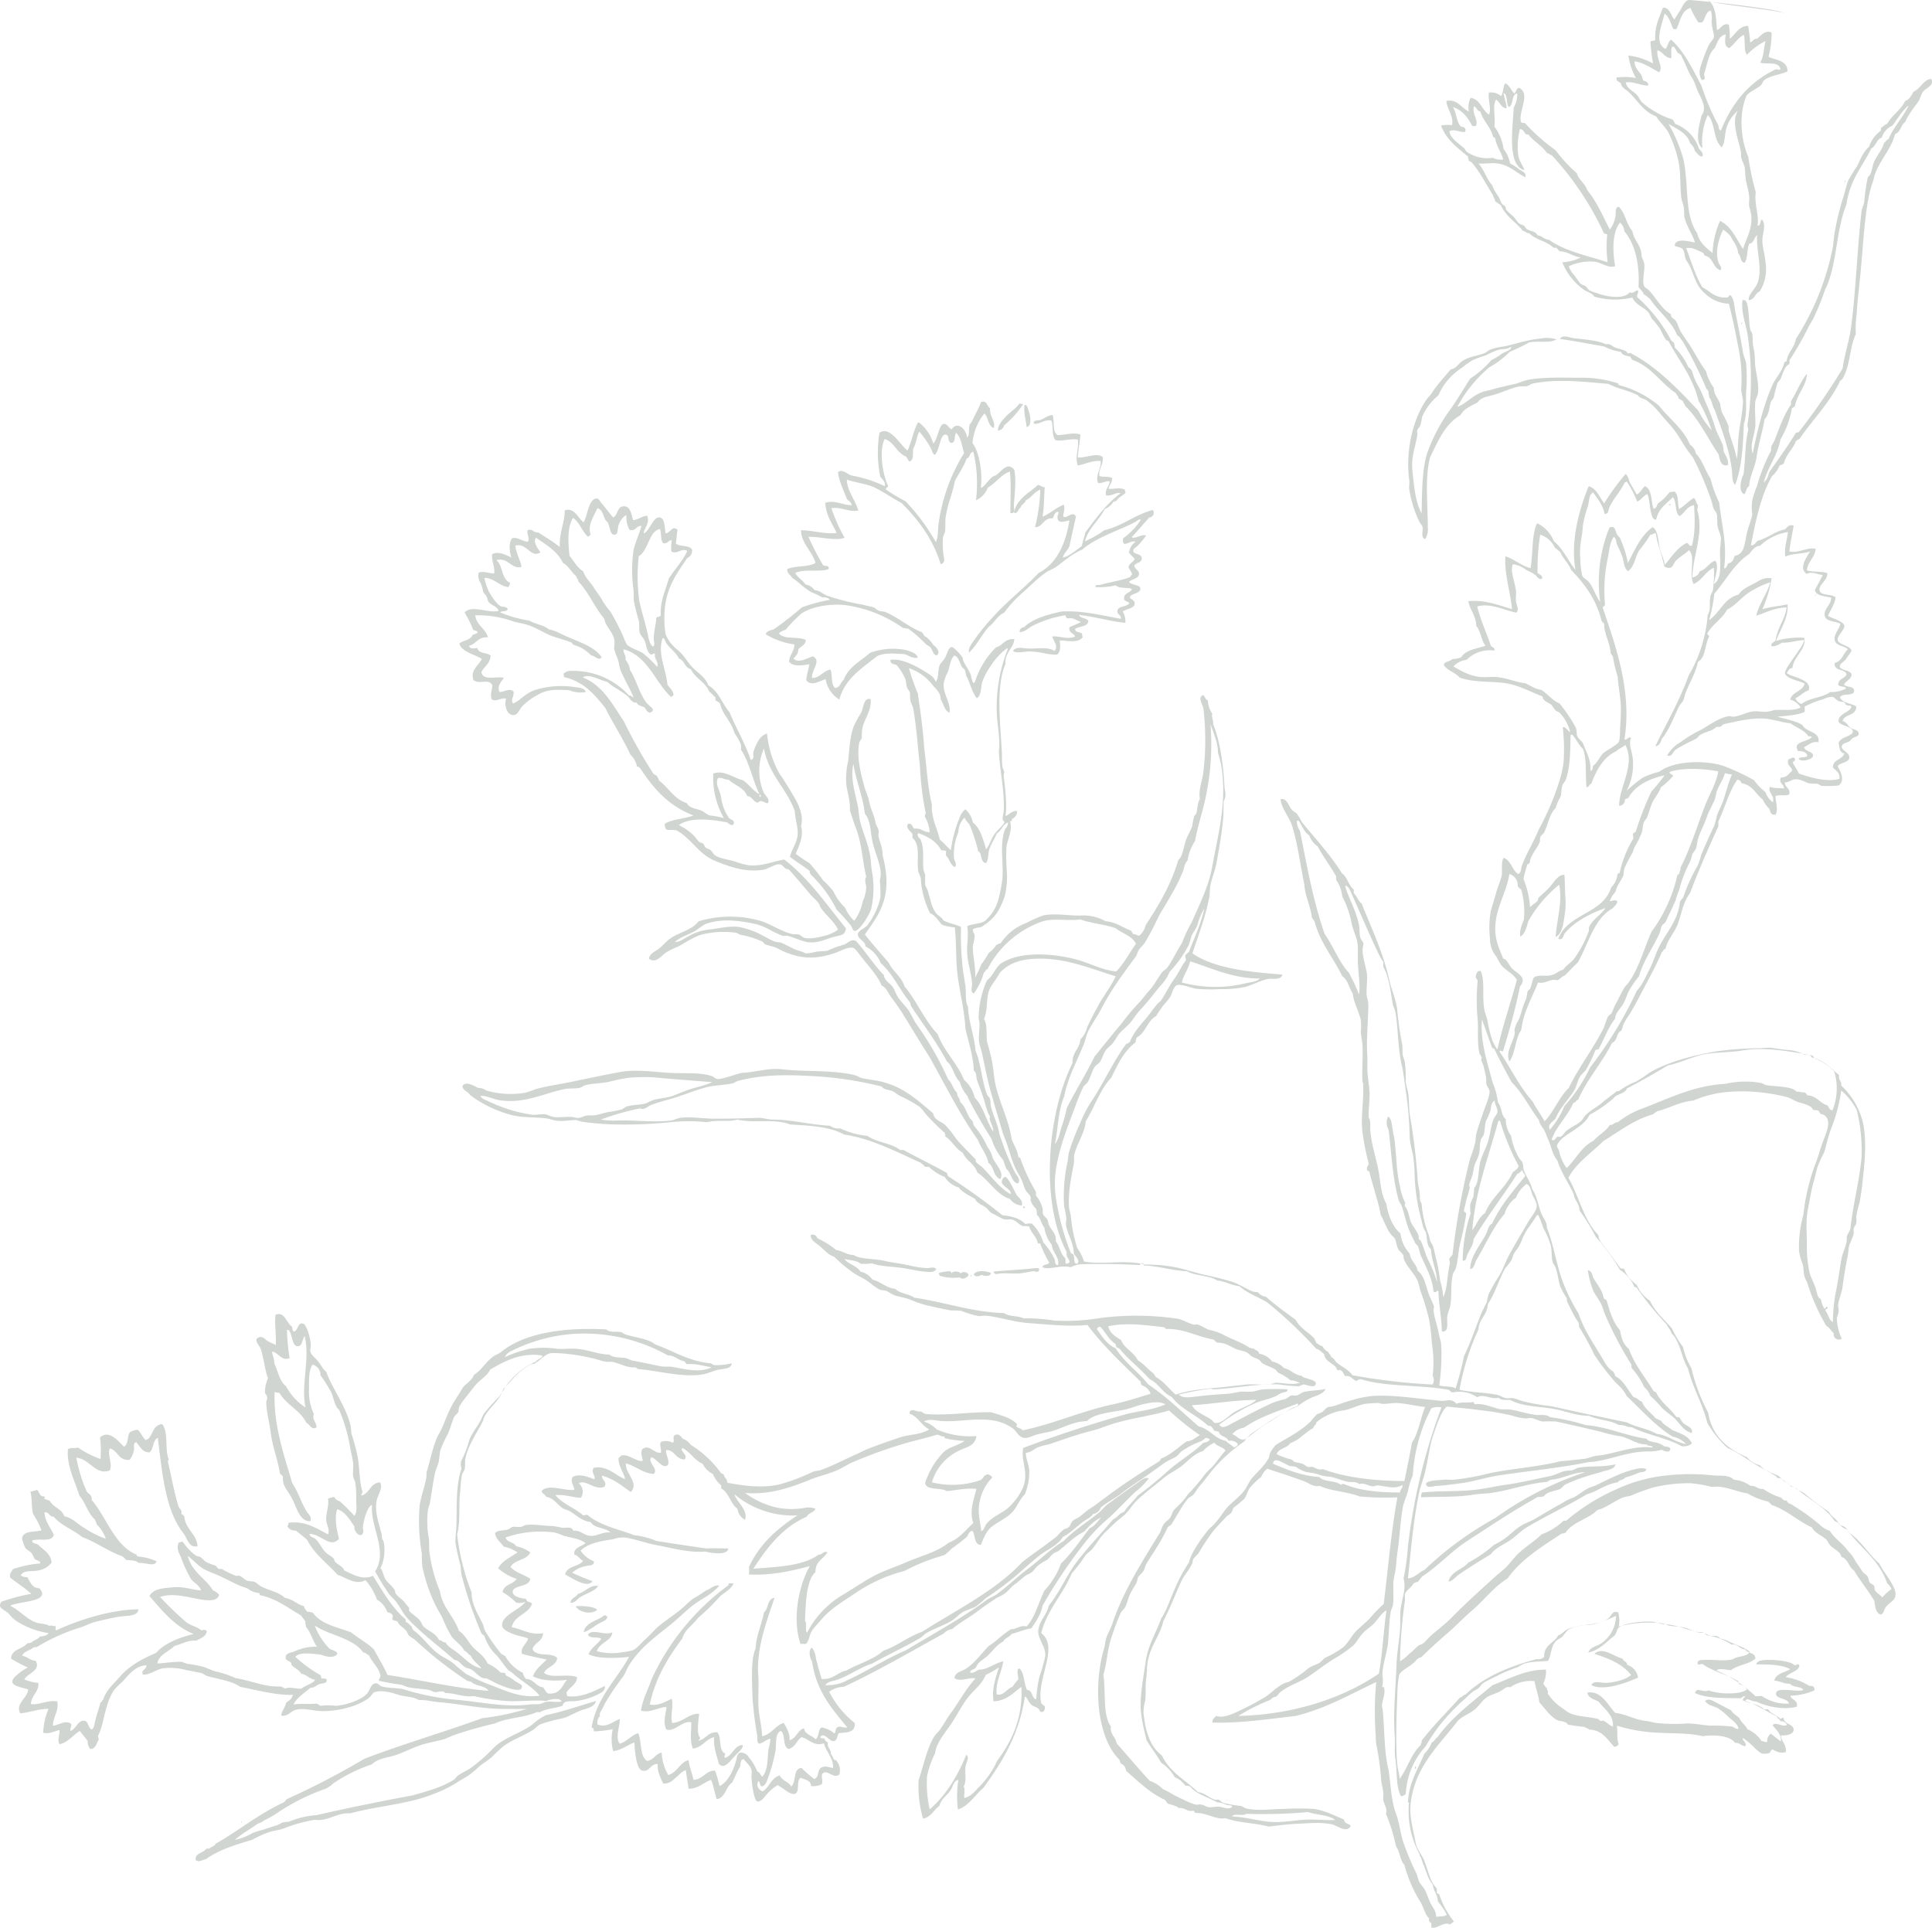 <svg xmlns="http://www.w3.org/2000/svg" viewBox="0 0 438.283 437.336"><defs><style>.a{fill:#18311c;fill-rule:evenodd;opacity:0.2;}</style></defs><path class="a" d="M405,3.1c.7-.7-18.8-2.5-17.5-3.1,1.6,1.2,1.7,4,1.9,6.7,1-.3,1.3-1.7,2.7-1.2a16.68,16.68,0,0,1,.2,3.2c1.3-1,2.1-3,4.2-2.9.1,1.2.4,2.3.4,3.7.7-.1.7-.9,1.6-.8.8-.7,1.9-2.1,3.3-1.4a22.94,22.94,0,0,1-.7,5.5c1.8.8,4.3.8,4.3,3.3-1.7.8-4,.9-5.4,2.1-.2.2-.3.7-.7,1.1-.9.8-2.4,1.3-3.2,2.3-1.8,4.2-1.3,9.9.4,13.9a62.7,62.7,0,0,0,1.7,8c-.4,2.6.8,5.2.4,7.6.8,0,.5-1.1,1-1.4,1.1,1.3,0,3.2.1,5.1.1,1.5.6,3.1.7,4.5a9.6,9.6,0,0,1-1.3,6.7c-1.1.4-1.1,1.9-2.5,2-.1-1.5,1.6-2.5,2.1-4.2,1-3.1-.4-6.9-.2-10.6-.7.6-.7,1.9-1.8,2-.5,1.2-.3,3.2-1,4.3-1.1-.1-.8-1.6-1.5-2.1-.1-1.7-1.1-2.6-1.7-3.9a7.965,7.965,0,0,0-1.7-1.5c-.8,1.6-1.9,4.7-1.1,7.3.2.7,1,1.3.5,1.9-1.8-.5-1.6-3-3.6-3.3a2.507,2.507,0,0,0-.4-.7c-1.2-.4-2.2-1.3-3.8-1,1.2,3,2.1,6.3,3.7,8.9,1.7.8,2.7,2.4,5.4,2.3.6.2.6-.8,1-.5.9,1,.8,2.6,1.1,3.9.6,3,1.2,6,1.7,9,.1.9.6,1.7.7,2.5a35.242,35.242,0,0,1,0,6.5c-.1,2.4.3,4.9-.5,7.3-.2,4.5-.4,9.9-2,13.8-.7-.8-.6-1.9-.7-3.2-.6-5-2.4-9.5-3.9-13.8-.6-.8-.6-2.2-1.3-2.9.1-.5-.2-.7-.1-1.2a1.794,1.794,0,0,0-.5-.7,90.651,90.651,0,0,0-5.4-10.8c-.4-.4-.6-1-1.2-1.3-1.4-3.4-4.3-5.4-6.2-8.3-.5-.3-.8-.8-1.4-1-.2-.7-.8-1.1-1.2-1.7.3-5.2-.8-9.8-3.2-12.6a2.975,2.975,0,0,0-1-2c-1.8,2.2-1.7,6.6-1.1,9.9-1.5.5-2.9-.7-4.4-1a11.442,11.442,0,0,0-6.1,1,4.665,4.665,0,0,0,1.2,2c.4.6.9,1.2,1.3,1.8.3.4.7.4,1.2.7.4.2.6.7,1,1a11.5,11.5,0,0,0,1.7.6c1.7.7,6,1.6,7.4-.2.8.5,1.4-.6,1.9-.4.1.7-.3.9-.2,1.5a35.2,35.2,0,0,1,7.7,9.8c.2.3.5.4.7.6-.1.4.2.5.1,1a14.439,14.439,0,0,1,3.1,4.5c.9.5.9,1.2,1.3,2.3.5,1.4,1.3,2.4,1.9,3.9,1,2.5,2.1,4.8,2.9,7.5.4,1.3,1.2,2.6,1.7,3.9a6.752,6.752,0,0,1,.2,1.4c.3,1,1.2,1.9,1,3.2-1.5.5-1.9-1.1-2.1-2.4-2.5-3.6-4.4-7.9-7.6-11-.1-.4-.4-.6-.5-1.1-.3-.2-.7-.4-1-.6,0-.6-.5-.7-.6-1.2-3.5-2.3-5.6-6.1-10-7.6a2.507,2.507,0,0,0-.4-.7c-.9-.2-1.8-.3-2.1-1.1a10.616,10.616,0,0,1-3.8-1.2c-2.9-.5-7-1.3-10-1.7.5-1,1.9-.4,2.9-.2,2.5.3,5.7.5,7.5,1.4,1-.2,1.3.4,2,.7,1.2.5,2.5.5,3,1.4.3,0,.3-.2.6-.1,6.2,3.3,10.8,8.2,15.4,13.1a19.019,19.019,0,0,0,3,4.4,36.217,36.217,0,0,0-3-6.7c-1.3-5.4-4.4-9-6.8-13.5-.1-.2-.6-.1-.6-.4-.6-.8-.9-1.7-1.4-2.5a17.326,17.326,0,0,0-1.7-2.1c-.4-.5-.5-1.2-1-1.7-1.1-1.1-2.8-1.6-3.5-3.2a16.7,16.7,0,0,1-8.6-.2c-.5-.8-1.5-1-2.3-1.5a14.239,14.239,0,0,1-5-6.3,10.074,10.074,0,0,0,4.2-1.1c-1.8-.2-2.8-1.3-4.8-1.4a5.01,5.01,0,0,1-.7-.8h-.7c-1.5-1.5-4.1-1.8-5.5-3.3-.7,0-.8-.4-1.4-.5-1.6-2-3.9-3.3-5-5.8a10.144,10.144,0,0,0-1.3-.9c-.1-.6-.4-.9-.5-1.4-1.6-2.5-2.9-5.2-4.8-7.4a1.612,1.612,0,0,0-.7-.4l-.2-1c-2.4-2-4.9-3.8-6.1-7a6.817,6.817,0,0,1,2.5-.1c.4-2.2-1.1-3.5-1.3-5.5,2.5-.5,3.4,1.6,5.1,2.4a5.359,5.359,0,0,1,.4-3.1c2.3.3,2.5,2.8,4.2,3.8.6-1.5-.4-3.7,0-5a3.387,3.387,0,0,1,2.7.8c.6-.7.4-2.2,1-2.9,1,.5,1.3,1.6,2,2.3.5-.3.4-1.1,1.1-1.3,2.7,1.4-.1,5.1.4,7.7.1.4.7.2,1,.4a44.933,44.933,0,0,0,6.9,6.1,33.653,33.653,0,0,0,4.8,5.2c.5,1.6,1.9,2.3,2.4,3.9,2.1,2.5,3.5,5.8,5.1,8.9a7.189,7.189,0,0,0,1.3-3.2c.1-.7-.2-1.8.7-2,1.5,1.3,1.7,4,3.1,5.5.4,2.3,2.1,3.2,2.1,5.8a10.41,10.41,0,0,1,.6,1.6c.2,1.5-.5,3.6-.1,4.9.2.6.7.7,1.2,1.2,1.6,1.7,2.9,4.3,5,5.4-.2.8.6.9,1,1.4.6.9.8,2,1.4,2.9s1.1,1.7,1.7,2.5c1.3,2,2.4,4.2,3.8,6.1a11.15,11.15,0,0,0,1.8,3.8c-.1,1.4,1,2.4,1.4,3.6a12.863,12.863,0,0,0,.4,1.9,29.624,29.624,0,0,1,1.5,3.1c.1.4,0,.9.1,1.3.5,1.8,1.4,4.1,1.8,6.2.3-1.7.2-3.3.4-5,.2-2.6.9-5.3,1-7.9,0-1-.4-2-.4-3a34.945,34.945,0,0,0-.5-8.6c-.7-3.7-1.4-7.2-2.3-10.7a8.141,8.141,0,0,1-5.4-2.3c-2-1.7-2.2-3.4-3.5-6.3a14.81,14.81,0,0,0-.8-1.3c-.4-.8-.3-1.9-.8-2.5-.4-.5-1.4-.4-1.8-.8.2-1.9,3.6-.8,4.6-.7-.5-1.8-1.9-3.6-2.4-5.8-.1-.6,0-1.3-.1-2-.1-.8-.5-1.6-.6-2.4-.3-2.7-.1-5.5-.6-8a28.041,28.041,0,0,0-2.4-6.9c-.8-1.3-1.9-2.2-2.7-3.5-2.8-1-4.1-3.5-6.2-5.5-.6-.6-1.6-.9-1.8-2-.4-.4-1.1-.4-1-1.3a13.01,13.01,0,0,1,4.4.1,15.321,15.321,0,0,1-1.7-5.1,15.384,15.384,0,0,1,5.6,1.8,46.839,46.839,0,0,1-.6-4.9c.3-.4.6-.1,1.1-.4-.2-3.1.9-5,1.7-7.3.1,0,.2,0,.2-.1,1.5.2,1.6,1.8,2.4,2.7.5-.6.9-1.4,1.4-2.1.4-.7,1-2.2,1.9-2.3C384.2-.1,404.5,1.9,405,3.1ZM383.4,1.7c-2.1.6-2.3,3-3.2,4.8h-.7c-.6-1.2-.9-2.8-2-3.5-.5,2.4-2.5,6.6.2,8,.6-.6.6-1.7,1.3-2.1,3,2.7,4.9,6.7,6.9,10.5a55.4,55.4,0,0,0,3.8,8.9c.1.5.1,1.1.6,1.2,2.5-6.3,6.5-11.1,12.5-13.9.4,0,.7.3,1,0-.4-1.9-3-1-4.6-1.5.8-1.2.8-3.2,1.2-4.9a16.831,16.831,0,0,0-4.2,3.1c-.8-.9-.3-3.1-.7-4.5-1.4.7-2.1,2.1-3.3,3-1.2-.3-1-1.7-.8-3.1-1.5.3-1.9,1.8-2.5,3.1-1.5,1.3-1.7,3.8-2.4,5.8-.1.5.2.7.1,1.2-.2.1-.3.3-.7.2a3.559,3.559,0,0,1-.2-3,41.546,41.546,0,0,1,1.8-4.8c.4-.8,1.1-1.3,1.2-1.9.1-.8-.6-2.4-.5-3.7a5.66,5.66,0,0,0-.2-2.3c-1.3.3-1.2,2-2,2.7h-.8A17.921,17.921,0,0,1,383.4,1.7ZM379,13.1c-1.5-.1-1.8-1.4-3.1-1.8-.3,2,1.4,3.7.4,5-1.8-.9-3.3-2.1-5.6-2.5,0,2.1,1.7,2.4,1.9,4.3.5.3,1.3.3,1.2,1.2-1.5.1-3.4-1-5.1-.7.3,1.4,1.4,1.8,2.3,2.6.6.5.9,1.4,1.4,1.9A14.292,14.292,0,0,0,375,25a16.854,16.854,0,0,0,4.3,2,3.328,3.328,0,0,1,.6,1,8.843,8.843,0,0,1,5.4,5.6c.4.5,1.1,1.1.8,1.8-.9,0-1.1-.8-1.7-1.2a3.073,3.073,0,0,0-1.1-1.8c-.7-2.4-3-3.2-4.9-4.4a34.879,34.879,0,0,1,3.3,7.7c1.4,5.7.2,12.9,3.2,17.1.5,2.1,2,3.3,3.5,4.5a19.606,19.606,0,0,1,1.7-7.3c2.6,1.3,3.7,4.1,5.2,6.4.8-2.6,2.1-4.3,1.9-7.6a15.984,15.984,0,0,0-.5-2.1c-.1-.8.1-1.5,0-2.3-.1-1.3-.6-2.6-.8-4-.1-.8-.1-1.7-.2-2.5-.2-.8-.6-1.5-.8-2.3-.1-.4,0-.9-.1-1.4-.5-2.6-2.3-6.8-.6-9.2a7.805,7.805,0,0,0-2.6,3.8c-.5,1.5-.3,3.3-1.1,4.5-2-1.5-1.4-5.6-3.2-7.3a14.861,14.861,0,0,0-1.2,7.5c-1.9-1.3-.6-5.7-.2-7.4,1.5-2-.5-4.3-1.2-6.4a11.333,11.333,0,0,0-1.3-2.7c-.9-1.7-1.5-3.5-2.3-4.8-.9-.2-.9-1.2-1.5-1.7h-.4C378.8,11.5,379.2,12.5,379,13.1ZM341.6,24.5c-1.2-.2-1.4-1.4-2.3-2-.9,1.3-.1,3.8-.4,6.1a11.239,11.239,0,0,1,2.1,5.1,8.355,8.355,0,0,1,1.5,3.3,11.329,11.329,0,0,1,2,1.3c.6.4,1.8.8,1.4,1.8-1.9-.9-3.6-2.8-6.3-3.1-1.2-.2-2.9.1-4.3,0,1.3,1.4,1.8,3.5,3.1,4.9a10.288,10.288,0,0,0,1.5,2.7c.3.5.4,1.1.7,1.5.2.3.6.4.8.7.1.2.1.5.2.7a10.279,10.279,0,0,0,1.5,1.4c.5.5,1,1.3,1.4,1.7.3.2.8.3,1.1.5s.4.6.7.8c.8.5,1.9.4,2.4,1.4,1.1.1,1.4.9,2.6,1,3.6,2.6,8.7,3.6,13.3,5.1a26.643,26.643,0,0,1-.1-6.3c-.2-.2-.7-.1-.8-.4a67.82,67.82,0,0,0-11.8-17.6c-.5-.1-.6-.4-1.1-.5-1.1-1.7-3-2.6-4.2-4.2-.3,0-.5,0-.6-.1-.4-.4-.5-1.1-1.3-1.1a16.107,16.107,0,0,0-.4,5.8c.2,1.5,1.1,2.4,1.4,3.5-1.3-.3-2.1-1.7-2.4-3-.8-3.1-.2-7.7,0-11.2a6.317,6.317,0,0,0,.8-3.2c-1.4.2-.8,2.6-1.9,3.1-.7-.7-.2-2.8-1.2-3.2C341.1,22.3,341.9,23.9,341.6,24.5Zm-6.9,4h-.8c-1-1.9-2.2-3.6-4.4-4.3.8,1.2.8,3.4,1.8,4.4.5.1,1,.2,1.1.8-.1,0-.1.2-.1.4-1,.3-2.5-.8-3.6-.1.2,1.6,2.2,2.8,3.3,3.8.3.2.3.6.6.8a8.068,8.068,0,0,0,5.9,1.4,4.331,4.331,0,0,0,2.4.4c-.4-1.7-1.5-2.9-1.8-4.8-.1-.2-.4-.2-.5-.4-.6-2.3-2.2-3.5-2.9-5.7-.7-.1-.8-.9-1.4-1.2C333.7,25.7,335.4,27.1,334.7,28.5Zm83.6,12.6c.2.3.4-.2.1-.2C418.4,41,418.3,41,418.3,41.1ZM395,73.5c0-.1.3-.5,0-.5C395.2,73.2,394.7,73.4,395,73.5Zm.9,5c-.1.7,0-.5,0,0ZM225.3,97c-1.3-.5-1.2-2.5-2.1-3.3a12.572,12.572,0,0,0-2.7,6.7c1.7,2.3,2.3,7,1.9,10.2.8-.2,1.5-1.6,2.6-2.5.3-.2.7-.3,1-.5,1.2-.9,2.5-3,4-1.1.5,2.5,0,6-.1,8.1,0,.7.4,1.9-.8,1.7,0-3.3.2-6.4-.1-9.4-1.8.5-3.2,2.6-5,3.6a5.125,5.125,0,0,1-2.7,2.9,31.148,31.148,0,0,0-.6-11c-.9.1-.7,1.4-1.5,1.5-.7,2-1.9,3.5-2.7,5.2-.5,2.7-1.7,5.3-2.1,8.3-.1.9,0,2-.1,3-.1.5-.4,1-.5,1.5a22.878,22.878,0,0,0,.1,3.7c.1.8.6,2-.6,2.3-1.8-5.8-5.1-10.1-8.9-13.9-2.1-1.1-3.9-2.4-6.1-3.5-1.6-.8-4.4-1.1-6.3-1.8.1,2.6,1.9,4.6,2.6,7-2.1.5-3.9-.9-6.1-.5a36.921,36.921,0,0,0,3,6.7c-2.2.8-5.6-.3-8.2-.2a64.2,64.2,0,0,0,3.3,6.4c.3.3,1.2,0,1.3.6.1.5-.5.4-.7.5-2.1.4-5.2-.2-6.9.7.6,1.1,1.7,1.6,2.3,2.6a3.2,3.2,0,0,1,2.1,1.3c1.1,0,1.8.8,2.7,1.2a53.031,53.031,0,0,0,8.3,2.1c.7.2,1.7.4,2.4.6.5.2.8.7,1.3.8.4.1.8.1,1.2.2,3,1.2,5.6,3.6,8.4,4.6a2.177,2.177,0,0,1,.5.8,6.031,6.031,0,0,1,2.1,2.1c.6.4,1.8,1.6.8,2.4-.9-.2-.9-1.2-1.4-1.8-.4-.4-1-.6-1.4-1.1a29.372,29.372,0,0,0-3.7-3.2c-.5.1-.6-.2-1.1-.1a29.912,29.912,0,0,0-13-5.2c-3.2-.4-7.6.2-10.1,1.9a31.239,31.239,0,0,0-3.6,3.7,3.076,3.076,0,0,0-1.5.8c1.1,1.5,4.4.6,6.1,1.5-.1,1.2-1.1,1.4-1.7,2.1,0,1.1-.6,1.5-1.1,2.1,1.1,1.2,3.1-.1,4.4-.5,2,1-.3,3-.2,4.9,1.7.1,2.5-1.6,4.2-1.9.5,1.2,0,3.5,1.1,4.2,1.1-.2,1.2-1.3,1.9-1.9,1.1-2.9,3.8-4.2,6-6.1a14.994,14.994,0,0,1,7.7-.7c.9.2,2.9.7,3.1,1.8-1.2.3-2.1-.6-3.1-.8-2-.1-4.5-.4-6.2.5-3.3,2.7-7.2,5-8.5,9.8a6.667,6.667,0,0,1-3.1-4.6c-1.3.3-3.3,1.8-4.4.2.1-1.3.5-2.3.7-3.6-1.3.2-3.7.7-4.6-.6.1-1.6,1.2-2.2,1.2-3.9a17.219,17.219,0,0,1-6.5-2.3c.2-.7,1-.9,1.8-1.1a78.372,78.372,0,0,0,6.4-5,36.066,36.066,0,0,1,6.3-1.7c-.2-.5-.9-.6-1.7-.6a24.032,24.032,0,0,0-2.3-1.1c-1.8-.9-2.9-2.3-4.5-3.3-.3-.7-1.2-.9-1.1-2,1.8-.8,4.8-.4,6.4-1.4-.8-2.7-3.2-4.4-3.3-7.4,2.8,0,5.7,1,8.1.6-1-2.1-2.4-3.9-2.6-6.8,2-.8,4.2.6,6,.5-.1-.8-.7-.9-1.1-1.4-.7-1.9-1.8-4.1-2-6.1,1.2-.8,2.1.6,3.2.8a29.182,29.182,0,0,1,7.4,2.4c.3-.8-.5-1.6-1-2.1a27.87,27.87,0,0,1-.2-10c2.4-1.8,4.9,3.1,6.4,4,.9-2,1.3-4.4,2.3-6.3.1,0,.2,0,.2-.1a9.264,9.264,0,0,1,3.3,4.8c.9-.6,1.3-4.2,2.3-4.4.9-.2,1.1.9,1.9,1.2,1.3-2,3.3,0,3.5,1.9.7-.8.2-2,.6-3,.1-.2.4-.5.5-.7.6-1.4,1.5-2.8,2-4.3.1-.1.3-.1.4-.2,1.1,0,1,1.1,1.7,1.5C224.3,94.4,225.9,95.6,225.3,97Zm-14.4,4.3a21.29,21.29,0,0,0-2.3-3.3c0-.1-.1-.1-.2-.1-.5.9-.6,2.3-1.2,3.5-.5.9.3,2.8-1,3.2a4.129,4.129,0,0,1-.7-1.1c-2.2-.8-2.7-3.3-4.9-4-1.4,2.6-.4,8.4.8,10.7-.2.3-.5.4-.6.7a33.5,33.5,0,0,0,4.5,2.7,45.826,45.826,0,0,1,6.9,9.3c.6-1.3.4-2.7.6-4a40.806,40.806,0,0,1,5.8-16.2c-.5-1.7-.7-3.6-1.8-4.6-.5.6,0,2.2-1.1,2.3-1-.3-.3-2-1.4-1.9-1.2.1-1.3,3.9-2.4,4.6C211.4,102.8,211.3,101.9,210.9,101.3Zm20.2-9.8c-.8,1.2-2.4,2.1-3.3,3.2-.7.8-1.6,1.8-1.5,2.9a1.613,1.613,0,0,0,1.4-1.2,22.034,22.034,0,0,0,4.3-4.8A2.483,2.483,0,0,0,231.1,91.5Zm1.7,5.3c1.7-.4.4-4.3-.1-5h-.4C232.1,93.6,232.6,95,232.8,96.8Zm3.1-1.6c-.7.1-1.6,0-1.5.8,1.4.3,2.2-1,4-.7.5,1.3,0,3.6,1,4.5,1.9.2,3.1-.4,5-.2.3,1.9-.7,4,0,5.9,1.7-.3,3.4-1.2,5.2-1,.1,1.9-1.3,3.3-.6,5,1,.1,1.9-.6,2.6-.4,0,1.3-1.1,1.6-.8,3.2,1.4.2,2.2-.8,3.3-.5-3.2,2.4-5.6,5.7-8,8.9-.2,1.1-.6,2-.8,3.1-1.3.9-2.8,2.3-4.3,2.6.3-1.1,1.1-1.6,1.5-2.6.5-2.3,1-4.5,1.5-6.8a.781.781,0,0,1-.4-.4c-1.2-.2-1.6.9-2.5.5,0-.9.5-1.9.1-2.7-1.8.7-3,2-4.8,2.7.4-2.3.3-4.2.5-6.7-.6.1-.9-.4-1.5-.5-2.1,1.9-4.8,3.1-5.5,6.3.9.4.9-.8,1.5-1.1.2-.8,1-.9,1.2-1.7,1.3-.6,1.9-1.9,3.3-2.4a41.454,41.454,0,0,1-1.2,8.5c1.7.1,1.9-2.2,4-2,.4-.6.4-1.5,1.3-1.5.1.7-.3.8-.2,1.5.3,1.4,1.9.5,2.7.5-.9,5.4-2.9,9.8-7,11.9-3.1,3.3-6.9,6.2-9.9,9.5a50.5,50.5,0,0,0-4.2,5c-.7,1.1-1.9,2.2-1.7,3.6,1.8-1.7,2.9-4.1,4.5-5.9,1.3-.9,1.9-2.5,3.5-3.2a26.588,26.588,0,0,1,3.9-4.3c1.6-1.4,3.4-3.2,5.1-4.5a9.128,9.128,0,0,1,1.3-.8c1.7-.7,2.8-1.9,4.3-2.9a13.888,13.888,0,0,1,3.1-1.8c3.2-2.8,8-4.2,11.9-6.2.5-.2.8-.8,1.4-.6a14.6,14.6,0,0,1-4,4.2,1.427,1.427,0,0,0,.2,1.3c.9,0,1.7-.8,2.6-.5a3.813,3.813,0,0,0-1.5,2.5c.4.5.9.9,1.3,1.4-.3.8-1.3,1-1.4,1.9.2.6.7.9.8,1.6-.1.2-.3.3-.4.6-1.9.8-4.8,1.2-6.9,1.8-.3.1-1-.2-1,.5a17.157,17.157,0,0,0,4.6-.4c.9.8,2.5.4,3.7.8-.3,1-2,.8-1.8,2.4.2.4.9.5,1.2.8-.6,1-2.5.6-2.7,1.7-.2,1,.8.8.8,1.9-3.9-.7-8.3-1.8-12.6-1.7a5.284,5.284,0,0,0-1.2.1c-3.2.7-6.4,1.7-8.2,3.5a1.028,1.028,0,0,0-1,1.1c1.1,0,1.9-.8,2.7-1.3a25.163,25.163,0,0,1,7.6-2.5c.3.2.2.7.7.7,1.1-.3,1.9.5,2.9.8-.8.5-1.8.8-2.6,1.2-.2,1.4,1,1.3,1.3,2.1-1.8.8-3.6-.2-5.2,0,.3,1.1,1.5,2.3.5,3.3-1.5-1.1-4.3-.4-6.4-.6-.9-.1-2.5-.4-3,.6,1,.6,2.4.1,3.8.1,2.4,0,4.6.9,6.2.7.9-.6.7-2.3.6-3.2,1.7,0,4.1.7,5.2-.7,0-.3-.2-.4-.1-.8-.4-.5-1.6-.2-1.6-1.1.9-.7,2.8-.4,3-1.8-.4-.8-1.9-.5-2.1-1.4,3.6.4,7.1,1.5,10.5,1.8a5,5,0,0,0-.6-2.6c1.2-.7,2.8-.7,2.7-1.9,0-.7-1.1-.9-1.1-1.3.1-.9,2.9-.8,2.3-2.3-.6-.6-2-.5-2.5-1.2.8-.7,2.2-.7,2.3-1.8,0-.9-.9-.9-1.1-1.9.5-.7,1.5-.6,1.7-1.4.2-1.4-1.7-1-1.9-1.8-.1-.7.5-.8,1-1.3a19.251,19.251,0,0,0,1.9-2.3c-1.1-.4-2.2.8-3.3.4,1.4-1.5,2.7-3,4-4.5a1.045,1.045,0,0,0,.8-1.7c-4.1,1.1-6.8,3.6-11,4.6a20.941,20.941,0,0,1-4.4,2.5c.9-3.1,3.2-4.7,4.5-7.3a4.178,4.178,0,0,0,2-1.7c.3.1.3-.2.6-.1.5-.9,1.5-1.2,2.1-1.9.1-.4-.2-.3-.1-.7-1.1-.6-2.6-.1-3.7-.2.1-.9.8-1.3.8-2.4-.6-.5-2-.2-2.9-.5-.2-1.8,1.1-2.8.7-4.4-1.6-.9-3.7.3-5.6.2.1-2,.5-3.6.6-5.2-1.5-.6-3.4.1-5.2.1-1.3-.9-.6-3-1.1-4.5C238.1,93.9,236.8,94.8,235.9,95.2Zm142.6,19.3h.4v-.2h-.4Zm-31.1,5.6c-.1.7.1-.5,0,0Zm64.3,14.8c.3.4.2-.4,0,0ZM232,273.7v.2c.1,0,.1,0,.1.1h.2c0-.1,0-.1.1-.1v-.2c-.1,0-.1,0-.1-.1h-.2A.1.1,0,0,1,232,273.7Zm2.8,13.9c-2.2.3-7,.5-9.5.8.2.9,1,.4,1.7.4,1.2-.1,2.7.1,4.2,0,1.1-.1,2.2-.4,3.1-.5.5,0,1.1.4,1.3-.2S235.1,287.6,234.8,287.6Zm-14,1.4c.2.7,1.3.5,1.8.1.5.4,2.1.4,2.1-.4C223.5,288.2,221.5,288,220.8,289Zm-7.9-.3c-.1.3.2.3.1.6a10.32,10.32,0,0,0,4.6.4c.6.6,1.7.1,2-.5-.1-.8-1.4-.9-1.8-.4-.4-.6-1.9-.6-2.1.1.1-.4-.1-.5-.4-.6A10.037,10.037,0,0,0,212.9,288.7Zm148.3,3.7c.5,1.3,1.4,2.2,1.9,3.3a11.45,11.45,0,0,1,.7,1.9,78.777,78.777,0,0,0,6.2,11.9v.7a18.64,18.64,0,0,1,2.9,4.4,4.831,4.831,0,0,1,1.4,2,22.255,22.255,0,0,1,2.6,2.7c.9.9,2.1,1.6,3,2.5,1.2,1.2,2,2.8,3.8,3.2.3-1.3-1.3-1.6-2-2.3a8.339,8.339,0,0,1-.8-1.2c-.1-.1-.4-.1-.7-.1-1.4-2-3.5-3.3-4.6-5.6-.2-.2-.6-.2-.7-.5-1.9-3.1-4.2-5.8-5.5-9.4-1.2-.9-1.7-2.4-2-4.2-1.5-1.7-2.3-4.1-3-6.7-.1-.3-.6-.3-.7-.6-.3-1.8-1.5-3.1-2.3-4.5-.3-.6-.3-1.5-1.1-1.8h-.2A20.878,20.878,0,0,0,361.2,292.4Zm-141.1-3.2c-.2.6.5,0,0,0Zm151.3,43.9c-3.3.6-6.8,2.5-9.5,3.8-.5.2-.9.3-1.4.5-1.4.6-2.6,1.8-3.8,2.3a10.733,10.733,0,0,0-2.4,1.2c-2.2,1.2-4.2,2.4-6.2,3.6-.9.5-2,.9-2.9,1.4-1.6.9-2.9,2.4-4.3,3.3a22.476,22.476,0,0,1-2.1,1.2,29.841,29.841,0,0,1-5.8,4c-1.3,1.6-4,2-4.5,4.3.9-.1,1.5-.9,2.1-1.4,2.4-1.7,4.9-3.2,7.5-4.8,1.1-1.5,2.8-2.1,4.3-3.1,1.3-.9,2.3-2,3.7-2.9,4.3-2.6,9.5-5,13.8-7.6,2.5-.7,4.2-2.3,7-2.7.3-.6,1.3-.5,1.7-1.1a19.165,19.165,0,0,0,3.1-1.1c.6-.2,1.5,0,1.7-.8A3.378,3.378,0,0,0,371.4,333.1ZM165.2,359.5a54.837,54.837,0,0,0-17.5,21.4c-.8,2.4-2,4.4-2.4,7.1,2.2.6,4.1-.9,5.8-.8-.3,2-.8,3.7,0,5.1,2,.5,3.4-2,5.6-1.7.1,1.5-.4,4.4.4,6,2.2-.3,2.8-2.1,4.8-2.6-.2,2.2.6,4.2,1.1,6.1,1.3,1.3,2.5-.7,3.5-1.7.9-1,2-1.8,1.9-2.6-1.9,0-2.3,2.4-4,2.9-.3-.3,0-.6,0-1-1.6-.6-.7-3.7-1.8-4.8-2.2-.1-2.5,1.6-4.3,1.9.1-.3.5-.3.4-.7-.8-.9-.4-3.5-.2-5.4-2.3-.1-3.6,1.9-6.1,2.1-.5-1.7.3-3.6-.1-5.5-1.4.6-3,1.7-5,1.3,1.3-6.1,4.2-10.7,7.4-15,.6-2.1,2.4-3,3.5-4.6a48.064,48.064,0,0,0,5.1-5c1-.8,2.6-1.7,3-2.9C165.8,359.2,165,358.9,165.2,359.5Zm-34.2,2c-.4.8-1.6.9-1.7,2,.9.1,1.4-.6,2-1.1,1.4-1,3.5-1.4,4.3-2.7C133.7,359.4,132.7,361.1,131,361.5Zm-.5,2.8c.7,1.4,3.6,2,4.9.8C134.4,364.3,132.1,364.2,130.5,364.3Zm6.4,2.1c-1.5,1.3-4.2,1.5-4.6,3.8,1.4-.4,2.5-1.5,3.7-2.1.8-.4,1.5-.6,1.7-1.4C137.4,366.5,137.3,366.3,136.9,366.4ZM369,377.6c0-.8-.8-.7-1-1.4-2.1-.5-4.5-2.8-6.4-1.1,3.3,1.1,6.4,2.3,8.3,4.8-1.2,1.1-3.7,1.7-5.8,1.8-1.2,0-2.7-.6-3.2.5,2.9,1.5,8.4-.7,10.6-1.7A3.585,3.585,0,0,0,369,377.6Zm25.3-2.9c-.3.4.4-.3,0,0ZM321,401.2c.1-.1.3-.6-.1-.5C320.9,400.9,320.8,401.1,321,401.2ZM54.6,413.3c.2.4.3-.5,0,0Zm135.7-10.8c-1.3.9-2.3-.7-3.3-.5-1.3.3-.2,1.7-.7,2.7a4.331,4.331,0,0,1-2.4.4c-.1-1.4-1.4-1.4-2.4-1.9-1.1,1,0,3.4-1.4,3.7-1,.2-2.9-1.6-3.8-2a9.639,9.639,0,0,0-2.3,1.9c-.5.5-1.4,2-2.3,1.8-.7-.2-1.2-3.5-1.3-5.1-.1-.7.1-1.5,0-1.9-.2-1.1-1.3-1.9-1.8-2.6-.8.1-.7,1-.8,1.7-.7,1.1-1.2,2.4-1.8,3.6-1.5,1-1.5,3.4-3.5,3.8-.5-1.4-.7-3.1-1.3-4.4-1.7.6-3.1,2.1-5.1,2-.1-1.2-.5-2.8-.6-4.2-.9.2-1.5,1.1-2.3,1.7-.7.6-1.5,1.5-2.9,1.3-.5-1.3-1.3-2.4-1.2-4.4-1.7-.1-1.8,1.9-3.5,1.5-1.4-.3-1.7-4.6-1.8-6.4-1.5.6-3.1,1.8-4.8,2a10.478,10.478,0,0,1-.1-5,25.449,25.449,0,0,1-4.3.5c0-.5,0-.7-.5-.9,1.2-6.9,5.6-10.7,8.5-16-3.1.3-6.9.5-9.2-.6.6-1.5,2-2.2,2.9-3.5-.7-.6-2.7.1-3-1,1.1-1.4,3.8.4,5.5-.5-.1,2-2.9,2.3-3.5,4.3a13.1,13.1,0,0,0,6,.2,9.807,9.807,0,0,0,2.1-.4c.9-.3,2-1.7,2.9-2.5,1-.9,1.9-1.9,2.6-2.6,1.7-1.5,3.8-2.8,5.6-4.3.9-.8,1.7-1.6,2.6-2.3a30.49,30.49,0,0,0,3-1.9c1-.3,1.8-1.3,3-1.1-1.8,2.2-4.4,3.1-6.5,4.9-1.7,1.4-3.3,3-5.1,4.4-3.4,2.7-6.6,5.1-8.9,8.8-.5.8-.8,1.7-1.3,2.5a60.872,60.872,0,0,0-4.2,6.2,11.76,11.76,0,0,1-1,1.9,1.553,1.553,0,0,0-.1,1c-.5.3-.6,1-.6,1.8,2.1.9,3.6-.7,5.1-1.2,0,1.8-1.1,4.3,0,5.6,1.7-.5,2.5-1.9,4.2-2.4.8,2,.3,5.3,2,6.3,1.5-.2,1.9-1.6,3.3-1.9a10.955,10.955,0,0,0,1.5,5.1c2.1-.6,2.5-2.8,4.6-3.4.2,1.7.9,3.2,1.1,4.5,2.2-.1,2.9-2.2,4.9-2.1a21.358,21.358,0,0,1,1,3.5c1.7-.7,3.1-3.3,3.7-5.5.3-.8.2-2,1.2-2.1a2.237,2.237,0,0,1,1.8,1.1,11.755,11.755,0,0,1,1.9,3.2c.6.2.7.8,1.1,1.2,1.3-1.4,1.2-3.9,1.4-6.1a22.112,22.112,0,0,0,.5-2.5c-.8,0-1.6.9-2.6,1.1-.6-.4-.3-1-.4-1.7a84.155,84.155,0,0,1-1.1-8.8c-.1-4-.4-8.6.7-11.1.2-3.2,1.4-5.4,1.9-8.2,1.1-.8.7-3.1,2.4-3.3-1.7,5.1-4.1,11.3-3.7,17.4.2,2.4-.1,5.4.1,7.9.2,2.1.7,4,.8,6.1,2.1-.4,3.1-2.6,4.9-3,.5.8,1.5,2.5,1.3,3.9,1.6-.4,1.8-2.3,3.3-2.7.2,1.5,1.9,1.6,2.6,2.5.9-.5.5-2.3,1.4-2.7a6.069,6.069,0,0,1,2.9,1.4c.3-.4.2-1.1.6-1.4.7-.5,1.2.2,2.3,0-3.6-4.4-7-8.2-8-15-.5-.7-.9-2.6,0-3.1a5.005,5.005,0,0,1,.9,2.5c.4,1.5.8,3,1.3,4.6,2.7.2,3.5-1.5,5.6-1.9,2.8-1.6,6.2-2.5,8.4-4.5,3.2-1.1,5.6-3.2,8.8-4.3,7.8-5,16.5-9.2,22.7-15.8,2.4-1.9,5-3.6,7.4-5.5.7-.5,1.2-1.3,1.9-1.8.3-.3.9-.3,1.2-.6.4-.3.5-.9.8-1.3.4-.5,1.2-.7,1.7-1.1.8-.6,1.4-1.2,2.3-1.8,1.3-.8,2.2-1.6,3.5-2.5,3.8-2.9,8-5.6,12-8.1.4-.2.5-.5.7-.8,2.3-.9,3.9-2.6,5.8-3.9,1.4-.1,2-.9,3-1.4a63.606,63.606,0,0,1-7-5.6c-4,1.2-8.3,1.7-12.3,2.9-1.8.5-3.5,1.3-5.6,1.8-3.2.8-6.4,2-9.4,3a15.451,15.451,0,0,0-2.3.6c-.9.3-1.6,1.2-2.9,1.3,0,1.4.8,2.8.8,4.4a13.926,13.926,0,0,1-1,5c-1.3,1.3-1.8,3-3,4.2s-2.8,1.9-4.3,3c-1.4,1-2,2.6-2.7,4.3-1.6-.1-1.2-2.2-1.9-3.2-.8.1-.9.8-1.2,1.3a35.523,35.523,0,0,1-3.5,2.7,16.674,16.674,0,0,1-1.5,1.4c-.6.3-1.6.5-2.4.8a40.892,40.892,0,0,0-6.8,2.9,35.148,35.148,0,0,0-11.4,5.2c-2.7,1.8-5.6,3.5-7.7,6.1-.6.7-1.3,1.4-1.8,2.1-.7,1-.7,2.3-1.4,3.1-.5.2-.8-.1-1.3.1-2-5.9-.3-13.5,2.1-17.7-3.7,1-8.8,2.2-13.8,1.9a9.484,9.484,0,0,0,0-1.7c2.4-5.2,6.4-8.7,11-11.7a20.612,20.612,0,0,1-14.3-4.8c.5,1.8,3.2,3.6,2.4,5.8a3.309,3.309,0,0,1-1.7-2.5c-1.6-1.1-1.9-3.7-3.7-4.6v-.7a7.008,7.008,0,0,1-1.9-2.6,5.12,5.12,0,0,1-2.3-2.3c-1.9-.8-2.8-2.7-4.6-3.6-.7.8,1.4,1.5.5,2.6-2.1,0-2.3-2.3-4.2-2.1-.2.9,1.3,3.2,0,3.6-1,.3-2.4-1.8-3.3-2-1.1,1.1,1.7,2.6.5,3.8-2.3-.1-4.1-1.8-6.3-2.4-.3,2.2,3.1,4.4,1.1,6.5-2-1.4-3.9-3-6.5-3.7-.3.9,1.3,1.3.5,2.5-2.2.9-4.1-1.7-5.8-.8a2.567,2.567,0,0,1,.5,3.3c-1.7,0-3.5-.8-5.8-.6,1.6,2,4.4,2.9,6.3,4.6.4,0,.5-.2,1-.1,2.7,2.4,7.3,3.3,10.6,4.6a17.572,17.572,0,0,1,5,1.3c3.9.6,7.7,1.2,11.4,1.7,1.5-.1,3.5,0,4.9,0-.1,1.7-4.2,1-5.2.7-3.9.3-7.5-.8-11.3-1.5-2.5-.5-5.2-1.5-7.1-1.7a6.9,6.9,0,0,0-2.5.4c-2.7.4-5.7.9-7.4,2.6a6.567,6.567,0,0,0,3,2.4c.2,1.1-1.2.9-1.8,1.1a6.439,6.439,0,0,0-3.1,1.5,41.048,41.048,0,0,0,4.6,1.9c-1.1,1.9-5.1-1-6.2-1.5.4-2,3.1-1.7,4.1-3.1-.8-.3-1.1-1.2-2-1.4-.3-1.6,1.6-1.8,2.5-2.6-1.1-1-3.2-1.2-5-1.7a14.579,14.579,0,0,0-1.9-.7,24,24,0,0,0-11.2,1.1c.3,1.2,1.9,1,2.4,2a7.8,7.8,0,0,1,3.2,1.4c-.8,1.8-3.6,1.6-4.5,3.3,1.3,1.4,3.1,1.7,4.5,2.7-.3,2-4,1.3-4,3,0,1,2.1,1.5,3,1.5.2.9.9.6,1.4,1.1-.8,2.5-4.1,2.6-4.6,5.4,2.2.3,4.3,1.9,7.1,1.3-.1,1.9-1.9,2.1-2.4,3.6.8,2,4.5.6,5.6,2.1-.3,1.8-2.3,1.9-3,3.3,1.5,1.4,5.3.1,7.5,1-.1,1.8-1.7,2.2-2.4,3.5.1.3.1.6.2.8,3.1.5,6.4-1.3,8.5-2.3.2.6-.4,1.3-.8,1.5a15.427,15.427,0,0,1-5.6,1.9c-1.4.2-2.9-.3-3.2,1.1-1.8.6-3.7.6-5.2,1.5a1.1,1.1,0,0,0-.8,0c-2.7,1.2-6.6,1.2-9.3,2.5a90.249,90.249,0,0,0-8.9,2.5,24.431,24.431,0,0,0-2.4,1c-1.8.5-3.5.8-5.2,1.3-2,.6-4,1.7-6.1,2.4-1.9.6-3.9.7-5.4,2.1a35.3,35.3,0,0,0-8.7,4.3,6.57,6.57,0,0,1-1.7,1.2,47.924,47.924,0,0,0-11.3,5.7,23.408,23.408,0,0,1-2.7,1.5,3.089,3.089,0,0,1-1.4.7c-1.7,1.3-3.7,2.3-5.2,3.7a11.672,11.672,0,0,0,3.9-1.5,18.639,18.639,0,0,1,2.5-.8c.9-.3,1.8-.6,3.1-1a13.348,13.348,0,0,0,1.2-.6,7.719,7.719,0,0,1,1.5-.2,20.085,20.085,0,0,1,6.3-1.5q10.5-2.4,21.9-4.5c3.4-1,6.5-1.8,9.2-3.5.4-.2.6-.7,1-1,.9-.6,2-1.1,2.9-1.7,1.1-.8,2.3-1.8,3.3-2.7s2-2.1,3.1-2.9c2.4-1.7,5.4-2.6,7.6-4.3a13.03,13.03,0,0,1,3.1-2.1c3.9-.8,7.5-2.1,11.3-3.2-.3,1.4-2.1,1.7-3.3,2.1-1.3.5-2.7,1.3-3.8,1.7-1,.3-1.9.4-2.9.7a25.822,25.822,0,0,0-2.6.8c-.7.3-1.2,1-1.9,1.4-1.9,1.2-4.5,2.1-6.4,3.5a31.967,31.967,0,0,0-2.7,2.5c-.8.7-1.8,1.3-2.7,2a25.246,25.246,0,0,1-2.5,2.1c-.8.6-1.9,1.1-2.9,1.8a27.936,27.936,0,0,1-4.9,2.4c-5.7,2.4-12.4,2.7-19.2,4.5-2.5-.2-4.4,1.3-6.7,1.5-.5.1-1.1-.1-1.5,0a33.777,33.777,0,0,0-6.8,1.9c-1,.4-2.2.5-3.2.8a25.09,25.09,0,0,0-4,1.8c-3.8,1.1-7.6,2.3-10.5,4.4-.8.1-1.5.8-2.3.2-.3-1.6,1.8-1.6,2.4-2.6h.7c.4-.5,1.2-.5,1.4-1.1,5.3-3,9.8-6.8,15.5-9.4a4.349,4.349,0,0,0,.6-.7,184.239,184.239,0,0,0,17.7-9.2c8.6-3.3,17.9-6,26.7-9.2a56.588,56.588,0,0,0,10.1-2.1c-3,0-6.1.1-9.2-.2-3.3-.3-6.9-1-10.4-1.3-1.8-.1-3.2-.6-4.9-.5-1.2-.8-2.8-.7-4.3-1.1-1-.3-3.3-1.2-5.4-.8-.8.1-.9.8-1.5,1.3-2,1.7-6.4,3.1-10.5,3.1-2.5,0-4.5-.9-6.5-.2-1,.4-1.6,1.5-3,1.2,0-.9.9-1.8,1.1-2.9.6-.5,1.4-.8,1.5-1.8-3.5.2-8.7-1.2-11.9-1.8-1.8-1.3-4.7-1.7-7.3-2.4-.7-.2-1.2-.7-1.8-.8-1-.2-2-.4-3.1-.6a13.838,13.838,0,0,0-5.4-.4c-1.6.3-2.8,1.5-4.5,1.4-.5-1.1.9-1.1.8-2.1-2.5.1-4,2.2-5.5,3.8a15.276,15.276,0,0,0-1.8,1.8c-1.3,1.8-1.9,4.5-2.5,6.9a15.238,15.238,0,0,1-1.2,3.6,2.354,2.354,0,0,1,.2.8c-.5.6-.6,2.1-1.9,2.1a2.445,2.445,0,0,1-.6-1.8c-.6-.8-1.2-1.5-1.8-2.3-1.5.9-2.8,2.7-4.6,3-.6-.8.1-2.2,0-3.2-1.1.2-2.4,1-3.7.6a15.049,15.049,0,0,1,1.2-5.4c-2-.1-4.6.9-6.4,1-1.2-2.2,1.6-3.4,1.8-5.4-1.6-.6-4.7-.8-3.2-2.7a12.5,12.5,0,0,1,3.1-2.3,34.757,34.757,0,0,1-3.8-2c.1-2.2,2.6-2.1,3.7-3.5a2.958,2.958,0,0,0,1-.2c.5-.6,1.4-.6,1.8-1.3.8-.1,1.7-.2,2-.8A18.457,18.457,0,0,1,4,367.9,7.709,7.709,0,0,1,1.9,366c-1-1-2.7-1.2-1.7-2.7A39.465,39.465,0,0,1,7,361.5c-1.5-1.4-3.2-2.4-4.8-3.7-.2-1.1.4-1.3.6-1.9A25.316,25.316,0,0,1,9,354.6c.1-.7-.8-.6-1.2-1-.2-.2-.4-.9-.8-1.4-.5-.5-1.2-.8-1.4-1.2a11.764,11.764,0,0,1-.7-2c.1-1.9,3-1.5,4.4-1.9a16.164,16.164,0,0,0-1.9-3.7c-.4-1.7-.2-3.6-.6-5.1a8.333,8.333,0,0,0,1.5-.4c.6.5.5,1.6,1.7,1.5.2.2-.1.2,0,.6a5.639,5.639,0,0,1,1.2.4c.8,1.5,2.7,1.8,3.3,3.5,1.9.4,3,1.8,4.6,2.7a21.53,21.53,0,0,0,4.8,2.4,8.42,8.42,0,0,0-2.1-3.3c0-.4-.3-.7-.4-1.1-1.6-1.4-2.1-3.8-3.5-5.4-1-3.3-2.9-6.7-2.6-10.5.7-.5,1.4-.1,2.3-.4a20.393,20.393,0,0,0,5.1,2.6,26.565,26.565,0,0,0-.1-4.9c2-1.8,4.1.8,5.4,2.1,1.1-.5.7-2.5,1.4-3.3a3.743,3.743,0,0,1,1.8-.5c.7.7,1,1.6,1.7,2.3,1.7-.3,1.4-3.5,3.8-3.6,1.5,1.9.5,5.8,1.5,8-.2.1-.2.4-.2.6.8,3.3,1.4,6.9,2.4,10.1.2.4.9,1,.6,1.5.1.3.5.4.7.7.2,2.9,2.9,4.1,3,6.8-1.9.4-2.3-1.6-3-2.7-4.3-5.2-5-13.9-6-21.9-1.2.5-.9,2.6-1.9,3.3-1.7,0-2.1-1.4-3-2.3-.8.2-.4,1.1-.5,1.7a4.88,4.88,0,0,1-1,2.3c-2.6.2-2.6-2.1-4.5-2.6-.6,1.3.7,3.6,0,5-3.2,1.2-4.5-2.6-7.6-2.9a37.014,37.014,0,0,0,1.9,6.6c.2.3.3.8.5,1.1.4.6,1.2.7,1.1,1.9,3.4,4,5.1,10.1,9.9,12.3.4-.1.2.4.5.5a13.553,13.553,0,0,1,4.3,1.1c-.3,1.4-2.7.2-4,.4-.6-.6-1.8-.6-2.9-.7a6.034,6.034,0,0,0-.8-.8c-3.4-1.2-5.9-3.2-9.2-4.4-2-1.7-4.8-2.6-6.4-4.6-1.1,0-1-1.1-2.1-1,0,1.9,1.4,3.5,2.1,5.1-.5,1.8-3.2.7-4.9,1.3,0,.8,1,.6,1.4,1,1.2,1.2,2.8,1.9,3,4a4.644,4.644,0,0,1-3.1,1.8c-1.3.3-3.2-.2-3.9,1.1a2.235,2.235,0,0,0,1.5.4c.6,1.1,1.2,2.6,2.7,2.5,2.9,3.2-4.6,2.9-6.6,4,2.3,1.1,3.8,3.2,6.2,3.9.9.2,2.1.2,2.7.7.5-.3.8.1,1.4,0,.2.2-.2.7.1,1,5.2-2.4,12.3-4.7,18.7-4.8-.1,1.7-2.8,1.4-4.5,1.7-1.8.3-3.4.7-5.1,1.1-1.2.3-2.3.9-3.5,1.3a43.842,43.842,0,0,0-10,4.5H7.6c-.8.7-2.2.9-2.7,1.9,1.5.4,1.6,1,3.1,1.2,1.2,2.2-1.8,2.8-2.6,4.2a10.012,10.012,0,0,0,3.2.8c.2,2-1.6,2.8-1.7,4.8,1.9.3,3.8-1,6-.6.4,2.2-1,3.5-1,5.5,1.1,0,2.7-1.3,4-.5.5.4-.2.9,0,1.7,1.2-.4,1.8-2.6,3.2-2.3.9.2.7,1.5,1.6,2,.6-.4.6-1.3.8-2,.3-1.3.8-2.6,1.2-4.2.4,0,.3-.5.6-.6.7-2.2,2.3-3.5,3.7-5.1,2.1-2.5,5.2-4.2,8.3-5.5,2-2.3,5.4-3.5,8.5-4.3-4.4-1.8-7.1-5.3-10-8.6.9-1.8,3.5-1.8,5.5-2,2.4-.2,4.1.6,6.2.7-.3-1.1-1.5-1.6-2.3-2.6a32.178,32.178,0,0,1-2.3-5c-.4-.9-1.1-2-.4-3.3a1.549,1.549,0,0,0,.8-.2,13,13,0,0,0,3,3.2c.3.2.9.2,1.1.4.5.3.8.8,1.3,1.1a18.027,18.027,0,0,0,2.1.8c.3.2.4.6.7.7.2.1.6,0,.8.1a22.332,22.332,0,0,0,3.1,1.5c.2.1.6-.1.8,0,.6.2,1.1.8,1.7,1.1a8.874,8.874,0,0,0,1.5.2c.7.2,1.2.9,1.9,1.2,1.8.9,3.9,1.2,5.2,2.5,1.9.3,2.9,1.6,4.4,1.9,0,.7.5.8.7,1.3.5-.1.8.1,1.2.1,1.8,2.6,5.3,3.3,8.7,4.5,1.7,1.4,3.7,2.4,5.2,3.9.9,1.6,2.2,3.8,3.1,5.8,7.3,1.1,14.8,2.9,22.9,3.6-.7-1.3-3.1-1-3.9-2.1-.4.1-.5-.2-.8-.1a87.407,87.407,0,0,1-12.1-9.5,12.485,12.485,0,0,1-1.2-.8c-.3-.3-.4-.8-.7-1.2-.6-.7-1.6-1.1-1.9-2-.3-.2-.8-.2-1.1-.4-.3-.4.2-.7-.1-1.1-.1-.5-.9-.4-1.2-.8a5.115,5.115,0,0,0-2.3-2.7,12.834,12.834,0,0,0-2.6-4.4c-2.4,1.2-4.3-.6-6.3-1.2-2.3-2.6-5.2-4.6-6.9-7.9-.8-.8-1.7-1.4-2.5-2.1-1-.1-1.7-.3-2-1.1.1-.2.3-.3.2-.7,3.7-.6,6.5,1.3,9,2.6.5-1-.3-2.1-.4-3.2-.1-1.6.7-3.3.4-4.9.6-.2,1-.3,1.4-.4a1.946,1.946,0,0,0,1.3,1q1.8,1.65,3.3,3.3c.7-.9.4-2.3.4-3.6a24.216,24.216,0,0,0-.2-3.9c-.1-.5-.4-1-.5-1.4-.1-1,.1-2.1,0-3.1s-.4-2.1-.6-3.1a37.737,37.737,0,0,0-2.5-8.8c-.1-.3-.4-.4-.6-.7-.6-1.1-.8-2.4-1.3-3.5a39.837,39.837,0,0,0-2.4-3.8,2.4,2.4,0,0,0-1.8-2.4c-.9,1.2-.8,3.5-.8,5.5a11.827,11.827,0,0,0,1.1,5.7c-.5,1.3.6,1.8.6,3-1.1.8-1.5-.7-2.3-1-1.4-2.9-4.5-4-6.1-6.8a3.6,3.6,0,0,1-1.1-.2c-.3,7.5,2.1,14.2,4,20.7,1.3,1.9,2,4.3,3.2,6.3.4.7,1.3,1.3.9,2.3-2.5.2-3.2-3.5-4.2-5.2-1-1.9-2.2-2.8-2-4.8-.1-.4-.5-.5-.7-.8-.4-2.9-1.7-6-2.1-9.4-.3-2.3-1-4.7-1-6.8,0-.3.3-.7.2-1.1,0-.4-.4-.7-.5-1.1a7.564,7.564,0,0,1,.7-3.2c-.7-1.7-1-4.9-1.7-6.8-.3-.7-1.7-2-.4-2.5.9-.3,1.4.4,1.8.7.8.6,2,.8,2,1.2.3-1.8-.3-4.9,0-7,2.1-.9,2.5,2,3.8,2.7,0,.5,0,.9.4,1.1,1-.3.8-2.2,2.1-1.8.7.2,1.7,3.3,1.7,5,0,.5-.2.9-.1,1.3.2.9,1.4,1.7,1.8,2.3.8,1,1,1.7,1.8,2.3,1.4,3.9,4.3,7.5,5.5,12.1a12.252,12.252,0,0,1,.2,1.9,48.375,48.375,0,0,1,1.4,5.1c.5,2.6.4,5.9,1.1,8,.1.5-.3.5-.2,1,1.9-.5,1.9-2.8,4.2-3,.8,1.4-.6,2.8-.8,4.4-.4,2.4.6,5.1,1.1,7.1.2.7,0,1.3.5,1.8a9.688,9.688,0,0,1-.7,6.2c.6.6.6,1.6,1.1,2.4.5.9,1.6,1.6,2.1,2.5.2.4.1.7.4,1,.7.9,1.4,1.1,2.1,2.1.2.3.7.8.8,1,.1.1-.1.5,0,.6.6.8,1.8,1.4,2.5,2.3.4.5.5,1.2,1,1.5,1.2,1,2.6,1.4,3.3,2.9.7,0,.8.6,1.5.5.5,1.1,1.8,1.6,2.7,2.4,1.7,1.3,3.2,3.1,5.4,3.5-.7-1-1.9-1.6-2.4-2.9-.6-.2-.8-.9-1.5-1.1-.6-1.4-2-2-2.9-3.3a28.582,28.582,0,0,1-2.1-4.3L99,364.7a38.351,38.351,0,0,1-3.3-9.4,27.15,27.15,0,0,1-.1-2.9,43.269,43.269,0,0,1-.5-11c.3-2,1.1-4.1,1.5-6.2.1-.6,0-1,.1-1.4.8-2.5,1.4-5.9,2.6-8.3,1.1-1.7,1.8-4.3,2.9-6.3.7-1.5,1.7-2.7,2.5-4.2.6-1.1,2.3-1.8,2.7-3.2,1.6-.9,2.7-2.9,4.2-4,.6-.5,1.4-.7,2-1.2,5.3-4.3,14.2-5.6,23.8-5.1,1,.8,2.2.4,3.3.6.3,0,.6.4,1,.5,2.2.8,5.1.9,6.8,2.3,4.2,1.5,7.5,3.8,12.6,4.3.3.1.5.3.8.4a14.938,14.938,0,0,0,4-.4c-.1,1.2-1.6,1.2-2.7,1.4-1.3.2-2.7.9-3.8,1.1-4.8.8-10.4-.9-14.8-1.2-.1-.2-.4-.2-.5-.4-1.8.2-3.4-.8-5.1-1.2-.6-.1-1.3,0-1.9-.1-1-.2-2-.6-3-.8a42.222,42.222,0,0,0-7.6-1.1,9.633,9.633,0,0,0-1.7,0c-1.4.3-2.4,1.7-3.7,2.4-.2.1-.5,0-.7.1a12.225,12.225,0,0,0-1.9,1.2c-1.7,1.2-3,3.1-4.4,4.4-.8,2.7-3,3.9-4.3,6.3-.2.4-.3.9-.5,1.3-1.2,2.3-3.2,5.2-3.8,8.1-.2.8,0,1.7-.2,2.5-.1.5-.5.8-.6,1.3-.3,1.3-.3,3.1-.5,4.6-.2,3,.1,6.3-.6,8.9a51.034,51.034,0,0,0,3.3,13.2c-.1,2.6,1.5,5,2.6,7.3a6.606,6.606,0,0,0,.5,1.5,48.915,48.915,0,0,0,3.5,5,8.794,8.794,0,0,0,1,.6,9.154,9.154,0,0,0,4,3.8,3.088,3.088,0,0,0,.7,1.4c1.7,0,2.4,1.8,3.9,1.9.4.5.6,1.1,1.1,1.4,2.7.3,3.2-1.7,4.3-3.1-2.4.3-5.7.3-7.7-.8.6-1.7,2-2.6,3.1-3.8-1.9-.4-3.9-.8-5.6-1.3-.4-1.5,1.1-2.2,1.4-3.5-1.1-.4-2.6-.6-3.9-1.2-1.4-.6-2.6-1.3-1.7-2.9,1.1-1.7,3.8-2.6,5-4.2a3.714,3.714,0,0,1-2.1.2,15.046,15.046,0,0,0-3.1-2.4c.3-1.8,2.4-1.7,3.2-3a11.552,11.552,0,0,1-4.2-2.4c.9-1.7,2.8-2.5,4.4-3.6a7.853,7.853,0,0,0-3.1-1.3c-.7-1-1.8-1.6-2-3.1.7-.7,1.8-.5,2.9-.8.4-.1.7-.5,1.1-.6.5-.1,1.2.1,1.8,0,.4,0,.7-.3,1.1-.4,1.8-.3,4.1.2,6,.2a18.456,18.456,0,0,1,2.3.4c1,.1,2.1-.4,2.6.7,1.4-.2,2.3.9,3.5,1.1,1.7.3,3.1-1,4.9-.7-1.1-1.2-3.7-.9-4.5-2.4-2.1-.2-3.5-1.8-5-2.6a6.945,6.945,0,0,1-1.3-.5c-1.3-.8-2.1-2.4-3.8-2.6-.3-.8-.9-.5-1-1.4,1.7-1.6,5.1.1,7.4-.2-.1-1-1-1.8-.4-2.9,1.4-.9,3.6,0,4.9.5.5-.6-.9-1.6-.1-2.6,3-.6,4.9,1.7,7.1,2.6-.2-1.4-1.5-2.8-1.5-4.8.3-.2.5-.5.7-.6,1.6-.4,3.6,1.6,4.8,1.2,0-.5-.6-1.9-.1-2.6,1.5-1.3,2.7,1,4.2.8.3-.6-.5-1.9.1-2.5a3.378,3.378,0,0,1,2.6.2c.6-.4-.2-1.3.5-1.7.8-.5,1.4.3,1.8.8a3.677,3.677,0,0,1,1.8,1.4,24.122,24.122,0,0,1,6.8,6.3c.1.3.6.2.7.5.1.7.8.9.8,1.8,3.4.6,7.5,1.3,11.7.4a43.869,43.869,0,0,0,7.7-2.9c.6-.2,1.2-.2,1.8-.4,2.6-.9,5.4-2.4,8.1-3.6.9-.4,1.8-.9,3.1-1.4,2.1-.8,4.9-1.8,7.1-2.5,2-.6,4.3-.5,6.3-1.7-1.8-.9-2.5-2.9-4.5-3.6.2-1.6,1.6-.2,2.7-.5.2.3.6.4,1,.6,5.2.4,9.9-.5,14.9-.4,2.1.7,4.4,1.2,5.7,2.6.3.3-.1.3,0,.7.5.3,1.1.4,1.4.8,7.2-1.5,13.4-4.4,20.5-5.9,2.8-.6,5.6-1.5,8.5-2.4a2.927,2.927,0,0,0-2-1.9c-.1-.3-.3-.5-.2-.8-4.2-4.1-8.5-8.1-12.1-12.9-4.4.4-8.8-.1-13-.4-3.4-.2-6.6-1.3-9.8-1.7a10.868,10.868,0,0,0-1.8.1,20.279,20.279,0,0,1-4-1.2,20.082,20.082,0,0,0-2.4-.1c-1.6-.3-3.5-.7-5.2-1.1a25.388,25.388,0,0,1-3.9-1.3c-1.1-.5-2.4-.6-3.6-1a10.419,10.419,0,0,1-1.8-1,5.852,5.852,0,0,0-1.3-.2c-1.5-.6-2.4-1.7-3.8-2.5-.9-.5-1.7-.9-2.6-1.5a35.677,35.677,0,0,1-4.3-3.6c-1.4-.4-2.3-1.7-3.5-2.6-.7-.6-1.8-1.1-1.8-2.3a1.081,1.081,0,0,1,1.5.7,20.851,20.851,0,0,1,4.3,2.7c1.5.2,2.3,1.1,3.9,1.1,1.5,1,4.4.8,6.8,1.3.8.2,1.4.3,2.6.5,2.4.3,4.9,1.1,7.3,1.2.7,0,1.6-.4,2.1.2-.5.9-1.8.7-2.6.6-1.5-.1-3-.5-4.3-.7-2.7-.5-5.7-.4-7.7-1.2a11.108,11.108,0,0,1-2.6.1c-.8-.8-2.4-.7-3.6-1.1.5,1.1,2.8,1.5,3.6,2.9a4.369,4.369,0,0,1,2.7,1.8c2,.5,3.1,1.9,5.2,2.1,1,1.1,3.1,1.1,4.3,2,6.9,1,13.1,3.3,20.4,3.5,1.2.9,3,.5,4.4,1.2a39.789,39.789,0,0,1,7,.5,46.639,46.639,0,0,0,10.5-.6,64.751,64.751,0,0,1,17.6.2,12.128,12.128,0,0,1,1.4.5,13.787,13.787,0,0,0,2,.8c.3.1.7-.1,1,0,.9.3,1.7.9,2.6,1.2a13.212,13.212,0,0,1,3,1c1.7,1,4.4,1.8,6.2,3.1.3-.1.7.4.8,0,.3.6,1.3.5,1.3,1.3a4.655,4.655,0,0,1,3,1.8,4.8,4.8,0,0,1,2.7,1.5c1.6.3,2.3,1.6,4,1.7.2.7,3.3.8,3.2,1.8-.1,1.2-2.2.2-2.7.2-.4,0-.7.3-1.2.4a34.4,34.4,0,0,1-4.3-.4c-4.5-.3-10.2.9-15,1.1-.3,0-.6-.2-1-.1a56.758,56.758,0,0,0-6.9,1.3c1.1,1,2.9.5,4.3.4,2.2-.3,4.1-.4,6.9-.6,1.1-.1,2.1-.4,3.1-.5a20.832,20.832,0,0,0,2.5,0c.7-.1,1.5-.4,2.3-.5a52.292,52.292,0,0,1,5.6,0c0,.7-.8.6-1.3.8s-.9.5-1.3.7c-1.5.7-3.3,1-4.9,1.7a42.414,42.414,0,0,0-8,4.8c.7,1.3,2.2,0,3.7-.7,2.6-1.4,5.7-3,8.3-4.2a20.085,20.085,0,0,1,3-.9c.4-.2,1-.7,1.3-.8.4-.1.8.1,1.2,0,.6-.1,1.1-.7,1.7-.8,1.7-.4,3.3-.3,4.9-.7-.5,1.2-2.1,1.5-3.2,2a14.5,14.5,0,0,0-3.2,2c-4,1.5-7.1,4-10.5,6.2-.5.6-1.2,1-1.5,1.7a35.264,35.264,0,0,0-8.2,7.7c-.7.9-1.3,1.7-2.1,2.6-.4.5-.8,1.2-1.2,1.7-.3.4-.9.6-1.2.9-1.6,1.8-2.6,4.1-4,6.1a3.039,3.039,0,0,0-.7.5,37.514,37.514,0,0,1-2.4,4.4c-.8,1.4-1.8,2.7-2.6,4.2a6.945,6.945,0,0,1-.5,1.3c-.3.5-.9.9-1.2,1.4-.2.4-.2.9-.4,1.3-.4.8-1,1.6-1.4,2.5-.5.9-.6,1.9-1.1,2.9-.2.5-.7.8-1,1.3a46.53,46.53,0,0,0-2,5.2c-1.1,2.9-1.1,5.9-2,9,.6,3.8-.2,9.1,1.7,11.7-.2,1.9,1.1,2.3,1.3,3.8,2.5,2.8,4.9,5.7,7.5,8.5a7.714,7.714,0,0,1,3,1.9c1.6.7,2.6,1.5,4.5,2.3a15.842,15.842,0,0,0,2.9,1.2c.4.1.9-.1,1.3,0,.6.1,1.1.5,1.7.6.8.1,1.6-.2,2.4-.1,1,.1,1.9.7,2.9.1,0-.7-1-.3-1.4-.6a5.319,5.319,0,0,0-2-.5c-2-1.2-4.7-1.8-6.1-3.6a3.6,3.6,0,0,0-1.1-.2,5.663,5.663,0,0,0-2.4-1.9,9.8,9.8,0,0,0-3.1-3.3c-1-1.8-2.3-3.4-3.3-5.1-.7-2.9-1.6-6.2-1.3-9.6.2-2.7.7-5.5,1.1-8.2.5-3.8,2.5-6.8,3.5-9.8,1.3-1.9,2-4.3,3-6.5a36.385,36.385,0,0,1,3.3-6.2,11.37,11.37,0,0,1,1.3-3A34.7,34.7,0,0,1,274,347c.5-.6,1.1-1,1.5-1.5,1-1.1,1.8-2.4,2.7-3.5,1.2-1.3,2.6-2.3,3.7-3.6.8-.9,1.2-2.1,1.9-3,1.3-1.6,3-2.9,4-4.9.1-1.3.9-1.9,1.4-2.7,2-1.3,4.1-2.3,6.1-3.8a16.319,16.319,0,0,0,2-1.7,17.409,17.409,0,0,1,1.2-1.4c.3-.3,1-.4,1.4-.7.6-.4.8-1,1.4-1.1,1.8-.2,3.1-1,4.8-1.4a25.043,25.043,0,0,1,5.2-1.1c4.8-.3,9.8.6,15.5,1.1.7.1,1.5-.2,2.3-.1.3.1,1.1.4,1.1.8,1.1-.5,2.6-.2,3.8-.4.4-.1.2.4.5.5,2-.3,3.8.7,5.7,1.1.8.1,1.6,0,2.4.1,1.9.3,3.8,1,5.8,1.2,1.1.1,2.2-.2,3.1.5a50.447,50.447,0,0,1,8.1,1.8c4.9.4,9.4,2.5,13.8,3.1.6.8,1.8.7,2.7,1a5.387,5.387,0,0,1,1.3.7c.5.2,1.4,0,1.4.7-.1.9-1.5.4-1.9.1a11.489,11.489,0,0,1-3.3.4c-4.8,0-8.9,2.2-13.3,2.4-6.3,1.3-13.5,2-20.2,3-2.8.4-5.5,1.3-8.1,1.7-2.2.3-4.1.6-6.2.7-.5,0-2.3.7-2.4-.4-.1-.9,3.5-.9,4-1,.7-.1,1.5.1,2.3,0a52.4,52.4,0,0,0,7.4-1.3c5.1-1.2,11.4-1.5,16.8-2.9,1.6-.1,3.2-.3,5.1-.5,1.3-.1,2.1-.7,3.7-.8,4-.5,7.7-2.3,12.1-1.8,0-.6-1.2-.2-1.3-.7-2.3.1-4.1-1.6-6.3-1.9a28.579,28.579,0,0,1-4.2-1c-3.1-.7-6.8-1.6-10.1-2.3a29.848,29.848,0,0,0-3,0c-.9-.1-1.8-.7-2.7-.8-.4,0-.8.1-1.2.1a13.942,13.942,0,0,1-3.3-.7,61.684,61.684,0,0,0-7.3-1.2c-2.6-.4-4.9-.5-7.3-.8-1.4,1.3-2.3,4.3-3.2,6.9-.7,2.2-1.1,5.4-1.7,7.9-.4,1.8-1.2,3.5-1.5,5.4-1.2,6-1.7,12.1-2.4,18.8,1.7-.2,2.4-1.4,3.7-1.9a76.8,76.8,0,0,1,16.1-11.8,75.325,75.325,0,0,1,20.4-10.4c-2.6,0-4.9,1.4-7.6,1.7a1.905,1.905,0,0,0-1,.5c-4.3.3-8.4,1.9-12.7,2.5-1.5.2-3.1.2-4.8.5-3.3.5-7.3.3-11.1.5a1.815,1.815,0,0,1,.2-1.1c4.7-.5,9.4,0,14.6-1,1.3-.2,3.1-.6,4.8-.8,3.2-.5,6.7-1.3,10-2a27.736,27.736,0,0,0,2.6-1,11.075,11.075,0,0,1,1.9-.2c.5-.1,1.1-.5,1.5-.6,2.8-.5,5.7-.1,8.5-.8-.3,1.3-2.1,1.3-3.1,1.7-1.2.4-2.6.7-3.7,1.1a33.5,33.5,0,0,0-4.6,1.8c-.5.3-.8.8-1.2,1-1.3.6-2.9.5-3.7,1.7-.5,0-.7.2-1.3.1-5.8,3.2-11.3,6.9-16.8,10.5-3.3,2.3-6,5.3-9.4,7.5-.4.4-.7.9-1.1,1.3a1.777,1.777,0,0,0-1,.4c-.3.8-1.6,1.4-1.9,2.4-.1.5.1,1,0,1.5a108.266,108.266,0,0,0-1.1,13.7,11.183,11.183,0,0,0,2.1-1.7c.8-.6,1.3-1.2,2-1.8.3-.3.9-.3,1.2-.6.6-.5,1.1-1.2,1.8-1.8,1.5-1.3,3.2-2.6,4.6-4,3.1-3.2,6.7-6.4,10.1-9.5.8-.7,1.5-1.2,2.3-2,1-1,1.8-2.2,2.9-3.2,1.6-1.5,3.5-2.6,5.1-4.2a14.112,14.112,0,0,0,5-3.1h.6a45.633,45.633,0,0,1,11.1-7,35.48,35.48,0,0,1,12-3.3,47.728,47.728,0,0,1,10,0c2,.2,3.7-.2,4.9,1A7.211,7.211,0,0,1,397,337c1.3-.1,1.6.8,2.9.7a15.016,15.016,0,0,0,3.8,1.9c.6.1.6.9,1.6.7-.1.5.3.4.4.7a2.725,2.725,0,0,1,1.2.6,44.734,44.734,0,0,1,5.8,4.2,5.935,5.935,0,0,0,2.3,1.4c.9,1.5,2.5,2.6,3.6,3.9a14.93,14.93,0,0,0,1.2,1.4,12.55,12.55,0,0,1,1.1,1.7c.4.6.9,1.3,1.4,2.1.3.5,1,.8,1.3,1.3.2.4.2.9.4,1.2.2.4.7.5,1,.8.2.3.1.7.2,1,.4.7,1.2,1.1,1.7,1.7a12.448,12.448,0,0,1,2.1-1.9,3.249,3.249,0,0,0-1-1.3c-1.8-5.4-6.2-8.1-9.2-12.3-1.3-.2-1.5-1.5-2.7-1.8-2.1-3.2-5.8-4.9-8.7-7.4-.5-.1-.8-.4-1.3-.5-.3-.9-1.6-.8-1.9-1.7a3.6,3.6,0,0,0-1.1-.2c-.3-.7-1.3-.7-1.7-1.4-3.6-1.4-6.1-3.9-9.6-5.4a23.047,23.047,0,0,1-4.6-5.7c-1.1-4.5-3.3-7.9-4.4-12.4-1.5-2.4-1.7-6-3.7-7.9-.2-.8-.8-1.3-1.1-2a77.086,77.086,0,0,1-6.7-8.2c-.1-.3-.6-.2-.7-.5a8.263,8.263,0,0,0-3.2-3.7,45.19,45.19,0,0,0-5.5-7.5,46.032,46.032,0,0,0-3.7-6c0-1.6-1.1-2.2-1.3-3.7-1.2-2.6-2.8-4.8-3.7-7.6-1.1-1.3-1.4-3.2-2.1-4.8-.2-.4-.4-1-.7-1.7-.4-1-1.2-1.5-1.4-2.7-2.1-2.8-3.7-6.1-6.2-8.6-1.3-2.4-2.6-4.8-3.8-7.3,0-.3-.4-.3-.6-.5-.8-2.1-1.5-4.2-2.3-6.4-.5,5,1.4,10.3,2.4,14.3a15.662,15.662,0,0,1,1.2,4.5c.9,1,.7,3,1.8,3.8a6.154,6.154,0,0,0,1.2,3.8,14.254,14.254,0,0,0,1.8,5c.2.4.7.7.8,1.1a6.752,6.752,0,0,1,.2,1.4c.5,1.6,1.6,2.9,2,4.6,1.1,1.6,1.3,3.7,2.1,5.6.4,1,1.3,1.9,1.2,3.1,1.6,4,2.2,8.6,3.7,12.5a41.559,41.559,0,0,0,3.5,7c1.2,3.6,3.2,6.5,5,9.5.9,1.4,1.4,2.8,2.9,3.7.1.4.4.5.4,1,2,1,2.8,3.1,4.2,4.8.9.1,1.1.8,1.9,1,.6,1.7,2.1,2.5,3.1,3.8.5.1.7.4,1.2.5.6,1,1.7,1.4,2.5,2.1,1.8.8,3.8,1.3,4.5,3.1a3.028,3.028,0,0,1-2.3.6c-3.4-1.9-8-2.6-11.3-4.3-1.2,0-1.7-.6-3-.5-1.7-1.1-4.7-1.1-6.7-2.1-2.6,0-4.6-.8-6.8-1.3-3.7-.9-8.1-.6-11.1-2.3-1,0-2.2.1-2.6-.5-1.8.5-3.4-1-4.9-.1a7.113,7.113,0,0,0-5.5-1.1c-.5,0-.6-.4-1-.6-6.7-1.2-14.1-.6-19.9-2.4a1.777,1.777,0,0,0-1,.4c-.9-.3-1.2-1.3-2.6-1.1-.4-.6-.6-1.7-1.7-1.3-.5-1.7-2.8-1.7-3-3.7-.6-.4-1-1-1.8-1.2a100.484,100.484,0,0,0-11.1-10.5c-2.1-1.3-4.6-2.1-6.3-3.7-1.9-.2-3.2-1.1-5.1-1.3-1.8-1.2-5-1-6.8-2.1-3.2-.1-6.1-1.1-9.6-1.3-.4.1-.2-.4-.4-.5-.4-.1-.6.2-.8.4-3.7-.2-8.6-.3-12.6-.2a6.04,6.04,0,0,0-3,.7c-2.3-.6-4.9.7-6.4,0,.1-.8,1.3-.4,1.5-1.1a27.1,27.1,0,0,1-2-4.2c0-.2-.5,0-.6-.2-.3-1.6-1.5-2.2-1.9-3.7a2.769,2.769,0,0,0-1.3-.1c-1-.2-1.6-1.3-2.6-1.5-.6-.2-1.3.1-1.9-.1-.4-.1-1.7-.9-2.6-1.3-.6-.3-.9-.9-1.4-1.3-.9-.7-2-.9-2.5-2-1.3-.8-2.8-1.4-3.7-2.6a5.622,5.622,0,0,1-3.2-2.4,10.547,10.547,0,0,1-3.6-2.3,1.645,1.645,0,0,1-1-.1c-.2-.4-.6-.5-.8-.8-5.4-2.4-11.2-5.5-17.4-6.4-3.4-1.9-8-2-12.3-2.3-3.4-1.4-8.5-.2-11.9-1.1-2.1.6-4.7,0-6.9.6a38.307,38.307,0,0,0-8.3,0,106.226,106.226,0,0,1-12.9.5,63.724,63.724,0,0,1-7.1-.6c-.5-.1-1-.3-1.5-.4-1.2,0-2.6.3-3.8.2-1.1,0-2-.5-3.1-.6-2.6-.3-5.1-.1-7.5-.7a26.767,26.767,0,0,1-9.6-4.6c-.4-.8-1.6-.9-1.7-2,.7-1.2,2.6-.1,3.5.4a3.294,3.294,0,0,1,1.9.6,19.8,19.8,0,0,0,8.9.5,20.946,20.946,0,0,0,2.3-.8c2.9-.8,5.5-1.1,8.3-1.7,3.4-.7,7.1-1.5,10.4-2.1,3.6-.8,8.1-.1,11.7.1,3.1.2,6.5-.2,9.5.7.6.2.8.7,1.5.7,1.2,0,4.3-1.2,5.4-1.4,3-.1,6-1.2,9.2-.8,5.1.6,11.3.1,16.3,1.3.6.1,1.2.6,1.8.7,1.8.4,3.5.5,5.1,1,4.6,1.3,7.7,4.2,11,7,.2,1.5,1.8,1.8,2.7,2.6a24.263,24.263,0,0,1,2.4,3c1.1,1.4,2.2,2.4,3.5,3.8l1,1c.1.1,0,.5.1.6.5.6,1.3,1,1.9,1.7,1.8,1.9,3.5,4.2,5.9,5.6.5-.8-1.7-1.8-1.9-2.5a1.186,1.186,0,0,1,.7-1.4c.7,0,2.2,3.4,2.7,4.2.5.6,1.4,1.2,1.1,2.3a3.623,3.623,0,0,1-2.7-1.5c-3-.9-4.7-4.2-7.4-6-.6-2-2.6-2.7-3.3-4.5-1.7-.9-2.4-2.7-4-3.7.2-.2-.1-.5-.1-.8a47.768,47.768,0,0,1-4.5-4.5,8.7,8.7,0,0,0-1.2-1.4,28.629,28.629,0,0,0-4.3-2.4c-.6-.3-1.2-.8-1.7-1.1-.9-.4-2-.3-2.6-1.1a80.829,80.829,0,0,0-16.4-2.4c-5.5-.3-10.6-.3-16.1,1.1-.5.1-.9.5-1.4.6-1.8.4-3.8.4-5.6.8-3.1.8-5.7,2-9,2.9-1.2.3-2.4.7-3.6,1.1-.8.3-1.3.9-2.1,1-.2,0-.6-.2-.8-.1a58.525,58.525,0,0,0-8.7,2.5,17.9,17.9,0,0,0,4,.2c3.8-.1,8,.5,12,0,.7-.1,1.3-.5,2-.6,2.5-.3,5.4.2,8,.2,3.8,0,6.7-.1,9.9-.2.9,0,2,.4,3.1.4,4.2,0,8.8,1.2,13,1.4a3.028,3.028,0,0,0,2.3.6,18.78,18.78,0,0,0,6.2,1.7c2,1.5,5.4,1.6,7.4,3.2h.8c3.2,1.8,6.6,3.4,9.8,5.2a1.445,1.445,0,0,1,.2.7,139.224,139.224,0,0,1,12.4,8.9c2.2.2,4.1.8,5.2,2a3.812,3.812,0,0,1,1.5-.1,10.361,10.361,0,0,1,2.6,4.3,16.032,16.032,0,0,1,2.5,3.7c.2.5,0,1.4.8,1.4.5-1.6-1.3-2.9-1.4-4.6a8.065,8.065,0,0,1-1.7-3.9c-.7-.8-.8-2.2-1.7-2.9.1-.6-.1-.8-.1-1.3a4.968,4.968,0,0,1-1.3-1.9c-.1-.2.1-.6,0-.8-.2-.6-.8-1-1.1-1.5-.4-.7-.6-1.7-1-2.5-.3-.8-.8-1.4-1.2-2.3-1-1.9-1.5-4.3-2.3-6.4-.2-.6-.5-1.2-.7-1.8-1-3.4-1.9-6.4-2.9-10-.6-2.2-1.2-5.2-1.8-8-.2-1-.6-1.9-.7-2.9-.2-1.7.4-3.6-.1-5.1a21.415,21.415,0,0,1,1.9-8.7c1.5-1.1,1.9-3,3.3-3.9,4.4-2.8,12.1-2.2,17.4-.7,2.8.8,5.5,2.3,8.6,2.6,1.8-1.8,3-4.2,4.5-6.3-.9-1.8-3.1-2.3-4.6-3.5-2.4-.9-5.6-1.1-8-2-3,.4-6.2-.4-8.8.5a22.209,22.209,0,0,0-12.3,10.8c-.5,0-.4.7-.8.7a14.268,14.268,0,0,1-2.3,4.8c-.9-.4-.3-1.6-.4-2.3-.1-2.2-1-4.5-1.1-7-.1-2,.4-4,0-6,1.7-.7,3.6-.4,4.6-1.7a9.765,9.765,0,0,0,2.6-4.8,32.466,32.466,0,0,0,.8-4.3c.3-3.6-.7-7.7.6-11.2a2.356,2.356,0,0,0,.7-1.5c-1.3.4-1.5,1.9-2.6,2.5-.4,1.2-1.3,2.3-1.7,3.7-.3,1-.1,2.1-.7,3-1.4-.1-.8-2.2-1.8-2.7a36.342,36.342,0,0,0-2-6.1,5.826,5.826,0,0,1-1.1-1.5,4.813,4.813,0,0,0-1.4,3.3,13.094,13.094,0,0,0-1,5.8c.1.8.8,1.5.2,2.1-1.1-.5-1.2-1.9-2-2.6,0-.3-.1-.8.1-1a3.73,3.73,0,0,0-1.2-.2c-1-2-3-3.1-5.2-3.9-.4.6.2,1.1.5,1.4,1,2.1.4,4.6.7,6.9.1.4.3.9.4,1.3a17.654,17.654,0,0,0,0,2.3,9.293,9.293,0,0,1,.5,1c.7,2.1.8,3.7,1.9,5.2.5.7,1.3.9,1.7,1.7,1.2.7,2.9.9,4,1.5a69.027,69.027,0,0,0,.5,10.2c.2,1,.3,2.1.5,3.1.2,1.6-.1,3.6.6,4.8.1,3.4,1.4,6.4,1.7,10,1.2,2.7,1.4,6.7,2.6,9.9.1.3.5.6.6.8.3.7.1,1.5.4,2.3.5,1.9,1.5,3.8,1.8,5.8a60.768,60.768,0,0,0,3.5,8.7c.4.8,1.5,1.7.7,2.6-1.4-.2-1.5-2.5-2.6-3.3,0,0-.7-1.8-.7-2a13.562,13.562,0,0,1-2.7-4.9c-.7-.9-5.4-9-5.4-9.6a8.772,8.772,0,0,1-1.8-3.3c-1.3-1.2-1.5-3.5-2.9-4.6-2.4-4.5-5.4-8.4-8.1-12.5a2.353,2.353,0,0,1-.2-.8c-2.4-2.9-3.9-6.5-6.7-9a7.234,7.234,0,0,0-3.5-3.8c.2-1-1.6-1.6-1.7-2.6,0-1,1.3-1.3,2.1-2.1a16.089,16.089,0,0,0,3-6.3,22.565,22.565,0,0,0-.1-3.7c0-.6.2-1.1.2-1.7,0-2.1-1.2-4.6-1.8-7-.6-2.5-.4-5-1.8-6.7-.5-4.2-2-7.3-2.6-11.3-.8,3.4.5,6.8,1.1,10.1a28.858,28.858,0,0,0,.4,2.9c.6,2.4,1.6,4.5,2.1,6.9.4,1.6.3,2.7.6,4.5a20.984,20.984,0,0,1-.2,8.6c-.4,1.3-2.7,5-3.7,4.9-.5-.1-.5-.6-.8-1.1a39.468,39.468,0,0,0-3.3-3.7,28.171,28.171,0,0,0-5.9-8c-.1-.3-.3-.4-.2-.8-1.4-1.1-3.1-2.1-4.5-3.2.4-1.7,1.4-2.9,1.7-4.6.3-1.8-.5-3.6-.6-5.8-1.9-5.2-5.9-8.2-7-14.2a12.608,12.608,0,0,0-.1,9.9c.4.9,1.5,1.5,1,2.5-.8.1-1.4-1-2.3-.1-1.1-.2-1.2-1.4-2.4-1.5-.7-1.9-2.8-2.4-4.2-3.7-.9,0-1.3-.5-2.4-.4-.8,1.5.5,2.8.7,4.5a10.3,10.3,0,0,0,1.8,4.6c.4.4,1.1.4,1.1,1.1-.2,1-1.2.2-1.5-.1-3-.6-8.4-1.4-11,.6a12.131,12.131,0,0,1,3.1,2.1c.6.5,1,1.2,1.5,1.7.3.2.7.2,1,.5.2.2.2.6.5.8.2.2.7.3,1,.5.5.4.8,1.1,1.2,1.3,1.1.7,3,.9,4.6,1.4a17.083,17.083,0,0,0,2.9.8c2.9.3,5.3-.8,8.1-1.3,5.6,4.3,9.6,10.2,14,15.6-.2,1.6-1,1.5-2.5,1.9-1.8.4-3.4,1.4-5.7,1.3-1.6-.1-3.4-1.1-5.1-1.5-.3-.1-.7.1-1,0-2.2-.7-3.9-2.2-6.4-2.7-4.1-.9-8-1.2-11.3.1a21.413,21.413,0,0,0-1.9,1.3c-1.5,1-3.5,1.4-4.9,2.7,1.1.1,2.2-.9,3.3-1.4a11.472,11.472,0,0,1,4.3-1.4c2.1-.2,4.7-.9,6.9-.6a18.156,18.156,0,0,1,2.9.8c1.8.6,3.5,1.8,5.2,2.5a5.852,5.852,0,0,0,1.3.2c1.8.7,2.7,1.5,4.6,2,.4.1.9.4,1.2.5a10.928,10.928,0,0,0,2.4-.4c1-.1,1.6-.1,2.5-.2a23.5,23.5,0,0,1,3.8-1.4c.9-.4,1.7-1.4,2.7-.8,2.2,2.4,4,5.4,6.3,7.7.1,1.3,1.4,1.8,2,2.7.5.7.7,1.6,1.2,2.3.7,1.1,1.6,1.9,2.4,3,.7,1.1,1.2,2.3,1.9,3.3a71.408,71.408,0,0,1,7.1,12.4c.9.8,1.1,2.2,2,3,0,1,.7,1.2.7,2.1,1.1.9,1.4,2.3,2.1,3.5.2.4.6.6.8,1,.1.2.1.6.2.8.5.7,1,1.2,1.7,2.3a21.48,21.48,0,0,1,1.4,2.6,7.281,7.281,0,0,1,1.2,2.5c.6,1.4,2.7,3.3,1.7,4.8-1.6-.6-1.4-2.9-2.7-3.7-.3-1.9-1.9-3.7-2.3-5.1-4-5.6-7.2-12-10.7-18.3-.3-.6-.7-1.1-1.1-1.8-1.6-2.5-3.3-5.4-5-8.1-.9-1.5-2-3-3.1-4.5-.7-1-.9-1.9-2-2.4-.9-2.2-2.7-4.1-4.2-6-.7-.8-1.8-2.6-2.4-2.6-1.2-.1-2.4.6-3.7,1.1-4.2,1.5-7.7,1.6-11.8-.2-.7-.3-1.4-.7-2.1-1-.8-.3-1.7-.4-2.3-.7-.3-.2-.3-.5-.6-.6A20.818,20.818,0,0,0,168,212c-.4-.1-.8-.4-1.2-.5a21.142,21.142,0,0,0-6.7.2c-2.5.4-4.5,2-6.5,3A15.761,15.761,0,0,0,151,216c-1.1.7-2.3,2.6-3.9,1.4.2-1.2,1.4-1.6,2.3-2.3.8-.6,1.5-1.5,2.3-2.1,1.7-1.3,4-1.8,5.7-3.1a9.429,9.429,0,0,0,1-1,25.173,25.173,0,0,1,13.6-.2c2.4.6,5.2,2.6,7.6,3.1.5.1,1.1,0,1.5.1.5.2.9.7,1.4.8,1.5.3,3.8-.3,5.2-.7a8.36,8.36,0,0,0,2.3-1.2c-.9-1.9-2.6-3.1-3.8-4.8-.3-.4-.3-.8-.6-1.2-.5-.7-1.2-1.2-1.8-1.9-1.6-1.9-3.3-3.9-5-5.8-.9.1-1.3-1-1.9-1.1-1-.2-2.7,1-3.7,1.2-4.2.7-7.9-.7-11.1-2-3.7-1.5-5.4-5.1-8.7-6.9-.6-.2-1.7,0-2.3-.2-.3-.2-.4-.7-.4-1.3,1.7-1.1,4.5-1.1,6.5-1.9-5.5-2.1-9-6-12-10.6-.2-.2-.4-.5-.8-.5a5.05,5.05,0,0,0-1.5-2.7c-1.7-3.7-3.9-7-5.7-10.6-2.4-3-4.9-6-9.4-7,.2-.4-.3-.7,0-.8a2.333,2.333,0,0,1,1.8-.6,17.029,17.029,0,0,1,13,5.6c.5-.1.5.3,1,.4-.5-1.4-1.8-3.6-2.6-5.4a6.931,6.931,0,0,1-.7-2.3c-.2-1.2-1-2.4-1.1-3.6a7.569,7.569,0,0,0,.1-1.5c-.2-1.9-2.1-3.3-2.3-5-2.2-2.6-3.5-5.9-5.9-8.5,0-.5-.4-.7-.5-1.2-1.1-.9-1.7-2.3-3-3-1.3-2.7-3.8-4.1-6.1-5.7-.8.9.5,2.6,1,3.3-2.2,1.5-3.1-2.3-5.7-1.5.2,1.8,1.1,3.1,1.4,4.8-2.2.7-3.1-2.3-5.7-1.5,1.5,1.1,1.1,4.3,3.1,5.1a1.777,1.777,0,0,1-.4,1c-2.2-.3-3-2-5.4-2.1a11.23,11.23,0,0,0,2.3,5.1,5.347,5.347,0,0,0,1.3,1.3c.6.3,1.3,0,1.7.7-.4.7-1.2.3-1.8.7a27.485,27.485,0,0,0,6.7,1.9c1.3.8,3.3,1,4.4,2,1.5.2,2.8,1.1,4.3,1.7,3,1.3,6.1,2.3,7.7,4.6-.7,1-1.5-.4-2.4-.4a8.439,8.439,0,0,0-4-2.4c-.1-.2-.3-.2-.4-.5-1.4-.6-2.8-.9-4.5-1.5-2-.8-3.9-2.1-5.8-2.6-.9-.3-1.9-.4-2.9-.7a23.72,23.72,0,0,0-8.7-1.4c.3,2.3,2.3,2.9,2.9,5-2.3-.2-2.6,1.5-4.3,1.9.1.8,1.3.6,1.9.5.2,1.3,2,1,3,1.7-.1,1.9-1.5,2.5-2.1,3.8.4,2.1,3.6.8,5.1,1.3-.5.8-1.6,1.7-1,3.2,1.1,0,2.3-1,3.2-.1.2,1.1-.8,1.9-.1,2.7,1.7-.7,2.6-2.2,4.8-3a20.006,20.006,0,0,1,9.3-.7c.9.1,2.1.2,2.4,1.1a6.464,6.464,0,0,1-3.7-.4c-3.4-.2-5.2-.2-7.5,1.2a14.05,14.05,0,0,0-3.2,2.4c-.6.6-1,1.9-1.8,2-1.6.3-2.4-2-1.9-3.7-1-.3-2.3.8-3.2.2-.5-.8,0-2.2.1-3.2-.8-1.7-2.9-.1-4.3-1.2-.8-2.3,1.2-3.3,1.9-4.8-1.7-1.1-4.6-1.6-5.1-3.5.9-.8,2.6-.7,3-2a3.582,3.582,0,0,0,1.1-.4c.1-.7-.8-.4-1-.8a22.467,22.467,0,0,0-1.9-3.8c1.4-1.9,5.5.2,7.7-.4-.3-1.1-1.7-1.2-2.3-2.1-.2-.3-.2-.8-.5-1.3-.2-.3-.6-.6-.7-1a12.09,12.09,0,0,0-.5-1.8,2.962,2.962,0,0,1-.5-2.5c1.2-.4,2.3.2,3.5.2.2-1.4-.5-2.4-.5-4.3,1.2-.9,3.3.1,4.4.7-.4-1.2-.7-3.4.2-4.4,1.3-.3,2.2.7,3.5.8.6-.6-.3-2,0-2.6,1-.5,1.3.6,2.4.5,1.7,1.1,3.4,2.1,4.9,3.3-.2-3.3,1.2-5.8,1.1-8.3,2.2-.8,3,1.8,4.3,2.7.9-1.5,1.1-5.3,2.9-5.4.6,0,.7.5,1.2,1.1.9,1.1,1.9,2.4,2.6,3.2,1.1-.6.9-2.3,2.1-2.5,1.7-.3,2,1.5,2.4,3.1,1.3-.1,1.9-.9,3.2-1,.7,1.6-.6,2.7-.8,4,1.1-.2,2.1-3.4,3.3-3.6,1.6-.2,1.4,2.1,1.7,3.6,1.1-.1,1.5-1.9,2.7-.8-.2,1-.2,2.1-.4,3.1.9.8,3.1.3,3.7,1.4a1.849,1.849,0,0,1-1.1,1.9c-2.2,3.3-4.7,6.5-5.1,11.7a21.185,21.185,0,0,0,.2,5.6,7.579,7.579,0,0,0,1.6,2.5c.6.7,1.4,1.2,2,1.9.8.8,1.4,1.9,2.1,2.7,1.4,1.6,3.2,2.4,4,4.5,2.3,1.3,3.1,4.1,4.8,6.1,1.5,3.7,3.5,6.9,4.8,10.8.9-.1.5-1.1.6-1.7a10.176,10.176,0,0,1,1.1-2.6,3.708,3.708,0,0,1,2-1.7,23.177,23.177,0,0,0,2.7,8.9c.8,1.2,1.6,2.4,2.5,3.9,1.1,1.9,3.4,5.2,2.5,8.2.7,2.3-.5,4.6-1.2,6.3a33.677,33.677,0,0,0,3.1,2.1,40.843,40.843,0,0,1,3.1,3.9,19.466,19.466,0,0,1,2.4,2.6,11.422,11.422,0,0,0,2.6,3.6,8.125,8.125,0,0,0,2.1,3,11.085,11.085,0,0,0,1.9-4.4,8.385,8.385,0,0,0,.8-3.2c0-.7-.5-1.6,0-2.4-.9-3.9-1-7.7-2.4-11.2-.4-1-.8-2.4-1.3-3.8.1-2.2-.5-3.7-.8-5.8a16.838,16.838,0,0,1,.4-5.4c.3-2.9.4-5.6,1.3-8a30.712,30.712,0,0,1,1.7-3.1c.5-1.1.5-3.4,2.1-3,.3,2.5-1.4,4.4-1.9,6.7a14.084,14.084,0,0,0-.1,2.1c-.1.4-.5.7-.6,1.2-.6,3.3.4,7,1.2,9.9.3,1.2.8,1.9,1.1,3.5s1.1,2.8,1.4,4.6c.1.6.6,1.2.7,1.8.1.4-.1.9,0,1.3.1.8.6,1.9.8,2.9.1.7.1,1.3.2,1.8a23.008,23.008,0,0,1,.8,5.7c0,5.4-2.6,8.6-4.9,11.9,1.7,2.2,3.6,4.3,5.4,6.4.9,2,2.9,3.1,3.6,5.4,2.8,3.3,4.5,7.7,7.5,10.8,1.5,4,4.4,6.5,6,10.4a7.34,7.34,0,0,1,2.4,4c2,2,2.6,5.3,4.2,7.7.1-1-.6-1.9-.8-2.9,0-.2.1-.5,0-.7,0,0-.3-.1-1-2.6-.5-1.9-1.3-3.8-1.9-5.6-.2-.6,0-1.6-.7-2-.1-3.3-1.2-6.5-1.9-9.5-.2-4.3-1.3-8.2-1.8-12.4-.4-3.1-.2-6.8-.6-10.6a12.393,12.393,0,0,1-2.9-.6c-.9-.9-1.4-2.1-2.7-2.6a19.836,19.836,0,0,1-2.1-7.7c0-.6-.5-1.3-.6-1.9-.4-2.4.6-5.9-1.3-7.5v-.8c-.3-.7-1.7-1.4-1-2.4,1-.2.9.8,1.4,1.1,1.6-.2,2,.8,3.5.8a7.559,7.559,0,0,0-1.1-3.5,1.549,1.549,0,0,1,.2-.8,68.483,68.483,0,0,1-1.3-10.5c-.1-1.3-.3-2.6-.4-3.9-.3-3.3-.6-6.2-1.1-9.2-.1-.7-.6-1.4-.7-2.1-.1-.6,0-1.1-.1-1.7-.1-.4-.5-.7-.6-1.1-.3-.7-.2-1.5-.5-2.1a11.729,11.729,0,0,0-1.9-3c-.6-.3-1.5-.2-1.4-1.2,2.7-.4,5.9,1.5,7.9,2.7,1.1.7,1.9,1.1,2.4,2.3.7-1.1.4-2.3.8-3.6.2-.7.8-1,1.3-1.9s.7-2.3,1.5-2.4c.5,0,2.1,1.8,2.4,2.3.2.3.1.6.2.8.6,1.2,1.3,2.2,1.7,3.1.2.6.5,3.1,1.1,1.3a19.211,19.211,0,0,1,4.5-7.3c.2-.2.7-.3,1-.5,1-.7,1.5-1.6,3.3-1.5-.1,2-2.2,3-2,5.6-2.3,5.3-1.1,13.9-.8,20.7a23.482,23.482,0,0,0,.1,2.7c.1.4.3.7.4,1.1,0,.4-.2.7-.1,1.1.3,2.4.8,6.3.4,8.9.7-.1,1.3-1.2,2.6-1.1.1,1-.5,1.4-1.1,1.8-.2.2.2.6-.5.5.7,2-.5,3.8-.8,6a49.107,49.107,0,0,0,.1,5.4,18.108,18.108,0,0,1-.5,5.7,16.585,16.585,0,0,1-1.8,3.8,11.442,11.442,0,0,1-3.7,3.2,4.256,4.256,0,0,0-1.7.4c-.1.5.3.9.4,1.4a10.113,10.113,0,0,1-.4,2.3c-.1,2.4.7,4.8.5,7.3a27.508,27.508,0,0,0,1.4-3,23.262,23.262,0,0,0,1.7-2.6,7.28,7.28,0,0,0,1.7-1.8c.4-.1.5-.4,1-.4a11.86,11.86,0,0,1,5.8-4.6,31.67,31.67,0,0,1,3.8-1.7c2.7-.6,5.9.1,8.7,0a10.19,10.19,0,0,1,5.5,1.3c2.4.2,3.8,1.4,5.7,2.1a2.177,2.177,0,0,1,.5.8c.6,0,.9.3,1.4.4a4.316,4.316,0,0,0,1.5-2.4c2.9-4.5,5.7-9,7.4-14.8,1-.8,1.1-2.6,1.7-4.4.4-1.2,1.2-2.3,1.5-3.5a14.162,14.162,0,0,1,.4-2c.1-.3.4-.4.5-.7.3-1.1.2-2.3.8-3.2-.4-2.2.6-4.2.8-6.3a61.3,61.3,0,0,0,0-14.2c-.1-.9-1.4-2.5-.1-3.1.5.3.5,1,1.1,1.2a5.646,5.646,0,0,0,1,3c-.2,1,.3,1.4.2,2.4,1.6,3.9,2.3,9.1,2.6,14.5a8.809,8.809,0,0,1,.2,1.7,4.951,4.951,0,0,1-.4,1.3c-.1,1.2,0,2.4-.1,3.6-.3,3.5-.9,6.9-1.5,10.2-.3,1.7-1,3.4-1.4,5.1a21.051,21.051,0,0,0-.2,2.5c-.9,4.8-2.6,9.1-3.9,13.1,5,3.4,12.6,4.2,20.4,4.8-.2,1.4-2.5.8-3.2,1-1.7.3-3.4,1.3-5.2,1.8a25.747,25.747,0,0,1-5.7.5,34.706,34.706,0,0,1-5.6-.1c-1.4-.3-3.3-1.1-4.2-.8-.7.2-1.1,1.8-1.5,2.6a15.664,15.664,0,0,1-1.7,2.1c-.5.8-1.1,1.5-1.5,2.3-2.1,1.1-2.4,3.9-4.5,4.9,0,.4-.2.7-.2,1.1-2.6,1.9-4,4.9-5.5,8-2.6,2.7-3.8,6.7-5.8,9.9-.2,2.7-2.1,5.2-2.6,7.6-.1.6,0,1.2-.1,1.9-.5,3-1.3,6-1.1,10a13.637,13.637,0,0,0,.4,1.7,33.014,33.014,0,0,0,1.5,7.6,9.384,9.384,0,0,1,1.5,3c4.1.8,9.4-.5,13.9.7a34.134,34.134,0,0,1,7.3.7c1.8.4,4,1.1,6,1.6a59.516,59.516,0,0,1,6.7,1.7c1.6.6,2.9,1.5,4.4,2.1.4.1.8.1,1.2.2a2.693,2.693,0,0,0,1.8,1c2.1,1.9,4.4,3.5,6.7,5.2,1,1.9,2.9,2.8,4.3,4.3.1.4.3.6.4,1,.5.2.8.6,1.4.7a2.735,2.735,0,0,0,1.3,1.3c.2.5.6.7.7,1.2.6.2.8.8,1.2,1.2,1.2,1,2.7,1.6,3.6,2.9a138.5,138.5,0,0,0,18.1,2.1c.5-.3.4-1.5.1-2a26.735,26.735,0,0,0-.2-7.5,43.5,43.5,0,0,0-.6-5.2,54.909,54.909,0,0,0-2.1-6.9,10.55,10.55,0,0,0-.5-1.9c-.8-1.8-2.4-3.1-3.1-4.9-.1-.3-.1-.7-.2-1-.3-.5-.8-.8-1.1-1.3-.5-.9-.4-2-1-2.7-1.5-1.2-2-3.4-3-5.1a31.453,31.453,0,0,0-1.1-4.4c-.4-1.7-1-3.4-1.4-5.1.1-.5-.6-.3-.6-.8-.1-.6.3-.8.4-1.3a57.793,57.793,0,0,1-1.4-7c-.5-3.7.4-7.7.1-11.4-.1-.2-.1,0-.1.1-.2-2.6.1-5.4,0-8,0-1.1-.3-2.4-.4-3.6a12.149,12.149,0,0,0,0-2.7c-.5-2.1-1.6-3.9-1.8-5.9a20.622,20.622,0,0,1-1.2-2.6c-.4-.5-.6-1.1-1.2-1.4-2.1-4.4-5-7.5-6.3-12.5-.2-.2-.4-.6-.6-.8-.3-2.8-1.5-4.6-1.7-7.5-.9-4.3-1.5-9.1-2.7-13.1-.7-2.3-2.5-4.1-2.7-6.3,1.7-.3,1.8,2,2.9,2.7.2.2.6.4.8.6a21.163,21.163,0,0,1,1.2,2c3.1,3.8,6.4,7.3,9,11.5,1.3.9,1.5,2.8,2.7,3.7v.8c.7.7,1,1.8,1.8,2.4,2.1,5.3,4.9,11.1,6.3,17.5.5,2.3,1.6,4.4,1.8,7a75.584,75.584,0,0,0,1.1,7.5c.1.7,0,1.5.1,2.3.1.6.4,1.1.5,1.7a33.891,33.891,0,0,1,.2,4.5c.1.9.5,1.9.6,2.9.2,1.7.1,3.4.4,5a137.136,137.136,0,0,1,1.7,14.3c.1,1.5.6,2.8.5,4.4a3,3,0,0,0,.4,1,24.368,24.368,0,0,0,1.4,6.5,12.2,12.2,0,0,1,.5,1.7c.1.6.6,1,.7,1.5.3,1,.5,2.1.8,3.2a43.368,43.368,0,0,1,.8,4.6,16.25,16.25,0,0,1,.7,3.7c1-2.1.9-5.2,1.5-7.6.1-.5-.2-.7-.1-1.2a5.716,5.716,0,0,1,.7-.8,169.762,169.762,0,0,1,3.8-21.1c.3-1.2.9-2.5,1.3-4.2.2-.7.1-1.6.4-2.5.4-1.5,1-3.1,1.5-4.6.6-1.7,1.5-3.7,1.4-4.8-.1-.5-.6-1.1-.7-1.5-.1-.5,0-1.1-.1-1.7s-.3-1.3-.5-2.3a11.639,11.639,0,0,0-.6-1.5c0-.2.2-.4.1-.6-.1-.4-.4-.6-.5-1-.6-2.7-.1-5.9-.5-8.8a47.844,47.844,0,0,1,.1-7.5c0-.5-.6-.7-.4-1.1,0-.7.5-1.4,1.1-1.2,1,2.1.3,5.6.8,8.6.1.8.5,1.6.7,2.5.5,2.5.9,4.9,2.3,6.7,1.2-5.5,3-10.5,4.4-15.8-.8-1.4-2.5-2.1-3.5-3.3a16,16,0,0,1-1.1-1.9,6.42,6.42,0,0,1-1.5-4.2,22.078,22.078,0,0,1,.2-6.3c.3-1,.7-2.3,1.1-3.7.4-1.6,1.1-3,1.4-4.4.1-1.2-.2-2.9.4-3.9,1.7.6,1.9,2.8,3.3,3.7.8-.4.6-1.2.8-1.8.9-2.5,2.5-5.1,3.7-7.9.4-.9.9-1.7,1.3-2.6a57.614,57.614,0,0,0,3.9-10,28.371,28.371,0,0,0,.6-3.1,41.528,41.528,0,0,0-.2-7.9c.7-.2,1.1.8,1.7,1.1a9.516,9.516,0,0,0-2.3-4.3c-.2-.3-.6-.3-1-.6-.4-.4-.7-1.1-1.1-1.4-.7-.5-1.7-.7-1.9-1.8-2.4-.9-5.2-2.5-8.3-3-3.6-.5-7.3-.1-10.5-1.3-1-1.2-2.8-1.5-3.6-2.9.3-.8,1.5-.7,2-1.3a4.767,4.767,0,0,0,2-.4c1-1.7,3.5-1.9,5.5-2.6-1-1.2-1.1-3.4-2.1-4.5-.1-2.4-1.4-3.5-1.8-5.6,3.6-.4,6.9.9,9.9,1.8-.3-3.6-1.8-8.2-1.5-12,2.1.7,3.5,2.1,5.7,2.7.6-3.1.2-7.6,1.5-10.2a7.635,7.635,0,0,1,3.8,4.1c2.1,1.7,3.2,4.4,4.9,6.5-1.2-6.6.9-13.9,3-19,1.9.6,2.4,2.5,3.5,3.9a54.858,54.858,0,0,1,4.9-6.7,3.365,3.365,0,0,1,.8,1.7c.5,1,1.1,1.9,1.7,3,.8-.4,1.2-1.3,1.8-1.9,1.7.6,1.4,3.3,2,5.1.7,0,.7-.7,1-1.2a10.3,10.3,0,0,0,2.6-2.5c.3-.1.7-.1,1.1-.2,1.1.6.7,2.7,1.1,4,1.2-.7,2.1-1.8,3.3-2.5.6.2.5,1.2,1,1.6-.1.3,0,.7-.2,1,1.6,5.3-.9,10.1-1.1,15.4a2.011,2.011,0,0,0,1.7-1.4c1.5-.4,2-1.9,3.5-2.4,0,.1,0,.1.1.1.8,1.3-.2,3.8-.4,5.2,2-1.3,1.3-4.8,1.4-8a21.163,21.163,0,0,0,.2-2.4c-.1-1-.7-2-.8-3-.1-.8,0-1.6-.1-2.3-.1-.6-.6-1-.8-1.5-.2-.6-.3-1.2-.5-1.8a70.488,70.488,0,0,0-4.2-9.8c-1.9-2.2-3-4.8-4.8-6.9-.8-.9-1.8-2-2.7-3.1a16.3,16.3,0,0,0-3-2.9c-.6-.4-1.5-.4-1.9-1.1-2-1.1-4.7-1.5-6.7-2.6-5.7-.5-11.6-1.2-17.1-.1-.5.1-1,.5-1.4.6-.6.1-1.3,0-1.9.1-1.9.4-3.9,1.4-5.7,1.9-1.4.4-2.8.5-3.6,1.7-1.5.8-3.1,1.4-3.9,2.9-3.5,2-5.1,5.9-6.9,9.6-1.2,4.6-.5,10.6-.5,15.8a4.17,4.17,0,0,1-.6,2.7c-1.1-.3-.4-1.9-.6-2.7-.1-.5-.5-.8-.7-1.2a25.728,25.728,0,0,1-2.3-7.4c-.1-.7.1-1.3,0-2-.9-6.7.8-13.8,3.8-18.2.4-.6,1-1.1,1.4-1.8,1.2-1.8,2.8-3.5,4.2-5.2,1.2-.2,1.6-1.1,2.5-1.8,1.5-1.1,3.4-1.2,5.2-1.9.5-.2.8-.6,1.3-.8a14.1,14.1,0,0,1,3.1-.7c2.8-.6,5.2-1.5,8.3-1.8a7.279,7.279,0,0,1,3.6.2c-1.8,1-4,.2-6.2.7a.349.349,0,0,0-.2.1,39.971,39.971,0,0,1-4.2,2,19.97,19.97,0,0,1-4.6,3.5,30.436,30.436,0,0,0-7.3,9c1.8-.6,3.4-2.5,5.5-3.3.7-.3,1.7-.4,2.6-.7,1.7-.5,3.3-.8,5.4-1.3a22.505,22.505,0,0,1,2.4-.8c3.7-.7,7.8-.5,11.8-.5a26.1,26.1,0,0,1,8.5,1.2c.4,0,.3.5.6.5a23.467,23.467,0,0,1,8.9,4.6c2.4,3,5.5,5.2,7.1,8.9a2.866,2.866,0,0,1,1.3,2c1.5,1.4,2.1,3.9,3.3,5.6a29.753,29.753,0,0,0,2,5.5c.5,4.8,1.9,9.6,1.1,14.9.5.2.7-.7,1-1.1.9-.2,1.2-.9,1.4-1.7,2.4-.4,2.2-2.9,2.9-5.6.4-1.5,1-2.9,1.1-3.8a11.379,11.379,0,0,1,0-3.2,25.512,25.512,0,0,1,1.1-3.3,39.238,39.238,0,0,1,3.2-8c-.2-1,.5-1.6.8-2.4,1.1-2.8,2.1-5.8,3.7-8v-.8c1.3-2,2.1-4.4,3.6-6.2-.1,2.8-2.2,4.5-2.7,7.3a1.794,1.794,0,0,1-.7.5,20.561,20.561,0,0,1-2.6,7.1c-.7,3.8-2.9,6.2-3.8,9.8a3.919,3.919,0,0,0,1.2-2.3c2.1-3,4.2-5.9,6.1-9,.3,0,.3-.2.6-.1a148.826,148.826,0,0,0,10-14.5c.4-3,1.4-5.9,1.9-9.2,1.1-8.1,1.4-18,2.4-26.5.1-.7.5-1.4.6-2.1a42.694,42.694,0,0,1,.8-5.5c.1-.3.5-.5.6-.8.4-.9.5-1.9.8-2.7.7-1.6,1.9-2.8,2.3-4.4.4-.2.5-.7,1-.8,1.2-2.9,3.3-4.9,4.6-7.7-1.5,1.2-2.5,3-3.7,4.6a4.291,4.291,0,0,0-2.4,2.7c-1.2.4-1.3,1.9-2.4,2.5-2,4.1-4.9,7.2-5.6,12.6-2.3,5.7-2.1,12.2-4.2,17.9a7.539,7.539,0,0,1-.6,1.3,62.877,62.877,0,0,1-2.6,6.5c-.4.8-.9,1.5-1.3,2.3a66.926,66.926,0,0,1-4.3,7.5,1.1,1.1,0,0,1,0,.8c-1.2.6-1.4,2.2-2,3.4-.2.4-.6.6-.7,1a28.061,28.061,0,0,0-.8,3.1c-.2.5-.6.8-.7,1.2-.4,1.4-.4,2.8-1.4,3.8-.4,2.6-1.3,5.1-1.8,8.5-.3,2.3-1.6,4.4-1.7,6.7-.7.3-.6,1.3-1.1,1.8-1.4-.4-.8-3.5-.2-4.4.5-3.3.3-7,1.1-10.2-.1-.3-.1-.7-.2-1a68.4,68.4,0,0,0,.1-20.2c-.4-2.7-1.6-5.5-1.2-8.2.8-.2,1,.6,1.1,1.1.4,1.6.3,4.2.7,5.8.7.6.4,2.1.6,3.5a13.741,13.741,0,0,1,.4,3.1c0,2.6,1,5,.7,7.6-.1.7-.5,1.2-.6,1.9-.2,1.9.1,3.8,0,5.6-.2,2.2-1.3,4.2-.6,6.2,1.1-5.4,2.5-11.2,4.6-15.8.8-1.6,2.1-2.9,2.5-4.6,0-.4.4-.4.6-.6.3-2.1,1.8-3,2.1-5a59.838,59.838,0,0,0,8.3-20.4c.3-1.5.3-2.9.6-4.3a60.3,60.3,0,0,1,1.9-7.6c.4-1.2.6-2.5,1.1-3.7a34.47,34.47,0,0,1,2-3.2c.7-1.5,1.4-3.3,2.7-4.4a7.326,7.326,0,0,1,2.6-3.6c.1-.3.1-.6.2-.8.5-.2.8-.7,1.3-.8,1.1-2,3.1-3.1,4.1-5.2,1-.3,1.4-1.3,1.9-2.1,1.6-.7,2.3-2.8,4-2.9.8,1.6-1.3,2-2,3.1a14.731,14.731,0,0,0-.7,1.7c-1,1.5-2.5,3.2-3.2,5-1,.6-1,2.3-2.3,2.7-.8,3.3-3.3,5.7-4.6,9.2-.2.6-.3,1.4-.6,2.1-1.1,3.3-1.5,7.6-1.9,11.5-.3,3.8-.6,7.6-1,11.3-.2,2.2-.5,4.3-.6,6.7a23.635,23.635,0,0,0-.2,4.6c-1.4,2.9-1.3,7.2-2.9,9.9-.1.4-.5.5-.7.8-2.4,5-6.2,8.7-9.2,13.1a2.177,2.177,0,0,0-.8.5c-.7,1.9-2.2,2.9-2.7,5a2.344,2.344,0,0,1-1,.5,5.862,5.862,0,0,1-1.7,2.4c-2.5,4.3-3.7,10-4.8,15.7.6.2,1.1-.6,1.5-1,2.3-.6,3.8-2.1,6.2-2.6.5-.4,1-1.3,2-.8-.3,1.6-.7,3.6-1,5.8,2.1.5,3.9-1,6-.6-.2,2.1-1.8,2.8-2,4.9,1.3.4,3.3.2,4.6.6.2,1.8-2.1,2.6-1.7,4,.3,1.2,2.6.7,3.6,1.5-.2,1.7-1.1,2.7-1.7,4.2.5.5,3.6,1.2,3.7,2.3.1.8-1.7,2.3-1.5,3.2.1,1.1,3.1,1.3,3.1,2.5,0,.1-1.1,1.6-1.3,1.9-.5.7-1.5.9-1.3,1.8.6.8,2.2.6,2.6,1.5.2,1.1-1.2,1.5-1.7,2.4.6.7,2.3.3,2.3,1.4,0,1.4-2.6.4-3.2,1.5.6,1.4,2.6,1.3,3.7,2.1,0,2.2-2.7,1.6-3.1,3.3.8.1,1.2,1.1,1.8,1.5.5.4,1.7.5,1.8,1.1.2.9-.5.8-1.2,1.2-.4.2-.6.6-.9.8-.7.4-1.7.4-1.7,1.3.1.9,1.9,1.2,1.7,2.5-.2,1.1-2.3,1-2.6,1.9.7,1.2,1.7,3.2.2,4.3a24.739,24.739,0,0,1-3.8.1c-.4-.1-.7-.4-1.1-.5a12.1,12.1,0,0,1-1.9-.1c-.7-.2-1.9-1-3-.9-.9,0-1.4.7-2.4.7,0,1.3,1.3,1.2,1,2.7-.7.5-2.3,0-3.1.4-.1,1,.7,3,0,4.2-1.1.2-1.2-.6-1.4-1.3a6.228,6.228,0,0,1-1.5-2.1c-1.6-1.2-2.3-3.3-4.8-3.7-.2-.4-.4-.8-1-.8-1.9,2.7-2.8,6.4-4.3,9.5,0,.4.1,1.1-.1,1.3-2.2,4.9-4.4,9.8-6.3,14.9-1.4,1.8-1.9,4.3-2.6,6.5-.7,2.3-2.5,3.9-3,6.2-.5,0-.5.6-.8.7-1.2,2.9-2.9,5.9-4.4,8.8-.8,1.5-1.5,2.9-2.4,4.4-.5,1-1.4,2-1.9,3.2-.2.4-.2.8-.4,1.2-.1.3-.5.4-.7.7-.5.8-.5,1.9-1.5,2.3-2.3,4.6-5.6,8.1-7.7,12.9-.5.1-.5.7-1.1.7-1.3,3.1-3.7,5.1-4.9,8.3.6.6.9-.4,1.3-.6.2-.1.5.1.7,0,.6-.3.9-1,1.4-1.4,1-.8,2.3-1.3,3.2-2.1.5-.4.7-1.1,1.2-1.5,1-1,2.4-1.7,3.5-2.6,1.1-1,2.2-1.7,3.3-2.6.1-.2.6-.1.7-.2a15.483,15.483,0,0,1,3.8-2.1,28.965,28.965,0,0,0,2.9-1.9c3.8-2.4,10-4.1,15.5-5a80.931,80.931,0,0,1,9.9-.7,20.9,20.9,0,0,1,2.5-.1,34.763,34.763,0,0,0,3.6.5,9.254,9.254,0,0,1,3.7,1c.6.2,1.5-.1,1.8.7,2.8.6,4.3,2.5,6.2,4-.2,1.2.6,1.3.5,2.4a16.874,16.874,0,0,1,5,8.8c.7,3.9.4,7.8-.1,12.3a53.917,53.917,0,0,1-.8,5.6,19.467,19.467,0,0,0-.7,3.1,6.552,6.552,0,0,1,0,1.4c-.1.5-.5.8-.6,1.3-.1.3.1.7,0,1.1-.2.9-.7,1.8-1,2.7-.2.8-.2,1.8-.4,2.6-.4,1.9-.8,4.4-1.1,6.7-.2,1.4-.8,2.7-1,4-.1.6.2,1.1.1,1.7a4.95,4.95,0,0,1-.4,1.3,11.327,11.327,0,0,0,1.1,4.8,1.161,1.161,0,0,1-1.8-1.2c-.6-.5-.9-1.3-1.7-1.7a45.215,45.215,0,0,1-4.2-9.4c-.2-.7-.7-1.4-.8-2-.2-.8-.1-1.8-.4-2.7a11.619,11.619,0,0,1-.8-3.1,27.44,27.44,0,0,1,1-8,46.5,46.5,0,0,1,2.9-12c.5-1.3.9-2.9,1.5-4.5.8-2.1,2.2-5,.2-6.2-.2-.1-.6-.1-.7-.2-.2-.2-.3-.6-.5-.7-.3-.2-.8-.1-1.1-.2-.2-.1-.4-.5-.6-.7a10.789,10.789,0,0,0-2.7-1c-.9-.3-1.8-.9-2.7-1.2a44.361,44.361,0,0,0-9.2-1.3,41.8,41.8,0,0,0-5,.2,25.507,25.507,0,0,0-7.1,1.9c-3.2.3-5.3,1.7-8.1,2.4a6.07,6.07,0,0,0-1,.7c-4.5,1.3-7.7,3.9-11.3,6.1-2.7,2.7-6,4.8-7.9,8.3,2.4,4.2,3.5,9.7,6.8,13a3.258,3.258,0,0,0,.8,1.9c1.5,1.9,2.7,3.6,4.2,5.6.2.2.5.1.8.1a8.17,8.17,0,0,0,2.9,3.7,8.114,8.114,0,0,0,3,3.6c1.2,2.6,3.3,4.3,5,6.3a22.182,22.182,0,0,0,2.5,4.2,16.049,16.049,0,0,0,1.9,4.8,41.557,41.557,0,0,0,3.8,10.1c.9,5.4,4.4,8.2,8.8,10.1a5.363,5.363,0,0,0,2.9,1.8c1,1.2,2.6,1.7,4.2,2.4a23.591,23.591,0,0,0,5.8,3.9,60.714,60.714,0,0,0,5.7,4.3c.5,1.2,1.9,1.5,2.3,2.9,1,.3,1.9.7,2.1,1.7,2.9,1.9,4.5,4.9,7,7.1.7,1.4,1.9,2.9,2.7,4.3.6,1.1,1.4,2.4.8,3.6-.3.6-1.4,1.2-2,2-.5.7-.4,1.5-1.2,1.7-1.1-.4-1.2-1.8-1.4-3.1-1.4-2.4-3.2-4.5-4.6-6.9-1.2-.7-1.3-2.6-2.9-3.1-.2-1.2-1.5-1.6-2.4-2.5-.5-.5-.7-1.2-1.1-1.5-1-.9-2.5-1.4-3.2-2.7-3.3-1.5-5.6-3.9-9.2-5.1-.1-.3-.4-.4-.6-.7a17.191,17.191,0,0,1-4.8-1.9c-2.1-.3-4.2-1.3-6.4-1.5-.7-.1-1.3.1-1.9,0a27.319,27.319,0,0,0-4.6-.8,34.354,34.354,0,0,0-8.6,1,48.416,48.416,0,0,0-4.9,1.8c-.5.2-1.2.2-1.7.4-1.6.6-3.2,1.8-4.8,2.5-.3.2-.8.2-1.1.4-.4.2-.6.6-1,.8-2.1,1.5-4.9,2.2-6.3,4.4-.4-.1-.4.2-.8.1-4.5,3-9.2,5.8-12.3,10.2-3.1,1.9-5.3,4.9-8.1,7.3-2.1,1.8-3.9,3.8-6.1,5.6-1.8,1.6-3.6,3.2-5.4,5-.9.1-1.2.9-1.9,1.4-1,.9-2.7,1.6-3.1,2.6a23.944,23.944,0,0,0-.4,4.2c-.2,4.7-.5,12.8.1,17a13.266,13.266,0,0,1,.4,2.4c1.8-2.4,2.6-5.7,4.8-7.7,0-.4.3-.5.2-1,2.7-3.5,5.8-6.5,8.7-9.8.6,0,.6-.6,1.2-.6,4.1-4,9.8-6.4,16.2-8.1a1.861,1.861,0,0,0,1.7-.5c-.1-2.8,2.3-3.1,3.2-4.9,1-.3,1.3-1.1,2.4-1.5,2.6-1.1,7-.7,8.9-2.3.9-.7.9-1.9,2.3-1.4a6.835,6.835,0,0,1,.1,3.2,27.062,27.062,0,0,1,10-.7c.5.1,1,.4,1.4.5,1.2.2,2.5.2,3.7.5,1.4.4,2.2,1.2,4.1,1.1.5,0,.5.5.8.6a13.365,13.365,0,0,1,5.6,2.1c1.5-.2,1.7,1,3.1,1.1.5,1,2.3.6,2.3,2.1-1.4,1.3-4,1.4-5.5,2.6-1,0-2.7-.6-3.3.1a28.646,28.646,0,0,1,8.8,5.8c.7.1,1.1-.1,1.5,0a9.983,9.983,0,0,0,6.1,1.7c-.1-1.3-3.2-1-2.9-2.4.3-1.5,4.9-.1,6.2-.7-.5-.9-2.4-.5-3-1.4-1.7,0-2-.6-3.6-.7.4-1.7,2.3-1.8,3.6-2.6-1.9-1.1-5.1-1.1-7.7-1.1.3-1.2,2.5-1,3.9-1,1.7.1,4,.4,4.8,1.2.5,0,.8-.5,1.1,0-.1,1.4-2.3,1.6-3.1,2.7a14.45,14.45,0,0,1,5.4,2c.8-.1,1.2.2,1.1,1a14.33,14.33,0,0,1-5.4,1.2c-.1.9,1.8.9,1.4,2.5-3,.8-6.7,0-9.3-1.2-1.1.1-1.9-1.1-2.5,0,1.6.5,3.5.8,4.5,1.9.2-.2.5-.1.8-.1.6,1,2,1.3,2.7,2.1.5.1.5-.3.8-.2,0,1.5,2.3,1.4,2.3,2.7,0,1-1.5,1.4-2.9,1.3.1,1.5,1.3,1.9,1.1,3.8a3.243,3.243,0,0,1-1.7,0,8.51,8.51,0,0,1-1.3-.6c-.4.1-.5.7-.7.8a3.672,3.672,0,0,1-1.8.1,9.575,9.575,0,0,1-1.7-1.4,17.346,17.346,0,0,0-2.5-2.1c-.3.6.8.8.6,1.8-.8.2-1.3-.8-2.4-.7-1.2-1.7-4.9-1.9-7.3-1.5-4-1-9.5-.4-14.3-1.2a35.212,35.212,0,0,1-5.2-1.2c.2,1.3-.1,2.8.4,4.2a1.174,1.174,0,0,1-1,.6c-1.6-1.6-2.6-3.8-5.7-3.9-.2-.3-.7-.3-1-.6-5.8-.7-3-.5-4.5-1.1-.7-.3-1.4-.2-2-.6-1.6-1-2.6-2.6-3.8-3.9-.2-1.7-.8-3.1-1.1-4.8a8.118,8.118,0,0,0-5.5,1.4c-.9-.3-1.5.5-2.1.8-1,.6-2.3.9-3.1,1.4-1.1.7-1.8,1.9-2.7,2.7-1.3,1.1-2.8,1.6-3.9,2.6-4.1,5.4-9.9,10.4-10.8,19-.3,3,.6,5.7,1.1,8.6.3,1.6,1.3,2.7,1.9,4,1,2.3,1.3,4.9,2.9,6.5,0,.5.2.5,0,.8,0,.4.4.4.6.6a19.856,19.856,0,0,0,3.3,6.1c-.2.3-.6.4-.8.7-1.8-.7-2.6,1-4.3.7v-1c-.3-.2-.7-.4-.5-1.1-.8-.6-1.2-2.3-1.9-3.6a29.946,29.946,0,0,1-3.7-8.5c-1-1-1-3-1.9-4.2a40.045,40.045,0,0,0-2.3-7.4c.4-1.1-.4-2.1-.6-3.1-.1-.5.1-1.1,0-1.7-.1-1.1-.4-1.8-.5-3.1a59.772,59.772,0,0,0-1.1-7.9,10.282,10.282,0,0,1-.1-1.8,71.907,71.907,0,0,1,.1-12.3c-5.9,2.8-11.4,6-18.3,7.7-6.1.7-12.8,1.7-18.8,1.5-.3-.6.5-1.2.8-1.5,1.7.6,4.1-.6,6.1-1.6a41.931,41.931,0,0,0,4.3-2.3c1.8-.9,3.1-2.6,5-3.5.4-.2.8-.2,1.2-.4a28.768,28.768,0,0,0,4.4-3.1c.8-.5,1.7-.7,2.5-1.2.4-.3.8-.8,1.2-1.1a22.022,22.022,0,0,0,4-2.3c1.2-1,1.9-2.5,2.9-3.6s2.3-2,3.3-3.1a31.4,31.4,0,0,1,3.1-3.2c1-8.1,1.7-16.5,3.1-24.2a61.759,61.759,0,0,1-8.6-.2c-2.7-1.1-6.6-1.2-9-2.4-1.6.3-2.5-.7-3.7-1.1-1.7-.6-3.3-1.2-4.9-1.7-1.2-.4-2.2-.7-3.3-1.1A4.5,4.5,0,0,0,286,335a8.062,8.062,0,0,0-1.4,1.2,15.384,15.384,0,0,0-1.2,1.3c-.5.7-.7,1.7-1.2,2.4a23.131,23.131,0,0,1-2.4,2c-.3.3-.3.8-.6,1.2s-.9.6-1.2,1c-.9,1-2.1,2.2-3,3.3-1.2,1.6-2.2,3.2-3.3,5a13.074,13.074,0,0,0-1.1,1.2c-.2.4-.1.9-.4,1.3-.6,1.3-1.7,2.4-2.4,3.9-1.3,2.9-2.4,5.8-4,8.9-.8,3.6-3.5,6.1-3.7,10.7a19.418,19.418,0,0,1-.2,2.4c-.2,1.6,0,3.3-.2,4.9a10.26,10.26,0,0,0-.4,2.7c.4,4.1,1.4,7.7,4.2,9.8,1.8,3.8,5.4,5.6,8.2,8.3,1.4.1,2.5,1.3,3.8,1.7.2.1.6-.1.8,0,.4.1.7.6,1.1.7a24.435,24.435,0,0,0,3.9.7c.5.1.9.5,1.4.6,2.6.6,5.8.1,8.5.1a51.411,51.411,0,0,1,6.8,0c2.6.4,4.6,1.5,6.8,2.4.1,1.1,1.4.9,1.5,1.5-1,1.6-2.8,0-4.2-.4-2.7-.6-5.9-.2-8.6-.1-1.9.1-4,.4-5.8.6-3.4-.9-6.7-.8-9.8-1.9-2.1.4-4.1-1.2-6.7-1.2-.4,0-.3-.5-.6-.5-1.6.3-1.8-.8-3.3-.6-.6-.6-1.8-.7-2.6-1.1a2.407,2.407,0,0,0-.6-.8c-3.5-1.6-6-4.2-8.7-6.5-.2-.8-.5-1.5-1.3-1.7,0-.3-.2-.5-.2-.8-5.2-5.1-6-16.7-3.6-25.1.3-.9.3-1.9.6-2.7.4-1.1,1.1-2.3,1.5-3.6,2.4-7,6.7-13.8,10.4-19.8.5-.7.6-1.6,1.1-2.3.4-.6,1-.9,1.4-1.4.4-.6.5-1.3.9-1.8.7-.8,1.6-1.5,2.3-2.4.4-.4.6-.9,1-1.3a42.863,42.863,0,0,0,3.8-4.5,21.212,21.212,0,0,1,1.5-1.5c1.1-1.2,2-2.6,3.1-3.8-.5-.9-2-.9-2.5-1.8a8.323,8.323,0,0,0-2.6,1.9c-2.2.6-3.6,2.6-5.4,3.8-1.2.8-2.4,1.4-3.5,2.3-2,1.7-4.2,3.3-6.2,5.2-.9.9-1.6,2.1-2.6,3.1-.9.8-1.9,1.5-2.7,2.3s-1.7,1.6-2.5,2.5-1.4,2.1-2.3,3.1c-.4.5-1,.8-1.4,1.3a42.345,42.345,0,0,1-3.2,4.2c-2,4.8-5.5,8.1-6.9,13.5,4.2,3.2-1.2,10.4,0,15.9a5.01,5.01,0,0,0,.8.7c.1.7-.1,1.3-.7,1.3-.5,0-.4-.5-.8-.8-.5-.4-1.2-.5-1.5-.8-.7-.6-1-1.8-1.5-1.9-1.3,8.7-5.2,14.9-9.4,20.7-1.9,1.6-3.4,4.2-5.8,4.9a25,25,0,0,1,.1-6.7c-1.1.2-1.2,1.5-1.8,2.4-.8,1.2-2.1,1.9-2.5,3.5-1.3.9-1.8,2.5-3.7,2.9a25.634,25.634,0,0,1-1-8.8c1.2-3.5,1.8-6.9,3.5-9.8a14.932,14.932,0,0,1,1.2-1.4c1-1.4,1.9-3.1,3-4.5,1.8-2.6,3.2-5.2,5.2-7.3-1.2-.4-3.6.9-4.8-.1.2-1.4,1.7-1.5,2.6-2.1,2-1.3,3.5-3.4,5.1-5.1,1.9-1.2,3.3-2.8,5.2-3.9,1.2.1,2-1,3.5-.6,1.9-2.1,2.7-5.4,4-8.1a18.482,18.482,0,0,0,3.8-6.2c2.5-2.4,4.4-5.3,6.5-8,1.2-.5,1.8-1.6,2.6-2.4-1.4.5-2.8,2-3.9,3.2-2.2,1.1-3.9,2.9-5.7,4.3-.4.3-.9.4-1.3.7-.5.4-.9,1-1.4,1.4a17.393,17.393,0,0,0-1.8,1.1c-.7.5-1.1,1.3-1.8,1.8-.4.3-.9.4-1.3.7-.8.6-1.6,1.4-2.5,2-.8.6-1.5,1.6-2.3,2.1a9.147,9.147,0,0,1-1.7.9c-1.4,1-3,2-4.4,3.1-1.7,1.3-4,2.5-5.7,4a2.937,2.937,0,0,0-1.9,1c-7.5,4.1-14.8,8.4-22.7,12.1a5.662,5.662,0,0,0-3.3,1.1,21.314,21.314,0,0,0,5.8,7.1c.2,2.3-2,2.1-3.6,2.3-.5.7-.3,1.6-1.1,1.8-1.1.2-2.1-2.1-3.1-1-.1.6.7.2,1,.5,0,.5.4.6.7.8-.2,1.3.8,1.5.7,2.7.6.5.4,1.4,1.1,1.3A3.353,3.353,0,0,1,190.3,402.5ZM339.7,79.3a20.462,20.462,0,0,0-2.7,1.2,26.542,26.542,0,0,0-3,1.1,17.682,17.682,0,0,0-2.4,1.7,13.879,13.879,0,0,0-5.4,6.3,13,13,0,0,0-3.7,4.9,12.863,12.863,0,0,1-.4,1.9c-.2.5-.6.7-.7,1.2-.1.3.1.7,0,1.1-.4,2.6-1.4,4.7-1.1,7.9.4,3.9.7,7.2,2.1,9.8.1-5.1.1-10.2,1.3-13.8a38.113,38.113,0,0,1,5.2-9.8c1.7-2.4,3.1-4.8,4.5-7a21.317,21.317,0,0,0,4.8-4.2,10.887,10.887,0,0,0,2.3-1.4c.8-.5,1.9-.7,2.3-1.5h-.4C341.8,79.2,340.7,79,339.7,79.3Zm28.8,30c-.9,2-2.6,3.7-3.5,5.7-.3.6-.1,1.5-1.1,1.5-.4-2.1-1.6-3.4-2.6-4.9-1,.6-.8,1.8-1.2,3.2A26.221,26.221,0,0,0,359,119c-.1,2.4-.9,4.7-.6,7.6a19.25,19.25,0,0,0,.4,3.8c.2.7.9.8,1.4,1.4,1.2,1.3,1.7,3.5,2.7,4.6a32.708,32.708,0,0,1,2.1-16.8c1.4-.6,1.3.8,1.7,1.5.2.4.6.6.8,1.1a26.037,26.037,0,0,1,1.7,5.4c1.6-3,2.9-6.2,5.6-8.1,1.4.9,1.2,3.3,1.7,5.1.3,1.2,1,2.3,1,3.5,1.6-1.8,2.8-3.9,5-5,.6,0,.4.8,1.2.6.8-2.7.7-6.3.5-9.2-1.7.3-2.1,1.8-3.3,2.5-1.1-.8-.6-3.3-1.5-4.3-1.5,1.5-3.3,2.6-3.8,5.1-.9,0-1-1.1-1.2-1.8-.3-1.3-.3-3-.8-4-1,.4-1.3,1.3-2.3,1.7a22.239,22.239,0,0,0-2.4-4.6C368.8,109.3,368.7,109.3,368.5,109.3ZM133.9,121.2c-.3.1-.3.5-.7.4-1.3-1.2-1.8-3.2-3.3-4.2-1.4,2.1-1.1,5.9-.8,8.6,1,1.2,1.7,2.7,3.1,3.5.4,1.4,1.6,2.4,2.4,3.7.7,1.1,1.6,2.2,2.1,3.2a19.524,19.524,0,0,0,1.7,2.3,58.463,58.463,0,0,1,2.9,5.6,9.819,9.819,0,0,0,.8,1.8c.8.9,2.9,1.4,3.8,2.1a29.442,29.442,0,0,1,3.1,3c.4-1.2-.8-1.8-.5-3-.5-.1-.7.4-1.1.1-.9-.7-.8-2.1-1.3-3.1-.3-.7-.9-1.1-1.1-1.8-.2-1,0-2-.2-2.7-.4-1.4-.8-2.9-1.1-4.4-.1-.8,0-1.7-.1-2.6a33.133,33.133,0,0,1,0-8.9c.4-1.9,1.5-4.2,1.8-5.6-1.3,0-1.2,1.3-2.7.9a5.957,5.957,0,0,1-.7-3.3c-.6.1-1.5,1.3-1.8,2.3-.3.9,0,2.2-1,2.1-.9,0-.9-1.7-1.4-2.7-.1-.2-.5-.5-.6-.7-.6-1.3-.7-2.3-1.8-2.6C134.7,116.9,133.1,119,133.9,121.2Zm10.9,4.9a41.823,41.823,0,0,0,.1,10c.5,2.5,1.4,5.1,1.9,7.5.3,1.3.4,2.3,1.2,3,.6-.4.2-1.1.2-1.7,0-1.7.5-3.3.6-4.9.3-.2.8-.1,1-.5-.2-3.2,1.1-5.7,1.8-8.3,1.3-2.1,3.1-3.9,4.2-6.3-1.3-.8-2.3.9-3.6.1a9.329,9.329,0,0,1,.1-2.5c-.9-.1-.9.9-2,.6-.6-.7-.3-2.3-.7-3.2C147,120.5,147.1,124.7,144.8,126.1Zm254.4-2.4c-1.3.1-1.8,1.1-2.5,1.9-3.4,2.2-5.3,6-7.9,9a35.391,35.391,0,0,1-1.2,6c2.5-1.7,3.4-5,6.7-5.8.9-1.4,2.6-2,4.4-3a4.238,4.238,0,0,1,3.1-.7,27.4,27.4,0,0,1-2.1,7c1.8-.5,3.8-.7,5.7-1.1.3,3-1.7,5.8-2.6,8.3a18.231,18.231,0,0,1,6.4-.7c.5,2.8-2.4,4.1-2.7,6.9-.8-.1-.9.7-1.3,1.1,1.3,1,5.8,1.4,5,3.9-1.2.4-1.9,1.3-3,1.8a2.024,2.024,0,0,0,1.4,1.3c1.7-1.4,4.8-1.4,6.5-2.7a7.081,7.081,0,0,0,3.6-.8c-.2-.6-1.4-.3-1.8-.8,0-1.5,1.5-1.4,1.9-2.4-.4-1.4-2.9-.6-2.7-2.6,1.7-.4,1.9-2.1,3-3.1-1-.9-2.7-.7-3-2.1-.2-1.4,1-2.3,1.3-3.7-1.5-.7-3.5-.4-3.6-2.1,0-1.4,1.5-2.2,1.5-3.8-1.4-.4-3.3-.3-3.7-1.7.6-1.2,1.2-2.2,1.8-3.5-1,.1-2.4-.9-3.6-.2-2-1.1,0-3.9.7-5.1-1.4.6-4.2.4-5.6,1.2-.3-1.9.4-3.8.6-5.6A11.756,11.756,0,0,0,399.2,123.7Zm-50.5,6.2c.4.3,1.3.6,1,1.3-.8.3-1.1-.6-1.7-1-.7-.5-1.4-.7-2-1.1a6.365,6.365,0,0,0-2.9-1.2c-.7,1.6.5,4,.7,6.1.1.8-.1,1.5,0,2.3.1.9.8,1.9.1,2.6-2.6-.5-6-2.3-8.9-1.4.8,3.2,2.1,5.9,3.1,8.9.2.4,1,.3.8,1.1a7.429,7.429,0,0,0-6.3,2.1,4.794,4.794,0,0,0-3,1.5c1.8,1,3.7,2.2,6.3,2.4,1.1.1,2.3-.1,3.5,0,2.3.2,4.5,1.2,6.5,1.4,1.2.5,2.1,1.3,3.6,1.5,1.5.9,2.5,2.4,4.2,3.1a37.683,37.683,0,0,1,3.7,5.5,6.958,6.958,0,0,1,.2,1.6c.3.9.9,1.2,1.4,1.9.7,2,1.9,3.8,1.7,6.3.5-.1.5-.7.6-1.2,1.1-.7,1.3-1.9,2.4-2.9.7-.6,3.1-1.8,3.5-2.6a11.844,11.844,0,0,0,.2-2.7c.1-1.4.2-3.1.2-4.6,0-2.6-.6-5.1-.7-7.3a30.967,30.967,0,0,1-1.1-4.6c-.1-.3-.4-.5-.5-.8-.2-2.5-1.5-4.4-1.5-6.7-.2-.3-.5-.4-.6-.7-1.2-4.9-3.9-8.4-6.9-11.5-.6-1.6-1.8-2.5-2.4-4-.4-.4-.9-.7-1.3-1.1a5.6,5.6,0,0,0-3.3-2.9A49.53,49.53,0,0,0,348.7,129.9Zm25.6-8.7a27.962,27.962,0,0,1-2.5,3.5c-1,1.5-1.1,3.8-2.6,4.8-.9-.8-.9-2-1.2-3.1a27.114,27.114,0,0,0-1.3-3c-.2-.5-.1-1.3-.7-1.7-.9,1.2-1,2.9-1.3,4.5A34.942,34.942,0,0,0,364,137c0,.5-.5.4-.5.8,2.8,8.4,6.7,18.8,4.9,29.9.7.1.9-.8,1.5-.4-.6,1.5.2,3,.4,4.6a13.049,13.049,0,0,1-1.4,7.4,37.17,37.17,0,0,1,3.7-3,17.817,17.817,0,0,1,3.7-1.3c3.3-2.5,10-2.7,14.4-1.4a51.341,51.341,0,0,1,7.1,3.3,13.361,13.361,0,0,0,2.6,2.7,4.381,4.381,0,0,0,1.7,2.3c.4-1.7-1.2-2.1-.7-3.5,1,.4,1.9.2,3.2.4,0-1.1-1.3-1.2-.7-2.5,1.4,0,1.8-.9,2.6-1.6-.3-1-1.5-1.3-.8-2.6.4,0,.9-.6,1.3-.2.4.6-.3.6-.4,1.1.5.8,1,1.6,1.4,2.4,2.6.9,6.3,2,9.2,1.2.1-1.5-.9-1.9-1.5-2.6,0-1.9,2.2-1.7,2.6-3.2-1.1-.1-1.1-1.3-1.3-2.3.3-1.5,3.3-1.5,3.2-2.7-.1-1.1-2.6-1.2-3.2-2.1-.3-1.9,2.6-2.1,2.9-3.5-.4-.4-.7-.1-1.2-.4-.2-.1-.2-.4-.5-.6-.2-.1-.7-.1-1.1-.2-.7-.3-1.1-.9-1.4-1a4.3,4.3,0,0,0-2.1.5,21.41,21.41,0,0,0-4.3,1.7v1.2c-1.6.8-4.5.9-6.2,1.1,2,.6,4.1.9,5.7,1.9.8,1.7,4.1,1.4,3.6,3.9-1.4-.3-2.2.6-3.2,1.1.1,1.1,2.1.9,2,2-.1.7-2.4,1.5-3.3.7.3-.6,1.6-.2,2-.7-.2-.9-1-1.1-2.1-1.1-1.4-2.3,2.3-2,3.1-3.2-.1-.2-.6-.1-.8-.2-.9-1.4-2.7-1.9-4-2.9-2.1-.2-4.1-1-6.3-1.1-3-.1-6,.7-8.9,1.3-.3.2-.5.5-.8.6h-.8c-1,1-2.6,1.1-3.8,1.9-.3.2-.4.5-.7.7-1,.6-1.9.9-2.9,1.5a11.7,11.7,0,0,0-2,1.2c-.6.5-.7,1.6-1.8,1.2a7.859,7.859,0,0,1,3-3,29.172,29.172,0,0,1,4.8-2.9c1.8-1,3.8-2.6,6.1-3,.3-.1.7.1,1.1.1,1.5-.1,2.9-1,4.5-1.2.9-.1,1.9.1,2.9.1a10.622,10.622,0,0,0,1.9-.4c2-.2,4.1.3,6-.6a4.415,4.415,0,0,0-2.4-1.8c.5-1.8,2.8-1.8,3.3-3.6-1.2-.7-4.4-1.1-4.5-2.5a7.036,7.036,0,0,1,1-1.9c.9-1.4,1.6-2.3,2.4-3.5a6.249,6.249,0,0,0,1-2c-1.7.1-3.6.7-5.1.6-.5.4-1.9,1.1-2.4.7,0-.7.7-.8,1-1.2.4-3,2.1-4.6,2.5-7.5-2.9.1-4.7,1.2-6.9,1.9.7-2.9,2.4-4.8,3.2-7.6a18.97,18.97,0,0,0-3.8,1.7c-2.4,1.2-3.8,3.4-6,4.5-1.1,2.1-3.3,3.3-4.5,5.4,0,.4.5.3.4.8-1,1.7-.7,4.7-2.5,5.6-.5,2.4-1.8,4.6-2.7,6.8-.3.7-.4,1.5-.7,2.1-.2.4-.6.7-.8,1.1-1.3,2.5-2.2,5.3-4,7.5-.3.8-.5,1.6-1.5,1.7,2.6-5.3,5.5-10.3,7.6-16.1a32.084,32.084,0,0,0,4.3-13.7c.8-1.2.3-2.6.6-4.2.1-.5.5-1,.6-1.5a28.635,28.635,0,0,0,.2-5c-1.9.8-2.7,2.9-4.6,3.7-1.2-2.3.6-6.2-1.1-7.7-.5.7-2.1,1.5-3,2.5-.5.6-.5,1.3-1.2,1.5a1.485,1.485,0,0,1-1.4-.4c-.5-2.6-1.5-4.8-1.9-7.5C374.6,121.2,374.5,121.2,374.3,121.2Zm-223,34c.5.8,1.3,1.3,1.4,2.4-.2.1-.3.3-.6.4-3.7-3.5-5.2-9.2-10.7-10.8-.3.7.6,1.3.4,2.4a4.068,4.068,0,0,1,1,2.3c1.3,1.8,2.4,6.1,4,7.7.8.8,2,1.4.5,2-.7-.2-.9-.9-1.3-1.3-.7-.2-1.4-.4-1.7-1-1.1.1-1.5-1-2-1.4-1.4-1.3-3.4-2.1-4.6-3.3-1.6-.3-4.3-2-5.6-1,4.6,1.8,6.7,6.1,9.3,9.9a114.2,114.2,0,0,0,6.7,11.9c.2.3.7.3.8.6a2.345,2.345,0,0,1,.5,1c2.2,1.6,3.4,4.2,6.3,5.1.6,1.2,2.1,1.2,3.3,1.7.7.3,1.2.9,1.9,1.1a20.421,20.421,0,0,1,3.2.6,18.676,18.676,0,0,1-2.4-10.1c2.4-.9,4.6,1,6.7,1.5,1.4.9,2.3,2.4,3.8,3.2-1.6-3.2-2.3-7.3-4.2-10.1v-1.1a11.74,11.74,0,0,0-1.5-2.7c-.7-2.7-2.7-4.1-3.3-6.8a8.8,8.8,0,0,0-1-.6v-.7c-.5-.4-.9-.9-1.4-1.3-.9-2.2-3.2-3-4.2-5.1-1.4-.3-1.4-2-2.7-2.4-.8-1.8-2.7-2.5-3.3-4.5-.2,0-.2-.2-.4-.1C149,148.2,151,151.7,151.3,155.2Zm77-8.2a15.417,15.417,0,0,0-3.8,4.2,14.565,14.565,0,0,0-1.8,3.5c-.3,1.3-.2,3-1.2,3.6-1.1-1.3-1.6-3.6-2.3-4.9-.3-.5-.2-1.1-.5-1.6-.1-.3-.5-.3-.6-.6-.5-.9-.7-2.2-1.7-2.6-.9.9-1,2.2-1.4,3.6a10.047,10.047,0,0,0-1,2.6c-.3,2.5,1.7,4.6,1.3,6.8-1.2-.5-1.3-2-2-3,0-1.7-1.2-2.4-2-3.5a11.375,11.375,0,0,0-5.2-3.6,47.748,47.748,0,0,0,2,5.7c.5,3.5,1,6.8,1.3,10.4.1.7.1,1.5.2,2.3.5,3.9.8,9.1,1.7,12.5-.2,3.1,1.2,5.3,1.8,8,.9.7,1.6,1.6,2.5,2.4a28.347,28.347,0,0,1,2-7.4,3.81,3.81,0,0,1,1.3-1.9,5.542,5.542,0,0,1,1.7,3c1.7,1.3,2.3,3.8,3,6.1.8-1,1.1-2.3,1.8-3.3.7-1.1,1.8-1.8,2.4-2.9-.8-.6-.3-1.5-.2-2.4.2-4.5-.8-8.9-1.1-13.3,0-.6.1-1.2.1-1.8,0-2.7-.6-5.5-.6-8.2a35.7,35.7,0,0,1,2.5-13.5C228.5,147,228.4,147,228.3,147Zm45.4,32.3c-.7,4.1-2.1,7.8-2.7,11.4a10.955,10.955,0,0,0-1.7,4.4c-.7.7-.7,1.6-1.1,2.6a36.048,36.048,0,0,1-2.6,5.2c-.9,1.7-2,3.3-2.9,5a64.923,64.923,0,0,1-3.1,5.9c-.4.6-1,1-1.4,1.7-.3.5-.4,1.1-.7,1.5-.9,1.2-1.8,2.4-2.7,3.7a65.474,65.474,0,0,0-5.1,8.1c-.9,1.8-2.2,3.5-3,5.2-.5,1-.6,2.2-1.1,3.2-1.6,3.9-3.5,7.3-4.3,11.5-1.4,3.1-1.3,7.1-2.1,10.7.9-1,1.1-2.5,1.5-3.8a30.3,30.3,0,0,0,1.2-4.3c2-4,4.3-7.6,6.3-11.7,2.1-2.6,4.2-5.2,6.2-7.6a48.663,48.663,0,0,1,3.5-4.2c1-1,1.9-2.3,3-3.5,1-1.2,1.7-2.6,2.6-3.8.4-.5,1-.7,1.3-1.2,1.2-1.7,2-3.6,3.2-5.4a36.759,36.759,0,0,1,2.3-4.9c1.7-3.9,3.8-8,4.6-12.5,1.1-6.3,2.9-12.6,2.4-19.8a23.592,23.592,0,0,0-1.1-6c0-2.3-1-4.5-1.7-6.5A57.275,57.275,0,0,1,273.7,179.3Zm81.4-2.5c-.2.5-.7.9-.8,1.4-.3,1-.1,1.9-.5,2.7a9.432,9.432,0,0,0-1,2.3c-1.5,1.5-1.7,3.9-2.7,5.7-.2.3-.6.5-.7.8-.2.3-.1.8-.2,1.2-.6,1.6-2.1,2.9-2.3,4.8-.2.2-.6.2-.6.6a26.269,26.269,0,0,0-.8,3,20.726,20.726,0,0,1,1.5,6.4c.4-.4,1.3-1,1.7-1.4.1-.2.1-.5.2-.7.7-.7,1.8-1.6,2.6-2.5.9-1,1.9-2.9,3.3-2.7.1,1.5.1,3.2.2,5a15.414,15.414,0,0,1-.1,3.7c-.3,2-.5,4.6-2.1,5.4.3-4.3,1.6-7.8.8-11.9a29.476,29.476,0,0,0-7,8.3c-.4,1.4-.7,2.8-1.8,3.5-.3-1.4.4-2.8.8-3.9a19.22,19.22,0,0,0-.6-6.8,2.047,2.047,0,0,1-.8-.8,2.609,2.609,0,0,0-1.9-2.7c-.6,4.2-3.3,7.9-3.2,12.7.1,2.9,1.1,4.5,1.8,6.5.9.1,1.2,1.4,2.1,2.3,1.3,1.2,3.4,2,1.7,4-1,5.1-2.4,9.9-3.8,14.6-.2.4-.8-.4-.8.2,2.5,3.7,4.5,8,7.5,11.3.8,1.6,1.9,3,2.7,4.5,2.1-2.2,3.3-5.5,5.5-7.6,2.2-4.6,5.4-8.7,7.7-13.2.5-.9.7-2.1,1.2-3,.2-.3.7-.5.8-.8.3-.5.5-1.2.8-1.8.7-1.2,1.3-2.6,2-3.8.4-.6,1-1.1,1.4-1.8,2.2-3.3,3.2-7.4,4.9-11.1a33.714,33.714,0,0,0,5.8-12.7c.1-.2.4-.3.5-.5,0-.5.3-.6.2-1.2,2.3-4.5,3.8-9.5,5.7-14.4,1-2.5,2.4-4.7,2.9-7.5-3.2-.6-7.8-.9-11,.1-.2.7.8.4.7,1a16.021,16.021,0,0,1-2.7,2.5c-.6,1.6-1.6,2.5-2.1,3.8-.4,1-.6,1.9-1.1,3.1-.2.4-.6.7-.7,1.1-.3.8-.2,1.5-.5,2.4a23.865,23.865,0,0,1-1.6,3.2c-.2.4-.3.9-.5,1.3a38.363,38.363,0,0,0-1.8,3.5,8.874,8.874,0,0,0-.2,1.5c-.5,1.3-1.6,2.5-1.8,3.8a5.71,5.71,0,0,0-1.3,2.1c.3.2,1.4-.6,1.7.2-.2.7-.7,1-1.1,1.5-4.3,2.4-5.4,8-7.9,12.3-1,.9-1.9,1.9-2.9,2.9-.7.2-1,.8-1.7,1.1-1.7-.5-2.6.9-4.4.5-1.4,3.6-3.3,6.6-3.8,10.8-1.4,1.9-1.3,5.3-2.7,7.1-.9-2,.7-4,1.2-6.2.1-.3-.1-.6,0-1.1a8.01,8.01,0,0,1,1-2.3c.2-.5.3-.9.5-1.5a22.386,22.386,0,0,1,1.1-3.1c.2-.6.2-1.3.4-1.8.1-.1.4-.3.5-.5.5-1,.5-2.3,1-2.6.8-.6,2.4-.2,3.5-.4,1.4-.2,1.8-1,3-1.3.7-1,1.7-1.5,2.5-2.5a26.242,26.242,0,0,0,3.3-6.2c.1-.3,0-.7.1-1,.9-1.9,2.8-2.8,3.7-4.3-3.6,1.3-7,3.1-9.2,5.7-.4.5-.4,1.7-1.5,1.3,2.1-5.8,10.2-5.6,12-11.7a4.448,4.448,0,0,0,1.4-2.9c.1-.3.6-.2.6-.7a24.459,24.459,0,0,1,3-7.4c.1-.5-.2-1,0-1.2.1-.2.5-.2.6-.5a73.255,73.255,0,0,1,3.5-9,37.171,37.171,0,0,0,3-3.7c-3.6.8-6.6,2.3-8.2,5.1-.2.2-.6.2-.8.4a1.288,1.288,0,0,1-1.3,1.4c0-4.3,3.8-9.4,1.4-13.8-.6.6-1.5.8-2,1.4-3,1.4-4.5,4.2-5.7,7.4-.5.1-.5.8-1.1.8-.3-3.2.1-6.4-.8-8.7-1-.9-1.5-2.2-2.4-3.2h-.4C356.1,170.7,356.1,174,355.1,176.8Zm36.1-1.5c-.4,1.5-1.4,2.8-1.9,4.3a13.639,13.639,0,0,1-.4,1.7c-.6,1.4-1.4,2.7-1.9,4.2s-1.3,2.9-1.8,4.4c-.3.8-.3,1.8-.6,2.6-.2.4-.6.8-.8,1.2a15.431,15.431,0,0,1-.5,1.7,28.251,28.251,0,0,0-2.5,6.5,12.344,12.344,0,0,0-.8,2.3c-.5,1.1-1,2.3-1.5,3.2-.3.6-.5,1.2-.8,1.7-.2.3-.6.5-.8.8-.3.6-.3,1.3-.6,1.9-1.5,3.2-3.6,6.1-4.6,9.6a23.7,23.7,0,0,0-2.1,3c-.6,1-.9,2.3-1.5,3.3-.6,1.1-1.7,1.8-1.8,3.3-1.6,2-2.5,4.7-3.8,7-.4-.1-.5.1-.7.2a32.309,32.309,0,0,1-2,4.2c-.4.7-1.1,1.1-1.5,1.8-.6,1-.7,2.1-1.3,3.1-1.3,2.1-3.2,3.9-4.2,6.3-.5.8-2,1.3-1.3,2.6a19.543,19.543,0,0,0,3.3-5.4,34.773,34.773,0,0,0,5.8-8.7,91.8,91.8,0,0,0,10.6-17.4c1.4-1.5,2.1-3.4,3-5.1.9-1.8,1.5-4,2.5-5.7,1.6-2.9,4-5.6,4.3-9.5.3-.3.4-.6.7-.8a41.134,41.134,0,0,1,3.3-7.3,13.492,13.492,0,0,0,.8-2.4c.9-2.2,2-4.6,2.9-6.5a18.247,18.247,0,0,0,.7-2.5c.4-1.1,1-2.2,1.4-3.3.7-2.1,1.2-4.2,2-6A7.581,7.581,0,0,1,391.2,175.3Zm-218.8,5.4c.2-.1.1-.5-.2-.5C172.2,180.5,172.2,180.7,172.4,180.7Zm122.4,7.7c1.6,8.1,3.1,16.3,5.6,23.4,2,2.8,3.2,6.3,5.5,8.8a44.792,44.792,0,0,1,2.3,4.9c.3-1.9-.1-4.2-.2-6.3-.2-1.9.1-3.9-.2-5.6-.2-1.2-1-2.8-1.3-4.3a21,21,0,0,0-2.1-6,8.166,8.166,0,0,0-1.4-3.8v-.8c-1.3-2.3-2.9-4.4-4.2-6.8a4.82,4.82,0,0,1-1.9-2.5c-1.2-.7-1.6-2.2-2.4-3.3h-.4A3.928,3.928,0,0,0,294.8,188.4Zm11.1,13c-.1-.1-.7-.8-.8-.5.1,1.4,2.5,5.6,3.1,8.9.2,1,0,2.2.4,3.1.2.4.5.6.6,1.1,0,.4-.2.9-.2,1.3,0,1.8.7,3.7,1,5.6.1,1.3-.1,2.9-.1,4.3,0,.9.4,1.7.4,2.5,0,4-.5,8-.2,12v2.1c-.1,2.2.5,4.6.5,6.3,0,1.8-.3,3.6-.2,5.4.6.8.2,2.1.4,3.3.3,3.2,1.4,6.1,1.9,9.2.4,2.4.5,4.9,1.7,7,.4,2.8,1.6,5.5,3.2,6.7a7.906,7.906,0,0,0,2.1,4.6c.2,1.7,1.5,2.3,1.8,3.9,1.6,1.2,1.8,3.4,2.6,5.5.4,1,.9,1.9,1.1,2.6,0,.2-.1.6-.1.8.1,1.6.9,3.6,1.2,5.4.2,1,.4,1.5.5,2.1a24.367,24.367,0,0,1,.1,2.7,52.115,52.115,0,0,1-.5,6.9c1.1.4,2.9.1,3.7.7a70.485,70.485,0,0,0,1.9-7.3c1.5-3.1,2.6-6.4,3.8-9.4.4-1,1-2,1.4-3a13.64,13.64,0,0,1,.4-1.7,44.948,44.948,0,0,1,2.4-4.2c.8-1.3,1.3-2.8,2-4.2,1.6-3,2.8-4.9,4.4-7.7.6-1.1,2.1-2.8,2.1-3.8.1-.8-.6-1.8-1-2.7-.3-.9-.5-2.1-1.3-2.4a7.433,7.433,0,0,0-2.4,3.1,7.168,7.168,0,0,0-2.6,3.7c-2.6,3-4.3,7-6.4,10.5-.4.7-.4,1.9-1.4,2,.1-3,2.3-5.4,3.6-7.9.5-1,.5-2,1.4-2.4,1.9-4.2,4.8-7.4,7.5-10.8-.1-.5-.6-.7-.6-1.3-.5.2-.6.7-1.2.8-3.2,5-6.8,9.6-9.9,14.8-.1,1.5-1,2.5-1.4,3.5-.3.6-.2,1.5-1.1,1.4a36.535,36.535,0,0,1,1.2-8.7c.2-.8.5-1.4.6-2.1a10.868,10.868,0,0,1-.1-1.8,9.623,9.623,0,0,1,.7-1.8,13.664,13.664,0,0,0,.2-1.9c.1-.4.5-.8.6-1.2.5-1.5.4-3.3.8-4.9.4-1.5,1.2-3,1.7-4.4.5-1.7.7-3.5,1.2-5,.2-.7.9-1.3,1-1.9.1-.9-.7-1.8-.6-2.6-.9.4-.8,1.5-1,2.3a15.959,15.959,0,0,1-1,2.3c-.3.9-.2,2-.5,3.1-.2.5-.6.8-.7,1.3-.3,1.1-.1,2.1-.4,3.2-.2.8-.7,1.6-1,2.5-.2.7-.3,1.5-.5,2.3-.2.7-.6,1.4-.7,2-.1.2.2.6.1.8a23.346,23.346,0,0,1-.7,2.5c-.2.9-.4,1.7-.6,2.6,0,.5.6.4.5.9a62.692,62.692,0,0,1-1.3,6.3c-.5,2.1-.5,3.9-1,5.8-.1.5-.6,1-.7,1.5-.6,2.3-.2,4.9-.6,7.1-.1.7-.6,1.6-.7,2.6-.1,1.3.5,3.4-1.2,3.3-.1-3.3-.7-6.2-.8-9.2-.3-.3-.6.6-1.1.1-.3-3.1-1.8-5.7-3-8.4a16.694,16.694,0,0,0-.5-1.8c-.1-.3-.5-.5-.6-.7-.5-1-1.1-2.2-1.5-3.2-.7-1.7-1-3.6-1.7-5.5a5.973,5.973,0,0,1-.6-1.1c-1.4-4.9-1.6-10.4-2.3-16a3.182,3.182,0,0,1-.1-3c.8.5.8,1.8,1,2.7.1,1,.4,2,.5,3,.4,3.4.4,7.1,1.2,10.2a12.377,12.377,0,0,0,1.2,3.7c0,.3-.2.4-.1.7.8,1,.9,2.3,1.3,3.5.4,1,1.4,2.1,1.8,3.2.1.3,0,.6.1.8s.4.3.5.6c.7,1.6,1,3.1,1.8,4.6a25.813,25.813,0,0,1,1.8,4.6c-.1-2.8-1.2-4.7-1.4-7.5-1-.9-.8-2.3-1.1-3.6-.1-.5-.5-.9-.6-1.3-.3-1-.4-1.6-.6-2.3a43.859,43.859,0,0,1-1.4-10,32.707,32.707,0,0,0-.4-4.4,20.849,20.849,0,0,1-.7-3.6,84.219,84.219,0,0,0-.8-10.1c-.3-1.8-.6-4.9-1-6.4-.9-3.9-.8-8-1.4-11.8-.1-.8-.6-1.6-.7-2.4-.5-2.9-.8-5.8-2.1-8.2V218C313.3,218.6,306.5,202.3,305.9,201.4Zm-34.4,8.5c-.4.9-1.1,1.7-1.4,2.6a10.929,10.929,0,0,1-.5,1.7,25.65,25.65,0,0,1-4.4,6.2c-.7,1.9-2,3-3.1,4.4a56.32,56.32,0,0,1-3.8,4.5c-.7.8-1.1,1.5-1.8,2.4-.9,1.1-2.1,1.9-3,3.1a18.756,18.756,0,0,1-1.2,1.8c-.4.5-1.1,1-1.5,1.5-.6.8-.8,1.8-1.3,2.6-.3.5-1,.8-1.3,1.3-.6.9-.9,2.3-1.5,3.3-.3.5-.7.7-1,1.1a39.882,39.882,0,0,0-1.9,4.6c-1.7,4.5-3.4,8.7-4.3,13.8a22.352,22.352,0,0,0,0,7.3,55.854,55.854,0,0,0,3.3,12c.2.3.7.3.7.7.2.7-.1,1.9.8,1.8.7-.8-.5-1.7-.8-2.3-.1-2.8-1.5-4.3-1.8-6.7,0-.4.1-.8.1-1.3a25.579,25.579,0,0,0-.5-2.7,36.313,36.313,0,0,1,.7-9.8c.2-.8.2-1.7.4-2.5a51.235,51.235,0,0,1,2.5-6.5A28.878,28.878,0,0,1,248,249c2.6-4.1,4.6-8.5,7.4-12.3.4,0,.5-.3.8-.4.9-2.3,2.4-3.8,3.8-5.5,1.1-1.3,2-2.9,3.2-3.8,1.1-1.6,1.8-3.2,3-4.9,1.1-1.5,1.7-3,2.7-4.3.1-.5-.2-.7-.1-1.2a5.009,5.009,0,0,1,.8-.7c1.2-3.2,2.7-6.2,3.5-9.9A14.592,14.592,0,0,0,271.5,209.9Zm-36.4,7.5c-3.7.1-6.3,1-8.4,3.2-.7,1.4-1.7,2.4-2.3,3.7-.9,2-.3,4.6-1.3,6.8.8,1.1.5,3.3.7,5.1.4,1.4.8,2.8,1.1,4.3.4,1.9.5,4.4,1,6.2,1,3.9,2.9,7.6,3.5,11.7.5,1.3,1.3,2.4,1.5,3.9,0,.3.5.1.5.5a43.036,43.036,0,0,0,3.5,7.5v.8a8.03,8.03,0,0,1,1.5,2.9c.1.4,0,.9.1,1.3.2.5.7.8,1,1.3.2.4.2.9.4,1.3.6,1.3,1.7,1.9,1.5,3.6.9,1.1,1.1,2.9,2.1,3.8.3.3-.2,1.4.5,1.3,1.4-.5-.5-1.3-.1-2.6-6.1-11.5-4.4-31.5,1.3-42.9-.1-2.5,1.6-3.2,1.8-5.4a5.566,5.566,0,0,0,1.5-2.7c.7-1.5,1.5-3.1,2.3-4.5,1.2-2.4,3.1-4.7,4.2-7.1C247.4,219.7,241.8,217.2,235.1,217.4Zm34.8.6c-.4,1.7-1.6,3.3-1.9,4.8a29.241,29.241,0,0,0,14.4.2c1.2-.3,2.5-.3,3.3-1.1C279.6,221.9,274.9,219.6,269.9,218ZM416,243a11.868,11.868,0,0,0-4.5-3c-.2-.1-.2-.5-.4-.6-4.9-1-11-2-15.8-1.2-2.9.5-6.2.4-8.9.9-2.7.6-5.6,2-8.1,2.5-3.1,1.8-6.1,3.6-9.3,5.2-.4,1.1-1.7,1.2-2.6,1.8-.4.3-.6.7-1,.9a26.314,26.314,0,0,1-4.9,3.3c-1.1,2.4-4,3.6-6,5.2-.5.4-1.4,1.4-1.4,1.9,0,.3.4.7.5,1.2a10.225,10.225,0,0,0,1.7,3.8c2.1-2,3.3-4.8,6.1-6.2,1.1-1.3,2.8-2.1,3.7-3.6.9.1.9-.6,1.8-.6a20.218,20.218,0,0,1,5.8-3.2c5.8-2.2,11.7-5.2,18.6-5.5a19.79,19.79,0,0,1,8.1-.2c.4.1.8.4,1.2.5,2.8.4,5.7.2,6.9,1.5.7-.1,1,.2,1.7.1a1.576,1.576,0,0,1,.7.7c2.2.1,2.8,1.8,4.6,2.3.3.5.4,1,1.1,1.1A13.166,13.166,0,0,0,416,243Zm-265.9,1.5a37.5,37.5,0,0,0-7.5-.1c-1.5.2-3.2.6-4.9,1-1.7.3-3.5.3-5,.7-.4.1-.9.5-1.3.6-1,.2-2,.1-3,.2-4.9.9-9.4,3.5-15.2,2.6-1.4-.2-2.7-1-4.3-1,.2.7,1.1.9,1.7,1.2a33.617,33.617,0,0,0,10,3.1c1,.1,1.9-.2,2.9-.1.7.1,1.3.5,2,.6,1.3.2,2.7-.1,4,0,.6,0,1.1.3,1.7.2.6,0,1.1-.4,1.7-.5s1.3,0,2-.1c.9-.1,1.9-.5,2.9-.7a24.385,24.385,0,0,0,3.1-.6c.5-.2.8-.6,1.3-.7,1.4-.4,2.9-.3,4.3-.7a14.168,14.168,0,0,1,1.8-.8c1.2-.3,2.5-.4,3.6-.7s2.1-.8,3.2-1.2c2.2-.9,4.5-1.2,6.4-2.1Q155.5,244.95,150.1,244.5Zm265.1,11.7c-.6,1.7-1,3.5-1.5,5.2a27.508,27.508,0,0,0-1.4,3c-.4,1.1-.6,2.5-1,3.7-.6,2.2-.9,4.4-1.3,6.3-.5,2.5-.2,5.3-.2,7.9a26.913,26.913,0,0,0,.6,6.3c.3,1.2,1,2.3,1.4,3.6.3.9.3,2,1.2,2.5a5.223,5.223,0,0,0,.7,2c.3.4.5-.7.8-.2.1.5-.6.2-.5.8.7.7.7,2.1,1.7,2.5a38.956,38.956,0,0,1,.6-6.5c.6-2.7.9-5.5,1.4-8.1.3-1.2.9-2.4,1.1-3.6.1-.4,0-.9.1-1.3.2-.6.8-1.3.8-1.8.5-5,2-10.7,2.5-16a38.5,38.5,0,0,0-1.1-10.8,15.127,15.127,0,0,0-3.5-4.4A38.069,38.069,0,0,1,415.2,256.2ZM333.9,279c1-1.3,1.5-3,2.9-3.9,1.5-3.7,4.7-5.7,6.3-9.3.6-.4,1.1-.7,1.3-1.4a51.905,51.905,0,0,1-4.2-10.2h-.4C337.6,262.4,334.6,269.9,333.9,279Zm14.5-3.2c-.7,1.3-1.8,2.5-2.5,3.8-.6,1-.9,2.2-1.5,3.2-.3.5-.7.9-1,1.4s-.4,1.2-.7,1.7c-.4.7-1.1,1.3-1.5,2-1.3,2.5-2.3,5.7-3.8,7.9-.1,2.5-2,3.3-2.1,5.7a55,55,0,0,0-4.3,13.7c2.7.6,5.6.6,8.3,1.1.8.1,1.5.7,2.3.8.5.1,1-.1,1.5,0,.7.1,1.5.5,2.3.7a43.653,43.653,0,0,0,6.3,1.1c5.8,1.3,11.5,2.5,17.3,3.7,2,1.1,4.7,1.4,6.7,2.6,2.6.3,4.4,2,6.7,2.3a6.255,6.255,0,0,0-3.1-1.7c-4-2.5-7-6-10.4-9.2a8.7,8.7,0,0,0-1.5-2.1,18.478,18.478,0,0,1-1.4-1.4,59.047,59.047,0,0,1-4.4-5.8,65.393,65.393,0,0,0-3.5-6.4c.1-1.1-.5-1.4-.8-2-.7-1.2-1.3-2.5-1.9-3.7-.1-.2,0-.6-.1-.8a20.128,20.128,0,0,1-1.4-2.5c-.5-1.4-.6-3.2-1.2-4.6-.2-.5-.5-.7-.6-1.2-.3-1.1-.1-2.3-.4-3.6a18.509,18.509,0,0,0-1.7-4,30.021,30.021,0,0,0-1.1-2.9C348.5,275.5,348.5,275.7,348.4,275.8Zm-55.7,37.3a11.1,11.1,0,0,0-2.7-1.7c-.4-.2-.5-.7-1-.9-.8-.5-1.9-.8-2.7-1.3-.3-.2-.5-.6-.8-.8-.4-.3-1-.4-1.5-.7s-.9-.8-1.3-1c-.9-.4-1.5-.4-2.3-.7-1.6-.7-2.5-1.5-4.4-1.5a5.716,5.716,0,0,1-.8-.7c-3.7-.6-6.6-2.5-10.7-2.4-.3,0-.3-.4-.6-.4-4.5-.5-8.5-1.1-12.6-.2.4,1.6,1.6,2.3,2.9,3.1.8,2,2.9,2.7,3.8,4.6,1.4.8,2.3,2.1,3.6,3,.2.3.3.5.5.8,1.8,1,3,2.7,4.5,4a24.73,24.73,0,0,1,4.3-1c2-.3,4.3-.5,6.4-.7l5.4-.6c1.7-.1,3.4.1,5,0a8.33,8.33,0,0,0,1.5-.4c1.9,0,3.8.6,5.6,0C294,313.4,293.6,313,292.7,313.1Zm-16.3,11.6c-.4,0-.7-.2-1.1-.2-.1-.5-.5-.7-.7-1.1-.4.1-.4-.1-.7-.1-2.6-2.4-6.1-3.7-8.2-6.5-2.1-.9-3-3.1-5-4-2.1-2.4-4.8-4.4-6.8-6.9-.3-.2-.6-.2-.8-.5,0-.3-.2-.3-.1-.6-1.6-.9-2.3-2.7-3.5-3.9-.5,0-.6.3-.8.5,1.2,1.7,2.3,3.5,4.3,4.4,2,3.2,5.1,5.3,7.4,8.2,4.2,2.8,7.7,6.3,11.4,9.5,2.6.6,3.6,2.8,6.2,3.3.6.6,1.3,1,1.9,1.5.3-.3.8-.3.8-.8a2.051,2.051,0,0,0-2.1-.7C278.2,325.7,276.6,325.9,276.4,324.7ZM65,301.6a44.77,44.77,0,0,0,.6,6.4c-1.7.8-2.6-1.2-3.9-1.5-.2.7.5,1.6.4,2.7.9,1.8,1.2,4.1,2.7,5.2a12.715,12.715,0,0,0,4.4,4.8c-1.1-5,1.1-11.1-.2-16.2-.6.8-.5,2.5-1.7,2.3-1.3-.2-1-2.9-2-3.7Zm90.1,7.1c-1.4-.2-2.1-1.3-3.7-1.3a38.827,38.827,0,0,0-21.1-4.9,37.539,37.539,0,0,0-14.4,3.9,2.94,2.94,0,0,0-1.5,1.4,28.291,28.291,0,0,1,5.6-1.9,22.15,22.15,0,0,1,6.3,0c1.5.1,2.9-.1,4.4,0,2.6.2,5,1.3,7.4,1.3,1,.8,2.4.6,3.7.8.5.1,1.1.5,1.7.6,2.2.4,4.4.9,6.5,1.3.7.1,1.6,0,2.4.1,2.4.4,6.2,1.5,8.9.1-1.8-.3-3.6-.9-5.6-.7C155.5,309.2,155.3,308.9,155.1,308.7Zm-44,1.9c-.6,1.4-2.2,2.2-3.3,3.5-.6.7-1.3,1.6-1.9,2.4a19.5,19.5,0,0,0-1.8,2.5,5.019,5.019,0,0,0-.2,1.2c-.2.4-.7.7-1,1.2-.5,1.1-.8,2.5-1.4,3.8a30.437,30.437,0,0,0-1.7,3.7c-.2.8-.2,1.8-.4,2.7-.2.8-.6,1.6-.8,2.4-.5,2.3-.8,4.8-1.2,7-.1.4-.3.9-.4,1.3a21.247,21.247,0,0,0,.2,6.7c.1.9,0,2,.1,2.9a34.923,34.923,0,0,0,2.4,9c.6,3.8,3.2,5.7,4.3,9,1.3.8,2,2.3,3,3.5,1.2,1.3,2.8,2.2,3.5,3.9a9.487,9.487,0,0,1,3,2.1c.5-.1.7.1,1.1.1a.5.5,0,0,0,.2.6,5.825,5.825,0,0,1,1.8,1.1c.4.3,1.6.8,1.7,1.2.3,2-4.4,0-4.9-.2-1.2-.5-2-1-2.9-1.4-.3-.2-.7-.1-1.1-.2-1.1-.5-1.9-1.6-2.7-2-.4-.2-.8-.2-1.2-.4-.9-.5-1.5-1.7-2.5-1.7-3.6-3.2-7.5-6-10.7-9.5-1.1-1.2-1.7-2.7-2.7-3.9-.5-.6-1-1-1.4-1.5a55.831,55.831,0,0,1-3.2-5.2c3-4.7-1.2-10.1-.7-15.1-1.1.4-1.9,3.4-2.1,5.2,0,.3.2.7.1,1-.4,1.6-2.2,0-2-1.3-1.1-1.5-2-3.3-3.9-3.9-.7,1.9-.1,4.8.4,6.7-2,2.3-4-1.1-6.7-1.1.1.8.9.7,1.4,1.2.9.8,1.4,2.2,2.4,3.1.5.5,1.3.8,1.7,1.3.2.3.1.6.4.8.7.7,1.7,1,2,1.9,1.8.8,4.1,2.3,6.5,1.2,2.2,3.5,4.2,7.1,7.3,9.8.2.2.1.6.2.7.6.2.9.8,1.4,1.1-.1.4.2.5.2.7,2.2,1.5,3.7,4,6,5.6,1,.7,2.2,1.2,3.2,2a33.573,33.573,0,0,0,2.9,2.4,44.158,44.158,0,0,0,5.8,2.6c3.4,1.3,6.7,2.9,10.8,2.3-1.7-2.1-4.3-3.4-6.1-5.1-.3-.3-.8-.5-1.1-.8-.9-1-1.8-2.5-2.6-3.3a10.168,10.168,0,0,1-2.7-4.3c-.2-.3-.6-.4-.7-.7a88.685,88.685,0,0,1-4.5-13.2,15.03,15.03,0,0,1-.2-2,52.278,52.278,0,0,1-1.2-5.4,28.252,28.252,0,0,1,.2-2.9c.2-4.4-.2-10,1.2-13.8a3.145,3.145,0,0,1-.1-1.7,23.152,23.152,0,0,0,1.8-4.6c.6-1.8,1.9-3.2,2.7-4.8.2-.4.4-.9.6-1.3a42.484,42.484,0,0,1,3.5-3.9,18.188,18.188,0,0,0,1.5-2.3,16,16,0,0,1,6.9-5.7c.2-.6,1.9-.9,1.3-1.4C117.9,306.7,114.3,308.8,111.1,310.6Zm159.2,8.1c.8,1.6,3,2.3,4.4,3.3.4.3.5.7.8.7,1.5.3,3.2-1.7,4.2-2.3,1.7-1.1,4-1.7,5.2-2.9C279.9,317.5,275.4,318.4,270.3,318.7Zm-10.8-.3c-1.5.3-3.2,1.1-4.9,1.4-3.2.6-6.7.9-8.1,2.5-3.1.1-5.1,1.4-8,2.3-.8.2-2,.4-3.2.7s-2.2,1-3.2.8c-1.1-.2-1.7-1.6-2.4-2.1a10.492,10.492,0,0,0-4.9-1.9c-3.9-.5-7.3.4-11.3.2-1.3-.1-2.8-.6-4,.1a7.148,7.148,0,0,1,2.9,1.8,19.017,19.017,0,0,0,9,1.5c-.3,2.5-2.7,2.5-4.5,3.6a11.452,11.452,0,0,0-5.6,6.9,19.4,19.4,0,0,0,11-.5c.6-.3.8-1.1,1.5-1.3.3-.1,1,.3,1.2.7a10.624,10.624,0,0,0-2.9,5.7c-.5,2.4.2,4.3.4,6.5.8-.4.7-1.1,1.2-1.7,1.5-1.9,4.1-2.5,5.6-4.3a13.442,13.442,0,0,0,2.7-4c1.3-3.5-.5-5.6,0-8.9,7.4-2.8,15.3-5.4,23.1-7.6,3-.8,6.3-1,9.2-2.3C262.8,317.7,261.1,318.1,259.5,318.4Zm57.2-.2c-1,0-2,.2-3.1.2-.4,0-.7-.2-1.1-.2a26.415,26.415,0,0,0-2.9.2c-1.5.2-3.4,1.3-5.1,1.5a12.317,12.317,0,0,0-6,2.7c0,.6-.6.7-.7,1.3-1.9,1-3.1,2.7-5.2,3.4-.7,1.2-2.6,1.1-3.1,2.5a16.074,16.074,0,0,0,3.3,1.2c.3.1.5.4.8.6a14.909,14.909,0,0,1,1.8.4c.5.2.8.6,1.2.7.3.1.7-.1,1.1,0,.6.2,1.3.8,2.3.5,5.3,2,12.2,2.7,18.5,2.7.6-3.1,1.2-5.8,1.7-8.7,1.5-2.2,1.9-5.5,3-8.1C321.1,318.9,318.9,318.3,316.7,318.2Zm-34.6,5.6a4.483,4.483,0,0,0-2.7,1.5c.8.1,1.6,1.3,2.6,1.2.7-.1,2.3-1.6,3.1-2.1a24.28,24.28,0,0,1,3.1-2.1,54.014,54.014,0,0,1,4.9-3c.3-.2,1.6-.2,1.2-1C290,320,285.5,321.4,282.1,323.8Zm42.5-4.4a37.5,37.5,0,0,0-4.2,15.2,16.95,16.95,0,0,0-1.1,3.6c-.3,1-.9,2.5-1.1,3.3-.6,3.2-.7,6-1.1,9.2-.2,1.4-.4,2.9-.5,4.4-.1,1.3-.5,2.5-.6,3.7-.1,1.7.1,3.5-.1,5.2-.1.5-.4,1-.5,1.5-.4,2.3-.4,4.6-.6,6.9-.3,2.7-1.3,5.3-1.3,7.5a7,7,0,0,1,0,2.5c-.2.5.5,0,.4.5.3,1.2-.4,2.7-.5,3.9,0,.5.2.9.2,1.4.4,4.3.3,9.4,1.3,13.2.5,3.5.6,7.1,1.7,10,.7,1.9,1,4.3,1.5,6a58.408,58.408,0,0,0,3.1,7.5c.3.7.4,1.4.7,2s.9,1.1,1.2,1.7c.6,1.1.9,2.3,1.4,3.2.5,1,1.2,1.7,1.2,3,.7-.2,1.9,0,2.4-.5a15.673,15.673,0,0,0-2-3c-.1-1.6-1-2.4-1.2-3.9-1-1.1-1.5-3-2-4.3-.4-.8-.5-1.6-.8-2-.2-.2-.1-.3-.2-.6a20.338,20.338,0,0,1-2.4-11.3c.2-.5-.3-.2-.2-.6.3-4.5,2.3-7.4,3.7-10.8a6.921,6.921,0,0,0,1.7-2.6c.6-.2.8-.9,1.3-1.2,3.4-4.7,8.1-8.1,12.5-11.8,3.7-1.4,7.7-3.6,12.1-3.5a5.734,5.734,0,0,1-.6,3.1,3.467,3.467,0,0,0,.8,1.1c0,.5.4.6.2,1.2a11.074,11.074,0,0,0,3,3.1c.6.4,1.2.9,1.7,1.2,1.8,1,4.5.9,6.8,1.5.1,0,.2.3.4.4.3.1.7-.1.8,0,.8.4,1.3,1.1,2.1,1.3.2-2.6-2-4-3.2-5.6-1-.6-2.4-.8-2.6-2.1,3.2-.5,4.6,2.8,6.3,4.6,2.5.3,4.4,1.5,6.7,1.8,1.2.1,1.9.4,2.7.5a41.541,41.541,0,0,0,7,.1c1.7,0,3.5.4,5.2.5a39.342,39.342,0,0,1,4.9.2c.5.1.9.7,1.5.5-.2-1.1-1.3-1.8-2.1-2.5a16.378,16.378,0,0,0-2.5-2.1c-1-.6-2.3-.6-3-1.7.9-.8,2.1.2,3,.6,1,.5,2,1.1,2.9,1.5.4.8,1.3,1.2,1.9,1.8.4,1,1.3,1.5,1.8,2.5a7.069,7.069,0,0,1,3.2,2.7c.5,0,.8.3,1.3.2a2.142,2.142,0,0,1,.8-1.9c.8.6,1.5,1.2,2.3,1.8.2-1.6-1.1-2.7-1.9-3.7.8-.9,2.4.6,3.3-.1a1.541,1.541,0,0,0-1.5-.8c-.1-.5-.7-.5-.8-1.1-2.6-1.2-5-3-7.7-3.6-.1-.6.4-.6.5-1-.5,0-.7.3-1,.5-3.4-.1-7.6.1-10.4-1.2a1.794,1.794,0,0,1,.5-.7c1,0,1.7.5,2.6.1,2,.8,7,1.1,8.7-.2a2.913,2.913,0,0,0-1.8-1.2c.1-.4-.1-.5-.2-.7-2.5-1.5-5.8-2.2-8.1-3.9-.4,0-1,.4-1.1-.1-.1-.8.8-.8,1.2-.8,2-.2,4.9.4,6.9-.2,1-.8,3.2-.4,3.7-1.7-1.2-1-3.4-1.6-4.9-2.4a6.607,6.607,0,0,0-1.5-.5c-.4-.1-.7-.5-1-.6-.5-.1-1.1,0-1.5-.1-.6-.1-1.1-.6-1.8-.8-.4-.1-1,0-1.4-.1-2.3-.5-4.5-1.6-7.1-1.7-1.1,0-2.2-.6-3.2-.6-2-.1-5.8.3-7.1,1.2-.7.5-.5,1.1-1.1,1.9-.2.3-.8.6-1.2,1-1.3,1.2-3,2.6-4.8,2.9.5-1.3,2-1.4,3-2.1a7.7,7.7,0,0,0,3.3-6.2c-2.1.9-4.5,2.1-6.9,2.1a8.682,8.682,0,0,0-3.9,1c-.4.3-.9,1.1-1.5,1.7-.5.4-1.1.6-1.4,1-1.1,1.2-.9,2.8-1.7,4.4-1.9.2-3.9.1-5.6.7a7.46,7.46,0,0,0-1.2.7,36.943,36.943,0,0,0-4.2,1.7c-1.3.7-2.8,1.3-3.8,2-.4.3-.6.8-1,1.1s-.9.5-1.3.8c-1,.8-1.9,1.8-2.9,2.6l-.8.8a40.371,40.371,0,0,0-7,9,17.224,17.224,0,0,0-4.5,10.8,1.626,1.626,0,0,1-1.1.5c-1.2-2.3-.8-5.7-1.3-8.7-.2-1.6,0-3.2-.1-4.9-.4-5.2.2-10.7.4-16.2.1-2.7.6-5.3.8-7.9.1-1.5,0-3,.1-4.4.2-2.5,1.4-4.8.7-7.3a53.574,53.574,0,0,0,1-7.3,133.35,133.35,0,0,1,7.6-31.5A4.235,4.235,0,0,0,324.6,319.4Zm-110.3,6.8c-.3,0,.1-.5-.4-.4-.5,0-1.2-.5-1.5-.4-1.9.6-4.4,1.2-6.3,1.7a107.091,107.091,0,0,0-12.7,4.5c-1.2.5-2.3,1.3-3.5,1.8-1.9.9-4,1.3-6,2.1-4.4,1.8-9.4,3.6-15,3.1a19.4,19.4,0,0,0,7.1,3.3,17.223,17.223,0,0,0,6.4.1,4.234,4.234,0,0,1,2.5.2c-.4.9-1.6.9-2,1.8-5.5,2.4-9,7-12.1,11.8,4.7-.4,11.2-.5,14.8-3.2.8.1,1.2-1,2-.5-.9,1.5-2.8,2-2.7,4.5-.3.1-.8.9-1,1.3-1.2,2.8-1.2,6-1.4,9.8.6.4-.1,2.2.5,2.6a21.11,21.11,0,0,1,8.3-8.7c2.3-1.4,4.8-3.1,7.1-4.3,2.1-1.1,4.6-1.9,6.9-2.9,3.4-1.5,7.1-2.3,9.8-4.5,2.4-.9,3.9-2.9,5.6-4.5-1-2.6.2-5.6.7-7.7-2-.3-4.7.3-6.7.5-1.3-.9-4.5-.1-4.9-1.7-.1-.4.5-1.5.8-2.3a18.558,18.558,0,0,1,3.3-4.8c1.2-1.2,3.7-1.7,4.8-2.6A23.206,23.206,0,0,1,214.3,326.2Zm59.1-.1a4.44,4.44,0,0,1-1.1.8,18.46,18.46,0,0,0-4.4,2.3c-.4.3-.7.8-1.1,1.1-.8.5-1.8.9-2.6,1.4-2.1,1.5-4,2.9-6.1,4.3q-2.25,1.5-4.2,3c-1.4,1-2.9,1.8-4.3,2.9a2.158,2.158,0,0,1-1.8,1.5c-.1.5-.6.5-.7.8-2.3,1.2-3.8,3.2-6.1,4.4-1.2,1.9-3.2,2.7-4.9,3.9-2.1,1.6-4.1,3.5-6.1,5.2a77.86,77.86,0,0,1-6.5,4.8,21.1,21.1,0,0,1-2.3,1.9c-.9.5-2,.7-3,1.3-.9.6-1.7,1.5-2.6,2-1.7,1-3.6,1.6-5.4,2.6-.6.3-1.1,1-1.7,1.3-3.6,2.1-7.2,3.7-10.7,5.7-2.8.9-5.2,2.7-8,3.7-.9.3-2,.3-2.7,1.2a9.228,9.228,0,0,0,5-1.1c4.6-2.1,8.6-4.8,13.3-6.8,6.3-3.8,12.6-7.2,18.3-11.4.7-.5,1.6-.8,2.3-1.3,2.6-1.9,4.9-4.2,7.5-6.1,2.6-2,4.9-4.3,7.7-6,2.3-2.4,5.1-4.1,7.7-6.2.8-.6,1.4-1.4,2.1-2,2.3-1.7,4.5-3.3,6.8-4.9.8-.5,1.7-1.5,2.7-1.1a15.18,15.18,0,0,1-3.1,3.1c-2.1,2-4,4.1-6.1,6a38.588,38.588,0,0,0-4.9,5,112.977,112.977,0,0,0-10,14.8c-.4,2.1-1.5,3.5-2.5,5.1-1.7.3-3,.9-4.5,1.3-.5.7-1.5.9-1.9,1.7-1.4.7-2.2,1.9-3.3,3-.7.7-1.6,1.2-2.3,1.9-.3.3-.5.9-.8,1.2-.4.3-1.1.3-1.1,1,1,.1,1.4-.5,2-.7,2,0,3.5-1.5,5.5-1.9-.4,2.6-1.8,4.7-1.5,7.5,1.7.4,2.2-1.3,3.6-1.7a10.916,10.916,0,0,1,1.3-1.7c0-.9-.5-2.2.2-2.5,1.2.8,1,3.4,1.8,4.9,1.3,0,1.1,2.2,2.1,2.1a26.162,26.162,0,0,1,.7-5.1,39.609,39.609,0,0,0,1.3-4.6c.3-2.3-2-4.1-1.5-6.3.4-2.1,1.8-3,2.3-5.2,2.6-3.2,4.1-7.1,6.7-10.4,2.5-3.2,5.3-6.1,7.9-9.2,1-.4,1.4-1.4,2.5-1.7.9-1.4,2.1-2.4,3.1-3.7a83.03,83.03,0,0,0,7.3-6c2.5-2.1,5.3-3.7,7.6-6a2.245,2.245,0,0,0,1.4-.6C274.4,326.3,273.9,326.2,273.4,326.1Zm39,10.8c-.3,0-.6.2-1,.2-1,0-2-.9-3.2-.5-.6-.6-1.3-.4-2.3-.5-1.4-.2-3-1-4.5-1.2a7.193,7.193,0,0,1-2.4-.5c-.9-.3-2.1-.4-3-.6a8.228,8.228,0,0,1-2.1-1.1,7.844,7.844,0,0,0-1.4-.2c-1.1-.4-3.7-2.4-3.8-.5,3.2,1.3,6.3,2.7,10.5,3,1,1.2,3.8.7,4.9,1.8a.574.574,0,0,1,.7-.2c3.9,1.6,8.3,1.9,12.7,1.9,0-.7.8-1.1.5-1.7C316.3,337.9,314.2,337,312.4,336.9ZM48.2,360.7a3.588,3.588,0,0,1,1.4,1c-.3,1.4-2.1,1.3-3.3,1.2-3.2-.4-6.9-1.8-10.1-.7a76.672,76.672,0,0,0,5.8,5.6c1,.9,2.6,1.1,3.6,2,.4-.2,1.1-.2,1.2.2-.2,1.3-1.4,1.5-2.3,2.1-2.2-.1-3.3.8-5,1.2-1.3,1.3-3.7,2.1-3.9,4,1.8-.1,3.5-.4,5.2-.4.6,0,1.1.4,1.8.5a22.942,22.942,0,0,1,3.2.6c.9.2,1.9.8,3,1.1a21.535,21.535,0,0,1,4.5,1.5c3.7.6,6.7,2.1,10.2,1.9a5.359,5.359,0,0,1,1.1.5c1-.5,2.4.1,3.7,0,.9-.8,2.4-1,3.1-2-1.4-.2-1.9-1.2-3.2-1.4-.4-.9-1.6-1.3-2.1-1.9-.1-.1-.1-.5-.2-.6-.5-.5-1.2-.4-1.2-1.2,0-1,1.1-1,1.9-1.3a11.032,11.032,0,0,1,5.2-1.1c-1-1.4-1.4-3.3-2.5-4.5,0-.4-.2-.7-.1-1.2-.3-.5-.7-.9-1-1.4-3-1.7-5.5-3.8-9.3-4.6-.2-.1,0-.6-.4-.5a4.735,4.735,0,0,1-2.4-1c-.5-.2-1.1-.4-1.7-.6-2.2-1-3.8-1.9-5.7-2.7a23.791,23.791,0,0,1-2.7-1.2c-1.3-.8-2.3-2-3.5-2.9C43.4,356.6,46.5,357.9,48.2,360.7Zm263.3,7.6c-.8.8-1.8,1.4-2.6,2.3-.7.8-1.2,1.8-2,2.6a29.489,29.489,0,0,1-4.3,3c-1.8,1.1-3.9,2.7-5.5,3.8-1.9,1.4-4.5,2.1-6.5,3.6-.5.3-.8.9-1.2,1.2-.1.1-.4.1-.5.1-.4.2-.8.7-1.2.8a44.7,44.7,0,0,0-6.9,3.5c12.5-.3,23.7-4,31.9-9.6.8-4.4,1.1-10,1.7-14.2,0-.1,0-.1-.1-.1C313.1,366.1,312.4,367.4,311.5,368.3ZM74.6,373.9c.4.3,1.8.6,1.8,1.1s-.8.8-1.7.8a8.3,8.3,0,0,1-2-.5c-2.4-.3-5-.6-5.8.5a30.7,30.7,0,0,0,5.8,4.2c-.1.4.2.4.1.7.5,0,1,0,1.2.2.1,1.1-1,.8-1.7,1.1s-1.3.9-2,.8c-1.3,1.2-3.2,2.3-3.8,3.8,1.9-.3,3.3,0,5.1-.2.5,0,.6.4,1.1.5a12.1,12.1,0,0,1,3.3,0c2.4-.1,5.9-1.4,7.1-2.7.8-.9.9-2.3,2-2.4.6-.1.9.6,1.4.7,1.5.4,3,.3,4.8.6a57.238,57.238,0,0,0,11.8,2.4c5.8.5,11.3,1.8,16.9,1.1.7-.1,1.5,0,2.3-.1.5-.1,1-.4,1.5-.5,1.2-.2,2.3.2,3.5-.1-.5-1-2.7-.4-3.5-.1-2.7-.3-6,.2-9,0a48.391,48.391,0,0,1-7.4-1.1c-2.3.3-4.2-.7-6.5-.7-.5-.7-1.5-.2-2.3-.2-.4,0-.9-.4-1.4-.5-1.5-.3-3.2-.3-4.6-.6-.6-.1-1.2-.5-1.8-.6a50.706,50.706,0,0,1-5-.9c.1-.5.4-.7.4-1.2-.5-2-1.9-2.9-2.6-4.6-.5-.1-.7-.6-1.3-.6-2.3-3.3-7.5-3.8-11-6.1A15.269,15.269,0,0,0,74.6,373.9Zm148.9,6c-.8,2.1-2.7,3.4-4,5.1-1.3,1.6-2.3,3.7-3.7,5.8-1.4,2.2-3.4,4.2-3.8,6.9a21.278,21.278,0,0,0-1.8,5.2,26.567,26.567,0,0,0,.6,7.5c3.7-3.2,6.3-7.5,8.3-12.4.9.7-.2,1.9-.2,3-.1,1.4.3,3-.4,4.2.5.9-.1,2.1.2,2.6,1.3-.3,2.1-1.2,3.1-2.3a19.887,19.887,0,0,0,4.3-6.1c3.1-4.2,5.9-9.5,5.5-16.8-1.9,1.4-3.3,3.1-6.3,3.3-.5-2.9.6-5.7,1.2-7.7A29.106,29.106,0,0,1,223.5,379.9ZM177,392.6c-1.4.7-.9,2.9-1.2,4.6a34.686,34.686,0,0,1-1.5,5.6c-.5,1.2-.5,2-1.6,2.4-.5-.2-.3-1.1-.8-1.2a1.625,1.625,0,0,0,1,2.3c1.6-.9,1.9-3.1,3.9-3.6.5,1.2,2,1.4,2.6,2.5,1.2-1,.3-4,2.3-4.2a32.264,32.264,0,0,0,2.9,2.5c1.3-.4.5-2.3,1.9-2.7.9-.3,1.5.1,2.4.2.1-2.2-1.6-3.7-2.1-5.6-2.3.8-3.4-1-5.1-1.4-1.1.8-1.4,2.3-2.9,2.7C177.3,396.1,178.2,393.3,177,392.6ZM296.6,411a111.7,111.7,0,0,1-14,.4c-.7.6-2.8-.2-3.2.6,2.8.1,5.5.9,8.3,1.2,3.5.3,6.3-.5,9.5-.5,2,0,3.8.2,5.6.1C301.3,411.6,298.6,411.7,296.6,411Z" transform="translate(0.104 0.1)"/></svg>